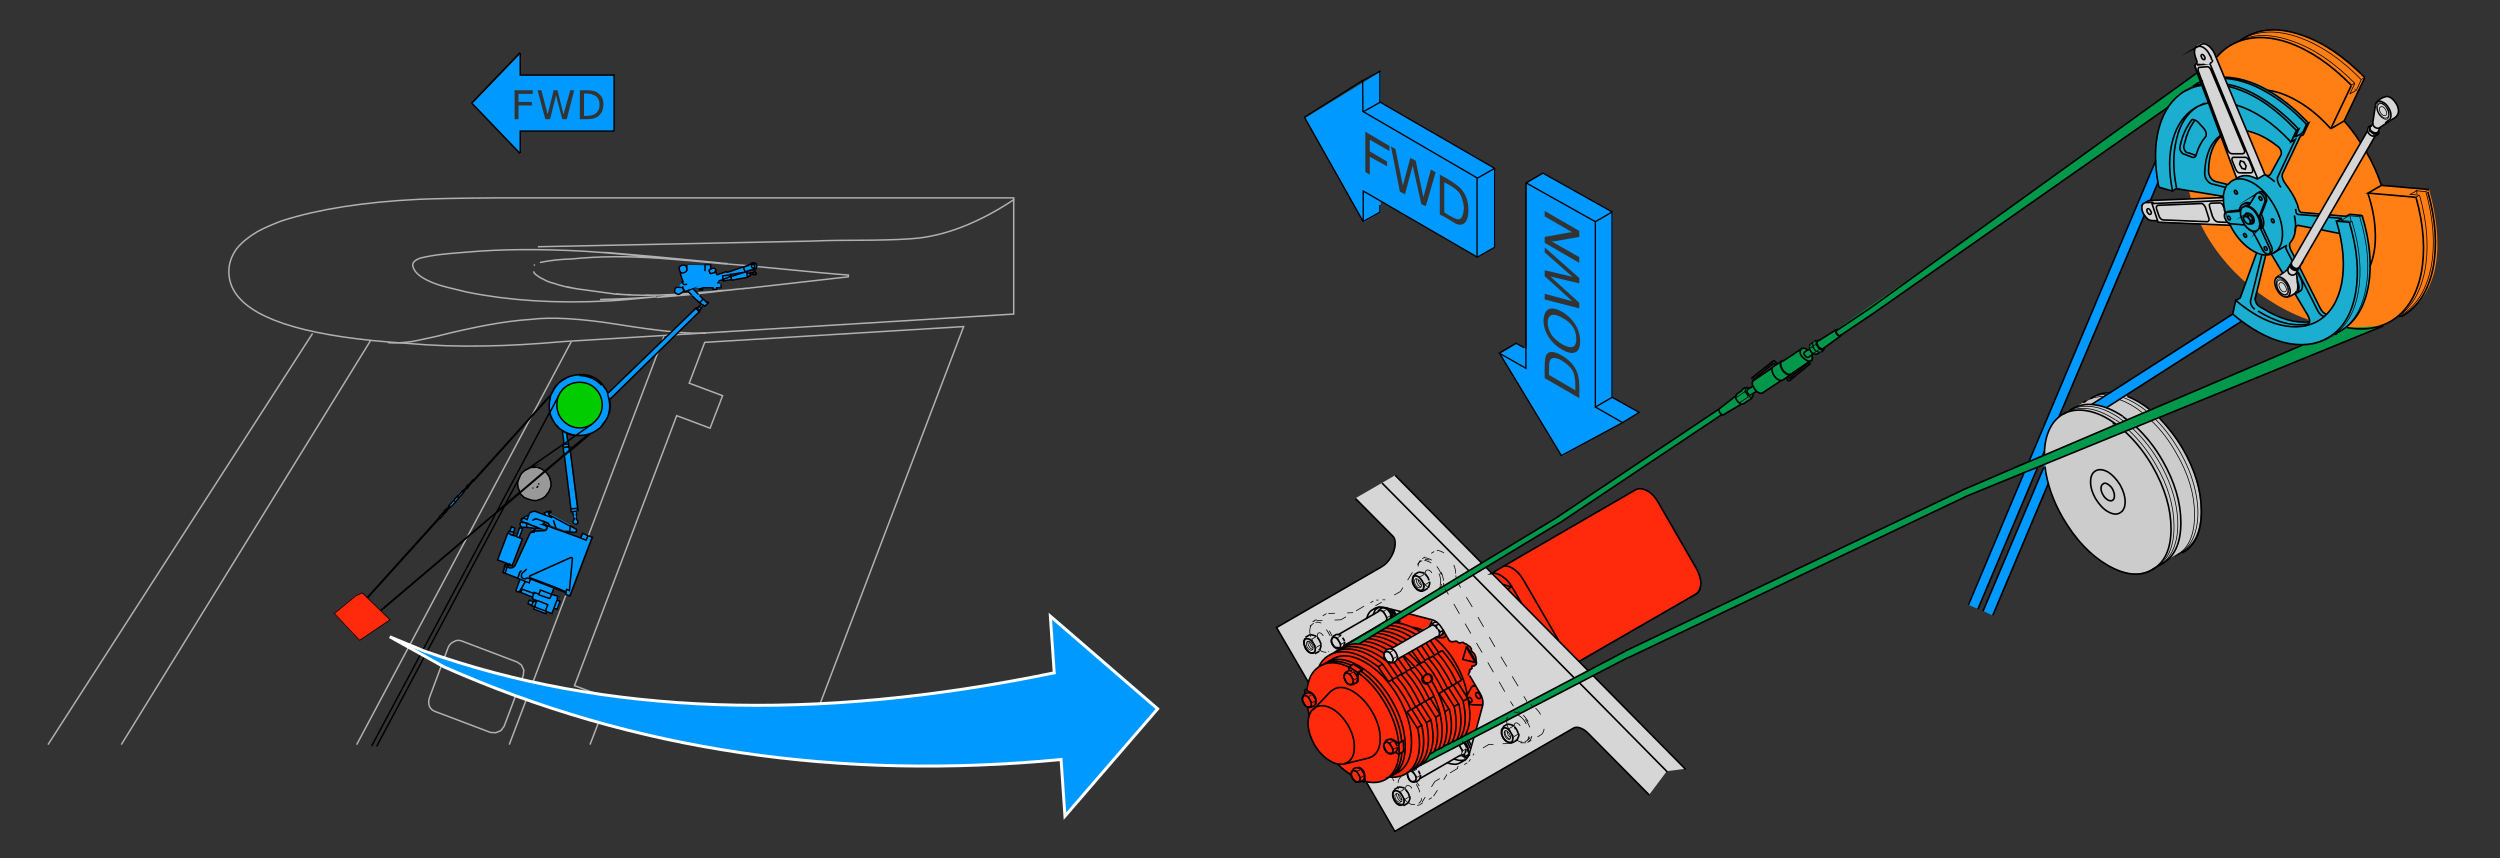 <?xml version="1.0" encoding="utf-8"?>
<!-- Generator: Adobe Illustrator 24.2.1, SVG Export Plug-In . SVG Version: 6.00 Build 0)  -->
<svg version="1.1" id="Ebene_1" xmlns="http://www.w3.org/2000/svg" xmlns:xlink="http://www.w3.org/1999/xlink" x="0px" y="0px"
	 viewBox="0 0 839 288" style="enable-background:new 0 0 839 288;" xml:space="preserve">
<rect x="0" y="0" width="839" height="288" fill="#333333" stroke="none"/>
<style type="text/css">
	.st0{fill:none;stroke:#B1B1B1;stroke-width:0.5;stroke-miterlimit:5;}
	.st1{fill:#0099FF;}
	.st2{fill:#FF2A0C;}
	.st3{fill:#999999;}
	.st4{fill:none;stroke:#000000;stroke-width:0.5;stroke-miterlimit:60;}
	.st5{fill:none;stroke:#000000;stroke-width:0.2;stroke-miterlimit:5;}
	.st6{fill:none;stroke:#000000;stroke-width:0.25;stroke-miterlimit:5;}
	.st7{fill:#00CC00;}
	.st8{fill:none;stroke:#000000;stroke-width:0.5;stroke-miterlimit:5;}
	.st9{fill:#CCCCCC;}
	.st10{fill:#FF7F15;}
	.st11{fill:#D6D6D6;}
	.st12{fill:#1CAED0;}
	.st13{fill:#00984A;}
	.st14{fill:none;stroke:#000000;stroke-width:0.55;stroke-miterlimit:5;}
	.st15{fill:none;stroke:#000000;stroke-width:0.55;stroke-miterlimit:60;}
	.st16{fill:none;stroke:#000000;stroke-width:0.25;stroke-miterlimit:60;}
	.st17{fill:none;stroke:#000000;stroke-width:0.45;stroke-miterlimit:5;}
	.st18{fill:none;stroke:#FFFFFF;stroke-miterlimit:5;}
</style>
<path id="Layer0_0_MEMBER_0_1_STROKES" class="st0" d="M179,91.1c0.1,0.1,0.2,0.3,0.3,0.5l0.1,0.1l0.1,0.1v0.1
	c0.2,0.2,0.5,0.4,0.8,0.6c0.6,0.5,1.4,0.9,2.4,1.4c0.4,0.2,0.8,0.4,1.2,0.6c0.4,0.1,0.8,0.2,1.2,0.4l0.2,0c0.2,0.1,0.4,0.2,0.6,0.2
	c0.4,0.1,0.8,0.2,1.2,0.4l3,0.8c1.1,0.2,2.2,0.4,3.3,0.6l13.2,1.8c1.6,0.1,3.2,0.2,5,0.3l5,0.1c5,0,10.6-0.3,16.7-0.7
	c1.2-0.1,2.5-0.2,3.8-0.2c1.7-0.2,3.5-0.4,5.4-0.6l0.8-0.1c0.4,0,0.8-0.1,1.2-0.1l6.2-0.7c0.2,0,0.5,0,0.7,0
	c0.5-0.1,1.1-0.2,1.6-0.2c8.1-0.9,18.6-2.1,31.7-3.6v-0.6c-2.1-0.1-13.3-1.1-33.4-3.1l-7.1-0.6h-0.5c-9.4-0.9-16.8-1.5-22-1.9
	c-11.1-0.8-21-0.7-29.7,0.2c-3.9,0.1-7.5,0.5-10.8,1.2 M243.7,88.5c-0.1-0.1-0.3-0.1-0.5-0.1h-0.1l-1.9-0.2c-0.3,0-0.6,0-0.9-0.1
	c-15.2-1.4-28.1-2.5-38.8-3.4l-5.6-0.4c-14.9-0.8-27.9-0.7-39,0.3c-5,0.4-7.6,0.6-8,0.7c-3.1,0.3-5.7,0.8-7.8,1.3
	c-2,0.7-2.9,1.7-2.5,2.9c0.6,2.3,3.3,4.2,8,5.9c1.4,0.5,4.8,1.4,10,2.6c14.2,2.9,30,3.9,47.4,3c2.7-0.1,8.1-0.6,16.3-1.4
	c-7,0.5-13.3,0.8-18.9,0.9 M243.2,88.4c0.3,0,0.6,0,1,0.1 M237.5,98c-0.2,0-0.4,0-0.5,0c-0.4,0-0.9,0.1-1.3,0.1
	C236.3,98.1,237,98,237.5,98l4.5-0.5c0.1,0,0.3,0,0.4-0.1 M233.3,98.3L233.3,98.3c0.8,0,1.6-0.1,2.4-0.2c-0.8,0.1-1.5,0.2-2.2,0.3
	l0.2,0.2c3-0.3,6.2-0.7,9.5-1.1c0.6-0.1,1.1-0.1,1.8-0.2c-1,0.1-1.9,0.2-2.8,0.2 M233.4,98.4L233.4,98.4c-4.8,0.5-9.2,0.9-13,1.4
	c4.1-0.3,8.5-0.7,13.2-1.1 M216.6,99c1.6,0.1,3.3,0.1,5.1,0c3.3-0.1,7.2-0.3,11.7-0.6 M244.9,97.3l1.8-0.2c0.9-0.1,1.8-0.2,2.8-0.2
	c0.7-0.1,1.3-0.2,2-0.2 M180.5,82.8l92.1-1.9c4.4-0.2,11-0.3,20-0.3c6.8-0.1,12.1-0.3,15.7-0.7c10.1-1.2,20.8-5.5,32.1-13
	 M198,249.9l6-15.6l-11.2-4.2l34.3-90.6l11.2,4.2l4.2-10.9l-11.2-4.2l5.2-13.7l86.9-5.3L270,249.9 M130.2,115c2.5,0.2,5.2,0,8.2-0.4
	c1.6-0.3,4.3-0.9,8-1.7c13-3.3,23.5-5.2,31.6-5.7c7.1-0.9,17-0.3,29.5,1.7c13.7,2.2,23.5,3.2,29.5,2.9 M241.3,88.2
	c-16-1.6-28.3-2.7-37-3.4c-0.9,0-1.8-0.1-2.6-0.1 M179.4,91.7c0,0,0.1,0.1,0.1,0.1 M179.2,89.1l0.3-0.3 M190.2,96.2l1.7,0.4h0
	c0.5,0.1,1.1,0.2,1.6,0.3 M206.7,98.6c0.7,0.1,1.3,0.1,2,0.2c0.9,0.1,1.9,0.1,3,0.1 M152.4,215.3c-1,0.4-1.6,1.1-2,2l-6.3,16.9
	c-0.3,1-0.3,1.9,0,2.8c0.4,0.9,1.1,1.5,2,1.8l18.5,7l1.8,0.1l1.7-0.7l1.1-1.5l6.4-17l0.2-1.8l-0.8-1.7l-1.4-1l-18.7-7.1
	C154.1,214.8,153.2,214.8,152.4,215.3z M16.1,249.9l88.8-138 M40.7,249.9l83.6-135.5 M119.7,249.9l72-135.2 M170.9,249.9l51.9-137"
	/>
<path id="Layer0_0_MEMBER_1_1_STROKES" class="st0" d="M340.2,66.4l-170.6,0c-0.9,0-1.7,0-2.5,0c-13.7,0.1-22.6,0.3-26.7,0.5
	c-18.3,0.9-33.6,3.3-45.8,7.2c-3.4,1.3-6.2,2.5-8.3,3.7c-2.9,1.7-5.2,3.6-6.9,5.7c-1.7,2.4-2.6,4.9-2.6,7.7c0,2.8,0.9,5.4,2.6,7.7
	c6.6,8.9,25.5,14.3,56.8,16.3c9,0.8,17.9,1.1,26.7,0.9c7.5-0.1,16.3-0.6,26.6-1.5c33.5-2,83.7-5.1,150.7-9.2V66.4z"/>
<path class="st1" d="M186.9,201.4L186.9,201.4l-1,2.7l1.1,0.4v-0.1l0.1-0.1l0.9-2.3v-0.1l0-0.1L186.9,201.4 M181.4,198.2l-0.6,1.3
	l3.4,1.2h0.2l0.2-0.1c0.3-0.7,0.5-1.1,0.6-1.1l-3.8-1.5V198.2 M179.5,203.6v-0.1c0,0.1-0.1,0.3-0.2,0.7l-0.1,0.1l3.9,1.5h0.2
	c0-0.1,0.1-0.3,0.2-0.6l-3.7-1.4l0-0.1L179.5,203.6 M179.1,201.6l-0.1,0.2l-0.5,1.3l-0.1,0.1l0.8,0.4l0.1-0.2l0.5-1.5L179.1,201.6
	 M180.1,201.5l-0.2,0.4l-0.5,1.5v0.1l0,0v0.1l0.2,0.1l0,0.1l3.7,1.4l0.1,0l-0.3-0.3v-0.3l0.6-1.5l-0.2-0.3L180.1,201.5 M178.8,200.5
	l0,0.2h-0.1v0.2l1.5,0.6l3.4,1.3l0.2,0.3l0.1-0.4l-0.1,0.4l-0.6,1.5v0.3l0.3,0.3l1.7,0.6v-0.1l0.2-0.4l0.5-1.3l1-2.7l0.2-0.7
	l0.1-0.2v-0.1l0-0.1v0c-0.8-0.3-1.4-0.5-1.8-0.5l-0.2-0.1c-0.1,0-0.3,0.4-0.6,1.1l-0.2,0.1h-0.2l-3.4-1.2l-1.5-0.6l-0.1,0.4l-0.4,1
	V200.5L178.8,200.5 M186,197.4L186,197.4l-0.7,1.8L186,197.4 M196.6,181.2l0.6-1.5l-1.7-0.7l-0.6,1.5L196.6,181.2 M182.7,175.9
	c0.2,0,0.5,0.1,0.8,0.3l1,0.4l-0.4-0.8l-0.2-0.2l-0.2,0l-0.1-0.1l-1.2-0.5l-0.3,1C182.2,175.8,182.4,175.8,182.7,175.9 M182.1,175.9
	H182l0.6,0.2l0.2,0.1v0.1l0.4,0.1v-0.1l0.1-0.1h0.1c-0.3-0.2-0.6-0.3-0.8-0.3C182.4,175.8,182.2,175.8,182.1,175.9 M184,172.1
	L184,172.1l0.1,0.1L184,172.1 M184,171.9l0.1,0.1L184,171.9L184,171.9 M184.2,172.3L184.2,172.3v-0.1V172.3 M184.5,172L184.5,172
	v-0.1V172 M184.4,171.8v-0.1l-0.4,0.1l0,0.1v0.1l0.1,0.1l0,0.1l0.3-0.2V172l0,0L184.4,171.8L184.4,171.8 M184.8,171.5v-0.1l-0.4,0.2
	v0.1l0,0.1v0.1l0.1,0l0,0.1v0.1l0.1,0.1l0.3-0.2v-0.1l-0.1,0v-0.1L184.8,171.5L184.8,171.5 M193.4,177.6l-0.2-0.1l-1.8-1l-0.2,2
	l1.7,0.2l0.2-0.1h0.1l0-0.1l0.2,0v-0.1l0.1-0.2V178l0-0.1L193.4,177.6L193.4,177.6 M177.1,202.4L177.1,202.4l1.4,0.6l0.5-1.3
	l-1.5-0.5v0l-0.3,0.9L177.1,202.4 M174.9,198.7l-0.1,0.1h-0.1l4,1.6v-0.1l0.4-1l-4-1.5L174.9,198.7 M176.4,195.1l-2-0.8l-1.3,3.6
	l0,0.2l0.1,0.2l0.2,0.2l0.3,0l0.2,0l0.3-0.2l0.2-0.1l0.2-0.4L176.4,195.1 M174.4,192.1l-0.1,0.4c0.1-0.3,0.3-0.5,0.4-0.7
	L174.4,192.1 M174.3,192.5c0,0.1-0.1,0.1-0.1,0.2l-0.2,0.7L174.3,192.5L174.3,192.5 M177.9,194.6l0,0.1l-0.3,0.8l0,0.1l-1.1-0.4
	l-1.7,2.9l0.2,0.1v0.1l-0.2,0.1v0.1l0,0.1v0.1h0.2l0.3-0.9l4,1.5l0.1-0.4l1.5,0.6l0.6-1.3v-0.1l3.8,1.5l0.2,0.1
	c0.3,0,0.9,0.2,1.8,0.5v0l0,0.1v0.1l-0.1,0.2l-0.2,0.7h0l1-1.2l-2.7-1l0.7-1.8l-7.5-2.9h-0.2L177.9,194.6 M177.9,193.4l-0.1,0.1v0.2
	l0.2,0.2l8.2,3.1l3.9,1.5l0.3-0.8l0.9,0.4V198l1-10.6v-0.2c-0.2-0.2-0.4-0.2-0.5-0.2l-13.8,6.2l0,0V193.4 M171,189.4L171,189.4
	l-0.2-0.1L171,189.4 M170.5,189.6L170.5,189.6l-0.2-0.1l-0.3-0.1v0l-0.4,0.9v0.1l-0.1,0l-0.3,1l-0.2,0.4v0.2h0v0.1l-0.1,0.1v0.1
	l0.3,0.1l0.3,0.1h0v-0.1l0-0.2v0l0.1-0.2l0.4-1l0.1-0.2l0.1-0.1v-0.2L170.5,189.6 M178.4,178.7H178l-5.2,11.2l-0.1,0.1l-0.2,0.2
	l-0.2,0.1l-0.1,0l-0.2,0.1l0,0.1l-0.3,0.1H171l-0.3-0.1l-0.1-0.1l0.1-0.6l0.1-0.1l0.2-0.5l-0.2-0.1l-1-0.4l-0.2,0.5l-0.1,0.1v0
	l-0.3,1.8l0.3-1l0.1,0v-0.1l0.4-0.9v0l0.3,0.1l0.3,0l-0.1,0.1l-0.3,0.9v0.2l-0.1,0.1L170,191l-0.4,1l-0.1,0.2v0l0,0.2l4.2,1.6
	l0.3-0.6l0.2-0.7c0-0.1,0.1-0.2,0.1-0.2l0.1-0.4l0.3-0.4c0.1,0,0.1,0,0.1,0c0.1-0.1,0.2-0.2,0.2-0.2c-0.1,0-0.1,0.1-0.2,0.2
	c0,0,0,0-0.1,0c-0.1,0.2-0.3,0.4-0.4,0.7v0l-0.3,0.9l-0.3,0.6l0.8,0.3l2,0.8l1.1,0.4l0-0.1l0.3-0.8l0-0.1l0.2-0.1h0.2l-1.3-0.4
	l-0.2,0l-0.2,0.1l-0.1,0.1l-0.3,0.1l-0.3-0.1h-0.1l-0.3-0.1v0l-0.3-0.2l0,0l-0.2-0.2v-0.1l0-0.4c0-0.5,0.2-0.9,0.6-1.2
	c0.5-0.3,0.9-0.7,1.1-1.1c-0.2,0.4-0.6,0.8-1.1,1.1c-0.4,0.3-0.6,0.7-0.6,1.2l0,0.4v0.1l0.2,0.2l0,0l0.3,0.2v0l0.3,0.1h0.1l0.3,0.1
	l0.3-0.1l0.1-0.1l0.2-0.1l0.2,0l1.3,0.4l7.5,2.9h0l0.2-0.4l-8.2-3.1l-0.2-0.2v-0.2l0.1-0.1v-0.1l0,0l13.8-6.2c0.2,0,0.4,0,0.5,0.2
	v0.2l-1,10.6v0.1l-0.9-0.4l-0.3,0.8l-3.9-1.5l-0.2,0.4l4,1.5l-0.2,0.6l1.5,0.5l7.5-19.7l-1.5-0.5l-0.6,1.5l-1.7-0.7l-5.4-2l-2.9-1
	l-2.1-0.8l-1-0.4h-0.1l-0.1,0.1v0.1l0.1,0.3v0.4l-0.1,0.2l-0.1,0.1l-0.2,0.2l0,0.2l-0.7,0.1l-3.8,0.2L178.4,178.7l1.2-0.1
	L178.4,178.7 M175.4,177.3L175.4,177.3l-0.7-0.2l-0.2-0.1h-0.1l-1.1,3c0.3,0.1,0.7,0.2,1,0.4L175.4,177.3 M177.2,175.9l-0.2-0.1h0
	l-0.1-0.1h0l-0.1,0l-0.1,1.2h0.5l2.7,0.4l1.5,0.1L177.2,175.9 M176.8,175.7l-0.5-0.2h-0.7l-0.5-0.2c-0.3,0.1-0.5,0.4-0.5,0.8
	c0,0.2,0.2,0.5,0.5,0.8l0.2,0.1h0.1l1.4,0.1L176.8,175.7 M176.9,174.1l-0.8-0.4h-0.6v0l-0.2,0.1l-0.1,0.1l-0.1,0.1v0.1l0,0.1l-0.1,0
	v0.2l0.1,0.2l0.1,0.2l0.1,0l0.2,0.1l0.7,0.2l0.5,0.2l0.1,0h0l0.1,0.1h0l0.2,0.1l4,1.5l-1.5-0.1l-1.2,0.9l3.8-0.2l0.7-0.1l0-0.2
	l0.2-0.2l0.1-0.1l0.1-0.2v-0.4l-0.1-0.3l-0.4-0.1v-0.1l-0.2-0.1l-0.6-0.2h0.1l0.3-1l-2.4-0.9c-0.3,0-0.6,0-0.8,0
	c-0.1,0.1-0.2,0.1-0.3,0.2c-0.2,0.1-0.4,0.2-0.6,0.2c0.2-0.1,0.5-0.2,0.6-0.2c0.1-0.1,0.2-0.1,0.3-0.2c0.2-0.1,0.4-0.1,0.8,0
	l2.4,0.9l1.2,0.5l0.1,0.1l0.2,0l0.2,0.2l0.4,0.8l2.1,0.8v-0.2l-0.1-0.3l-0.8-2.4l0.8,2.4l0.1,0.3v0.2l2.9,1l1.7,0l0.2-2h-0.1v0h-0.1
	l-6.7-3.6l-0.1-0.1h0l-0.2-0.4h0v-0.1l-0.1-0.1v-0.1V172l-0.1-0.1h0l-0.1-0.3l-1.2,0.5l0.3,0.8l1.7,0.6l0.3,0.1h0l0.3,0.2l-0.3-0.2
	h0l-0.3-0.1l-1.7-0.6l-3.4-1.3h-0.4l-0.8,0.2l-0.9,0.5L176.9,174.1 M176.2,173.7l0.8,0.4l0.6-1.7l-2.2,1.2l-0.3,0.2l0,0.1l0,0.2
	l-0.1,0.1v0.5l0.1,0.2v0.1l0.1,0.2v0.1l0.5,0.2h0.7l-0.7-0.2l-0.2-0.1l-0.1,0l-0.1-0.2l-0.1-0.2v-0.2l0.1,0l0-0.1v-0.1l0.1-0.1
	l0.1-0.1l0.2-0.1v0H176.2 M172.4,178.7l-0.2-0.1l0.1,0.1H172.4 M172,178.5l-0.2,0l0.4,0.1L172,178.5 M171.8,178.5l-0.2-0.1l-0.4-0.1
	l-0.2-0.1l-0.3,0.8c0.2,0.1,0.4,0.1,0.6,0.2l1,0.4l0.4-0.9l-0.2-0.1h-0.1l-0.1-0.1L171.8,178.5 M171.3,178.3h-0.2l0.4,0.1
	L171.3,178.3 M173,177.3L173,177.3l-0.2-0.1l-0.2-0.1l-0.2-0.1l-0.5-0.1h0l-0.1-0.1l-0.5,1.5h0.2l0.2,0.1l0.2,0.1l0.2,0l0.2,0.1
	l0.2,0.1L173,177.3 M170.6,179c0,0-0.1-0.1-0.2-0.1l-3.4,9l2.7,1l1,0.4l0.2,0.1v0l1,0.4h0l3.4-8.9c-0.4-0.2-0.7-0.3-1.1-0.5
	c-0.4-0.1-0.7-0.2-1-0.4c-0.8-0.3-1.4-0.5-2-0.8C171,179.1,170.8,179.1,170.6,179 M251.8,91.5v0.2h0.2v-0.2H251.8 M192.7,174.3v-0.2
	l-0.1-0.4L192.7,174.3 M193.5,172.1l-0.1,1v0.6v0.6L193.5,172.1 M192.2,171.8L192.2,171.8l0,0.4l0.2,0.9l0.1,0.5L192.2,171.8
	 M192.2,171.8l0-0.1L192.2,171.8L192.2,171.8 M193.5,171.6c-0.1,0-0.2,0-0.3,0c-0.4,0-0.8,0.1-1,0.2l0.3,1.8v0.1l0.1,0.4v0.2v0.1
	l-0.2,0.4c-0.1,0.2-0.2,0.3-0.2,0.4c-0.1,0.3,0,0.5,0.4,0.8c0.5,0.3,0.9,0.2,1.2-0.3l0-0.2l0.1-0.1l-0.1-0.2v-0.2l-0.5-0.6v-0.6
	v-0.6l0.1-1L193.5,171.6 M192.5,171.7l0.2-0.1L192.5,171.7L192.5,171.7 M192.7,171.7l-0.2,0.1h-0.1h-0.2l0,0.1
	c0.2-0.1,0.5-0.1,1-0.2c0.1,0,0.2,0,0.3,0L192.7,171.7 M193.6,170.8l-0.1,0.9l0.2,0L193.6,170.8 M193.6,170.8v-0.1
	c-0.9,0.1-1.5,0.1-2,0.2l0.1,1c0.1,0,0.3,0,0.5,0v-0.1h0.2l0.3-0.1l0.8,0L193.6,170.8 M147.7,173.8l-0.2-0.1l-24.3,27l0.1,0.1
	L147.7,173.8 M147.5,173.6L147.5,173.6l0.2,0.2l0,0.1l0.2-0.1l-0.2-0.1H147.5l0-0.2L147.5,173.6 M149.5,172L149.5,172L149.5,172
	L149.5,172 M149.2,171.7L149.2,171.7l-1.7,1.8l0,0.1l0.2,0.1l0.2,0.1l1.5-1.8h0.1v-0.1h-0.1l-0.2,0L149.2,171.7L149.2,171.7
	L149.2,171.7 M149.2,171.6H149H149.2L149.2,171.6 M150,171.5l-0.1-0.1l-0.4,0.5v0.1h0v0L150,171.5 M149.7,171.2l-0.1-0.1l-0.5,0.5
	h0.1v0.1h0L149.7,171.2 M149.7,171.2l0.2,0.2l0.1,0.1l-0.1-0.1v0l1-1l-0.2-0.2L149.7,171.2l-0.1-0.1L149.7,171.2 M149.9,171.4
	l-0.2-0.2l-0.5,0.5v0.1l0,0.1l0.2,0h0.1L149.9,171.4 M151.2,170.2l-0.5-0.5l-0.2,0.3l0.2,0.1l0.2,0.2l0,0
	C151.1,170.3,151.2,170.2,151.2,170.2 M152.9,168.5l-0.1-0.1h0l-0.3-0.3h0l-0.1,0v-0.2l-0.1,0.2l-1.5,1.6l0.5,0.5
	C151.7,169.7,152.2,169.2,152.9,168.5 M166.4,172.3l0.2-0.4l-38.9,33l0.1,0L166.4,172.3 M169.3,169.9l0.2-0.5l-2.9,2.5l-0.2,0.4
	L169.3,169.9 M174.6,165.4l-0.1-0.2l-5,4.2l-0.2,0.5L174.6,165.4 M174.4,159.9L174,161v0.1L174.4,159.9 M176.2,157.8L176.2,157.8
	l1.3-0.7l-0.8,0.3L176.2,157.8 M158.9,161.5L158.9,161.5l-0.2-0.1l-0.2-0.1l-0.1,0.1h0.1l0.2,0.1l0,0.1h0L158.9,161.5 M153.7,166.8
	L153.7,166.8l-0.1,0v-0.1h-0.1l-1.2,1.3v0.2l0.1,0h0l0.3,0.3h0l0.1,0.1c0.3-0.4,0.7-0.9,1.1-1.4v0l-0.2-0.2L153.7,166.8
	 M155.6,165.4l-0.6-0.5l-1.4,1.7l-0.2,0h0.1v0.1l0.1,0h0l0.1,0.1l0.2,0.2v0C154.5,166.6,155,166,155.6,165.4 M155.3,164.7l-0.3,0.2
	l0.6,0.5l0.2-0.3h-0.1l0-0.1l-0.2-0.2L155.3,164.7L155.3,164.7 M156.7,163.9L156.7,163.9l0.1,0l0.4-0.4l0-0.1v0L156.7,163.9
	 M156.5,163.7L156.5,163.7l0.1,0.2l0.1,0l0.5-0.5H157l-0.2-0.2L156.5,163.7 M156.4,163.7L156.4,163.7l-0.9,1.1l0.2,0.2l0.9-1.1h0.2
	l0,0l-0.1,0L156.4,163.7L156.4,163.7L156.4,163.7 M156.8,163.1L156.8,163.1l0.2,0.3h0.1v0l0,0.1v-0.1l1.5-1.8h0l0-0.1l-0.2-0.1h-0.1
	l-1.5,1.7H156.8 M156.8,163.1L156.8,163.1l-0.4,0.5v0.1h0.1L156.8,163.1L156.8,163.1 M183,158.3l-0.2-0.1l-8.3,7.1l0.1,0.2
	L183,158.3 M191.2,151.4l-1.8,1.5l2.2,18c0.5-0.1,1.1-0.1,2-0.2L191.2,151.4 M188.9,149.2L188.9,149.2L188.9,149.2L188.9,149.2
	 M191,150L191,150h0.2H191 M190.3,150.1H190l-0.5,0.1h-0.3l0,0.1l1.9-0.2v0h-0.4L190.3,150.1 M190,150.1h0.3l0.3-0.1h0.4l-0.1-1
	l-1.3,0.1l-0.3,0.1H189l0,0l0.4,3.4l1.9-1.6l-0.2-1l-1.9,0.2l0-0.1h0.3L190,150.1 M193.3,146.2c0,0,0.1,0,0.1,0c0.3,0,0.5,0,0.8,0
	c-0.3,0-0.5,0-0.8,0L193.3,146.2 M190.6,148.4l-0.1-0.3l-1.5,1.1h0.3l0.3-0.1l1.3-0.1l0-0.2L190.6,148.4 M188.6,144.5v-0.1
	c-0.7-0.4-1.2-1-1.8-1.5l-0.1-0.1C187.3,143.4,187.9,144,188.6,144.5 M190.1,145.4c-0.5-0.2-1-0.5-1.5-0.9l0.5,3.6l-0.2,1v0.1h0
	l1.5-1.1l0-0.1L190.1,145.4 M188.6,144.5c0.5,0.3,1,0.6,1.5,0.9c1,0.4,2,0.7,3.2,0.8l0.1,0c-1.9-0.2-3.5-0.8-4.8-1.8V144.5
	 M197.6,145.7c-0.1,0-0.2,0-0.2,0.1l-6.2,5.2l-1.9,1.6l-6.5,5.5l0.2,0.1l6.4-5.4l1.8-1.5l7-5.9C197.9,145.5,197.7,145.6,197.6,145.7
	 M195.4,146.2c0.7-0.1,1.3-0.2,2-0.3c0-0.1,0.1-0.1,0.2-0.1c0.1-0.1,0.3-0.2,0.5-0.2c0.4-0.1,0.7-0.3,1-0.5c0.6-0.3,1.2-0.7,1.7-1.1
	c-1.7,1.4-3.9,2.2-6.5,2.3c0.2,0,0.4,0,0.5,0C195,146.2,195.2,146.2,195.4,146.2 M185.7,141.1c-0.5-0.9-0.9-1.7-1.1-2.5
	c0.3,1.2,0.8,2.3,1.5,3.3C185.9,141.6,185.8,141.4,185.7,141.1 M184.3,136.1c0-1,0.1-1.9,0.4-2.8c-0.4,1.4-0.5,2.8-0.3,4.2
	c0,0.3,0.1,0.5,0.1,0.8c0-0.3-0.1-0.5-0.1-0.8C184.3,137.1,184.3,136.6,184.3,136.1 M184.9,132.5c0-0.1,0-0.2,0.1-0.4l-26.3,29.2
	l0.2,0.1l26-28.9V132.5 M189.6,127.2c0.2-0.1,0.4-0.2,0.6-0.3c-1.3,0.5-2.5,1.3-3.4,2.4c-0.8,0.9-1.4,1.8-1.8,2.9
	c0.2-0.4,0.4-0.8,0.6-1.1l0.3-0.6C186.9,129,188.1,128,189.6,127.2 M194.4,126c0.2,0,0.5,0,0.6,0.1h0.4c2.7,0.3,4.9,1.4,6.5,3.2
	C200.1,127,197.5,125.9,194.4,126 M203.2,141.1l-0.4,0.5c-0.2,0.3-0.4,0.6-0.7,0.9c0.8-0.9,1.4-1.8,1.8-2.9
	C203.7,140.2,203.4,140.6,203.2,141.1 M204.4,134.2c-0.1-0.4-0.2-0.9-0.4-1.2c0.3,1,0.5,2.1,0.5,3.2c0,0.5,0,1-0.1,1.5
	c-0.1,0.7-0.3,1.4-0.5,2.1c0.3-0.7,0.5-1.5,0.6-2.1C204.7,136.4,204.7,135.3,204.4,134.2 M202.2,129.6c-0.1-0.1-0.1-0.2-0.2-0.3
	c-1.7-1.8-3.9-2.9-6.5-3.2H195c-0.2,0-0.4-0.1-0.6-0.1c-0.3,0-0.7,0-1,0.1c-0.9,0.1-1.8,0.3-2.6,0.6c-0.2,0.1-0.4,0.1-0.5,0.2
	c-0.2,0.1-0.4,0.2-0.6,0.3c-1.5,0.8-2.7,1.9-3.6,3.2l-0.3,0.6c-0.2,0.4-0.4,0.8-0.6,1.1c-0.1,0.1-0.1,0.2-0.1,0.4v0.1
	c-0.1,0.2-0.2,0.5-0.2,0.8c-0.2,0.9-0.4,1.8-0.4,2.8c0,0.5,0,1,0.1,1.5c0,0.2,0.1,0.5,0.1,0.8l3.1-5.9l-3.1,5.9c0,0.1,0,0.1,0,0.2
	c0.2,0.8,0.6,1.7,1.1,2.5c0.1,0.3,0.2,0.5,0.4,0.8l0.3,0.4c0.1,0.1,0.1,0.2,0.2,0.3c0,0.1,0.1,0.1,0.1,0.1c0,0,0,0.1,0,0.1l0.1,0.1
	c0.5,0.6,1.1,1.1,1.8,1.5c1.3,0.9,2.9,1.5,4.8,1.8l5.4-3.8l-5.4,3.8c0.2,0,0.5,0,0.8,0c0.1,0,0.1,0,0.2,0c2.6-0.1,4.8-0.9,6.5-2.3
	l0.5-0.4c0.1-0.2,0.3-0.3,0.4-0.5c0-0.1,0.1-0.1,0.2-0.2c0-0.1,0.1-0.1,0.1-0.2c0,0,0.1,0,0.1,0c0.3-0.3,0.5-0.6,0.7-0.9l0.4-0.5
	c0.3-0.5,0.5-0.9,0.8-1.4c0.2-0.7,0.4-1.4,0.5-2.1c0.1-0.5,0.1-1,0.1-1.5c0-1.1-0.2-2.2-0.5-3.2l-0.1-0.4c0-0.1-0.1-0.1-0.2-0.2
	l-0.4-0.9c-0.1-0.1-0.1-0.3-0.2-0.4C202.8,130.5,202.5,130,202.2,129.6 M194.4,134.2c1.2,0.1,1.8,0.7,1.8,1.9c0,0.7-0.2,1.2-0.7,1.5
	c-0.3,0.2-0.7,0.3-1.1,0.3c-0.4,0-0.7-0.1-1-0.3c-0.5-0.3-0.7-0.8-0.7-1.5C192.6,135,193.2,134.4,194.4,134.2 M196.2,136.1
	c0-1.1-0.6-1.8-1.8-1.9c-1.2,0.2-1.8,0.8-1.7,1.9c0,0.7,0.2,1.2,0.7,1.5c0.3,0.2,0.6,0.3,1,0.3c0.5,0,0.8-0.1,1.1-0.3
	C196,137.3,196.2,136.8,196.2,136.1 M242.8,93.9L242.8,93.9l-0.7,0.2l0.7,0V93.9 M244.6,93l-0.3,0.2l-1.6,0.6l0,0.1v0.2v0.2l0,0.1
	l2.7-0.5c-0.1-0.4-0.1-0.7-0.1-1L244.6,93 M234.5,104.8l-1-1.2l-29.7,28.7c0.1,0.1,0.1,0.2,0.2,0.2l0.1,0.4c0.1,0.4,0.3,0.8,0.4,1.2
	L234.5,104.8 M236.1,102.6L236.1,102.6l-0.5-0.5l-0.8,0.8c0.1,0.1,0.3,0.3,0.5,0.5l0.7-0.7L236.1,102.6 M234.7,101.6
	c0,0,0.1-0.1,0.1-0.1l-1.2-1L234.7,101.6 M235.8,100.5c0-0.1,0.1-0.1,0.2-0.2h-0.1L235.8,100.5 M237.7,101.9l-0.2-0.1l0-0.1
	l-0.1-0.1l-1.4-1.2h0v0c-0.1,0-0.1,0.1-0.2,0.2c-0.4,0.4-0.7,0.8-1,0.9l0.2,0.2l0.6,0.4l0.5,0.5l0.3,0.3L237.7,101.9 M234,103.4
	h-0.1l0.8,1v-0.2l0.6-0.6c0-0.1-0.1-0.1-0.1-0.2c-0.2-0.2-0.3-0.4-0.5-0.5c0,0-0.1-0.1-0.1-0.1h0L234,103.4 M233.8,103.4
	L233.8,103.4l0.1,0.1L233.8,103.4 M229.5,97.4L229.5,97.4l-0.1,0.2h0v0.2h0.1l0-0.1L229.5,97.4 M235.8,97.3v-0.7h0l-0.2,0.1
	l-0.1,0.2H235l-0.3,0.1v0.4H235.8 M229,89c-0.9,0.2-1.2,0.7-1,1.6c0.1,0.3,0.2,0.5,0.3,0.6c0.3,0.4,0.8,0.5,1.4,0.3
	c0.8-0.2,1.1-0.8,0.9-1.7c0-0.1,0-0.1,0-0.1C230.2,89,229.7,88.8,229,89 M253,90.5L253,90.5h0.2H253 M253.2,90.5l0.1-0.1l-0.2-0.5
	L253,90h-0.2l0.2,0.5H253.2 M250.6,91.7c0,0.1,0,0.2,0.1,0.4v0.4l0,0.2l0.4-0.1v-0.1l0.6-0.1l-0.1-0.9L250.6,91.7 M250.5,91.2
	l-0.8,0.2l-4.3,1.4l0,0.2v0.2l0,0.3v0.2l0.1,0.1V94l5.2-0.9l0-0.1v-0.3l0-0.2v-0.4c-0.1-0.2-0.1-0.4-0.1-0.4
	C250.6,91.4,250.5,91.2,250.5,91.2 M253.1,89.9L253.1,89.9L253,90L253.1,89.9 M253.9,89.1L253.9,89.1V89V89.1 M254,89.4L254,89.4
	l-0.1,0.2L254,89.4 M253.6,88.5l-0.1-0.1l-0.3-0.1L253.6,88.5 M253.6,88.5l0.1,0.2h0l0-0.1L253.6,88.5 M252,88.5l0.1-0.1l-0.4,0.2
	L252,88.5 M252.2,88.4L252.2,88.4l-0.2,0.1L252.2,88.4 M252.2,88.4L252.2,88.4L252.2,88.4L252.2,88.4 M252.2,88.4L252.2,88.4
	L252.2,88.4L252.2,88.4 M252.4,88.8L252.4,88.8l-0.2-0.5l-0.1,0.1l-0.2,0.1l-0.2,0.2l-0.5,0.2l-0.1,0.2l-1.5,0.5h-0.1v0.1l-0.1,0.1
	c0.1,0.3,0.3,0.8,0.6,1.4h0.1l1.7-0.6h0.9h0.2v-0.1l-0.2-0.5c-0.2,0-0.4-0.1-0.5-0.2c0-0.1-0.1-0.1-0.1-0.2
	C252.1,89.2,252.2,89,252.4,88.8 M252.8,88.8L252.8,88.8h-0.2l-0.2,0.1h0c-0.2,0.2-0.3,0.4-0.2,0.7c0,0.1,0.1,0.1,0.1,0.2
	c0.1,0.2,0.3,0.2,0.5,0.2h0.2l0.2-0.1l0.1-0.2l0.1-0.3l-0.1-0.4l-0.2-0.1L252.8,88.8 M253,88.2h-0.2l0.4,0.1L253,88.2 M252.2,88.3
	L252.2,88.3L252.2,88.3L252.2,88.3 M252.6,88.2v0.1l0.1,0.5h0l0.2,0.1l0.2,0.1l0.1,0.4l-0.1,0.3l-0.1,0.2l0,0l0.2,0.5l-0.1,0.1
	l0.3-0.1l0.2-0.3l0.2-0.7l0-0.1v0.1v0l-0.1,0.2l0.1-0.3v-0.1v-0.1l-0.1-0.1V89l-0.1-0.1v-0.1h0l-0.1-0.2l-0.5-0.2l-0.4-0.1H252.6
	 M252.5,88.3h0.2v-0.1h-0.2l-0.2,0.2L252.5,88.3 M252.6,88.3h-0.2l-0.2,0.1l0.2,0.5l0.2-0.1h0.1L252.6,88.3 M245.4,92.8L245.4,92.8
	c0,0.4,0,0.7,0.1,1.1l0.1,0.1l-0.1-0.1v-0.2l0-0.3V93L245.4,92.8 M245.4,92.8c0-0.1-0.1-0.2-0.1-0.3s0-0.2,0-0.3v-0.1l-2.8,0.4
	l0.1,0.8v0.3l0,0.1l1.6-0.6l0.3-0.2L245.4,92.8 M245.3,92.5l0.1,0.2l4.3-1.4l-4.5,0.7l0.1,0.1v0.1v0.1
	C245.3,92.3,245.3,92.4,245.3,92.5 M245.4,92.8l-0.1-0.2C245.3,92.6,245.3,92.7,245.4,92.8L245.4,92.8 M240.4,92.1l-0.3-1.1
	c0,0.1-0.1,0.1-0.1,0.1l-0.1,0.2l-0.2,0.2l-0.2,0.1h-0.1l-0.9,0.2h-0.1l-0.1-0.1l-0.1-0.1v-0.1l0-0.2l-0.2-0.2l0-0.2v-0.3
	c0.1-0.1,0.3-0.2,0.4-0.3l0-1.5h-1.8c0,0.2,0,1,0,2.2c0-1.2,0-2,0-2.2l-6.1-0.1l0,0.9c0,0,0,0.1,0,0.1c0.2,0.9-0.1,1.4-0.9,1.7
	c-0.6,0.2-1,0.1-1.4-0.3l0.2,1.4l0.1,0.1v0.1l0.5,1.4l0.2,0.6l-0.2-0.6l-0.2,0.4l0.1,0.3l0.2,0.3l0.2,0.2l0.4,0.1l0.8-0.1l-0.8,0.1
	l-0.4-0.1l-0.2-0.2l-0.2-0.3l-0.1-0.3l0.2-0.4l-1.6,2.2l1.2,0.1l-1.2-0.1l-0.2,0.1l-0.2,0.1l-0.2,0.1l-0.4,0.7V98l0.3,0.4l0.2,0.2
	l0.2,0.1l0.5,0.2h0.2l0.4-0.2l1.2-0.8v-0.2h0v-0.1l0.1-0.1l0.3-0.2l-0.3,0.2l0,0.4l0,0.1l0.5-0.1l1.2-0.4c0.1-0.1,0.2-0.2,0.3-0.3
	c-0.1,0.1-0.2,0.2-0.3,0.3c-0.2,0.1-0.3,0.2-0.4,0.3l1.4,1.4l0.1,0.1l0.1,0.1l0.1,0.1l1.1,1.1l1.2,1c0.3-0.2,0.6-0.5,1-0.9l0.1-0.2
	h0.1l-1.2-1.2l-0.1-0.1l-0.1-0.1l0-0.1h0l-1.8-1.9l2.9-0.2l0.2-0.1h0h3.5v0.5h1.2v-0.5h1.5v-1.1l-0.8-0.9v0.2l-0.1,0.1l-0.3,0.1
	l0.3-0.1l0.1-0.1v-0.2l0.1-0.2l0.2-0.1l0.6-0.2l0.7-0.2l0-0.1v-0.3l-0.1-0.8l2.8-0.4v-0.1l-0.1-0.1l4.5-0.7l2.2-0.8l0.9-0.1h-0.9
	l-1.7,0.6h-0.1c-0.2-0.6-0.4-1.1-0.6-1.4l0.1-0.1v-0.1h0.1l1.5-0.5l0.1-0.2l0.5-0.2l0.2-0.2l-0.3,0.1l-0.4,0.2l-0.2,0.1l-7.1,2.4
	h-0.1l-0.2-0.2h-0.1l-3,1L240.4,92.1 M229.2,96.8L229.2,96.8h0.5H229.2L229.2,96.8v-0.1l0-0.1v-0.1l-0.1-0.1v-0.1l0.4-0.2l-0.4,0.2
	v0.1l0.1,0.1v0.1l0,0.1V96.8 M240.1,91c0.1-0.3,0-0.5-0.2-0.8c-0.3-0.3-0.6-0.3-1-0.1c0,0-0.2,0.1-0.5,0.2c-0.1,0.1-0.3,0.2-0.4,0.3
	V91l0,0.2l0.2,0.2l0,0.2v0.1l0.1,0.1l0.1,0.1h0.1l0.9-0.2h0.1l0.2-0.1l0.2-0.2l0.1-0.2C240,91.1,240.1,91.1,240.1,91z"/>
<path class="st2" d="M127.7,204.9l-4.4-4.2l-0.1-0.1l-1.7-1.6l-2.1,0.9l-7.3,6l8.5,9l10.2-6.9L127.7,204.9L127.7,204.9z"/>
<path class="st3" d="M181.4,157.3l-1.3-0.4L178,157l-0.5,0.2l-1.4,0.8l-0.9,0.8l-0.4,0.5l-0.3,0.6l0,0.1l-0.5,1.2l-0.2,1.2l0.2,1.4
	l0.6,1.5l8.3-7.1L181.4,157.3 M184.3,160l-0.8-1.1l-0.5-0.6l-8.4,7.1l0,0.2l0.4,0.5l1,0.9l1.2,0.6l1.3,0.4l1.4,0.1l0.6-0.2l1.2-0.4
	l1.2-0.8l1.2-1.6l0.5-1.2l0.2-0.6v-1.4L184.3,160 M178.7,163.8l0.3,0L178.7,163.8 M180.8,162.2v0.4V162.2 M180.1,163.7l0.5-0.6
	L180.1,163.7z"/>
<path d="M237.5,101.7L237.5,101.7l-0.1-0.1L237.5,101.7L237.5,101.7 M237.5,101.7c0.1,0,0.2-0.1,0.2-0.1c0-0.1-0.1-0.2-0.2-0.2
	c-0.1,0-0.1,0.1-0.1,0.2l0.1,0.1L237.5,101.7L237.5,101.7z"/>
<path id="Layer0_0_MEMBER_2_1_STROKES" class="st4" d="M236.7,88.8h1.8l0,1.5c0.3-0.2,0.5-0.2,0.5-0.2c0.4-0.2,0.7-0.2,1,0.1
	c0.2,0.3,0.3,0.5,0.2,0.8l0.3,1.1l0.2,0.1l3-1h0.1l0.2,0.2h0.1l7.1-2.4l0.2-0.1l0.4-0.2l0.4-0.2l0,0v-0.1h0.1l0.2-0.2h0.2h0.2h0.2
	l0.2,0.1l0.3,0.1l0.1,0.1l0.1,0.1l0,0.1v0.1l0.1,0.1l0.1,0.2v0.1l0,0.1l-0.2,0.7l-0.2,0.3l-0.3,0.1l-0.2,0.1h-0.2l-0.9,0.1l-2.2,0.8
	l0.8-0.2c0,0,0,0.2,0.1,0.6l1-0.1l0.1,0.9l-0.6,0.1v0.1l-0.4,0.1V93l0,0.1l-5.2,0.9v-0.1l-0.1-0.1l-2.7,0.5l0-0.1v-0.2l-0.7,0
	l-0.6,0.2l-0.2,0.1l-0.1,0.2 M242,95.5v1.1h-1.5v0.5h-1.2v-0.5h-3.5v0.7h-1.1V97l0.3-0.1h0.4l0.1-0.2 M232.6,96.9l1.8,1.9
	 M234.8,99.2l1.2,1.2v0h0l1.4,1.2v-0.1c0-0.1,0-0.2,0.1-0.2c0.1,0,0.2,0.1,0.2,0.2c0,0.1-0.1,0.1-0.2,0.1l0.2,0.1l-1.2,1.1l-0.3-0.3
	h0l-0.2,0.1l-0.7,0.7c0,0,0.1,0.1,0.1,0.2l-0.6,0.6v0.2l-0.8-1h-0.1l-0.2,0.2v0h-0.1l1,1.2l-30,29.4c0.3,1.1,0.3,2.3,0.1,3.4
	c-0.1,0.7-0.3,1.4-0.6,2.1c-0.4,1-1,2-1.8,2.9c0,0,0,0,0,0c0,0.1-0.1,0.1-0.1,0.2c-0.1,0.1-0.1,0.1-0.2,0.2
	c-0.2,0.1-0.3,0.3-0.4,0.5l-0.5,0.4c-0.5,0.4-1.1,0.8-1.7,1.1c-0.3,0.2-0.7,0.4-1,0.5l-7,5.9l2.5,19.2v0.1l0.1,0.8l-0.2,0
	 M193.4,174.2l0.5,0.6v0.2l0.1,0.2l-0.1,0.1l0,0.2c-0.3,0.5-0.7,0.6-1.2,0.3c-0.3-0.2-0.4-0.5-0.4-0.8c0-0.1,0.1-0.3,0.2-0.4
	l0.2-0.4v-0.1 M192.5,173.1l-0.2-0.9 M192.2,171.8c-0.2,0-0.4,0-0.5,0l-0.1-1l-2.2-18l-6.4,5.4l0.5,0.6l0.8,1.1l0.6,1.9v1.4
	l-0.2,0.6l-0.5,1.2l-1.2,1.6l-1.2,0.8l-1.2,0.4l-0.6,0.2l-1.4-0.1l-1.3-0.4L176,167l-1-0.9l-0.4-0.5l0-0.2l-5.3,4.5l-42.9,80.6
	 M240.1,91c0,0.1-0.1,0.1-0.1,0.1l-0.1,0.2l-0.2,0.2l-0.2,0.1h-0.1l-0.9,0.2h-0.1l-0.1-0.1l-0.1-0.1v-0.1l0-0.2l-0.2-0.2l0-0.2v-0.3
	c0.1-0.1,0.3-0.2,0.4-0.3 M245.4,92.8l-0.1-0.2C245.3,92.6,245.3,92.7,245.4,92.8L245.4,92.8l4.3-1.4l-4.5,0.7l0.1,0.1v0.1v0.1
	c0,0.1,0,0.2,0,0.3 M245.3,92.2l-2.8,0.4l0.1,0.8v0.3l0,0.1l1.6-0.6l0.3-0.2l0.8-0.2c0,0.3,0.1,0.6,0.1,1 M252.6,88.3h-0.2l-0.2,0.1
	l0.2,0.5l0.2-0.1h0.1L252.6,88.3v-0.1 M252.8,88.8L252.8,88.8l0.2,0.1l0.2,0.1l0.1,0.4l-0.1,0.3l-0.1,0.2l0,0l0.2,0.5l-0.1,0.1H253
	v0.1 M252.5,88.8L252.5,88.8c-0.3,0.2-0.4,0.4-0.3,0.7c0,0.1,0.1,0.1,0.1,0.2c0.1,0.2,0.3,0.2,0.5,0.2h0.2l0.2-0.1 M252.2,88.4
	L252.2,88.4L252.2,88.4l-0.1,0.1l-0.3,0.2l-0.5,0.2l-0.1,0.2l-1.5,0.5h-0.1v0.1l-0.1,0.1c0.1,0.3,0.3,0.8,0.6,1.4h0.1l1.7-0.6h0.9
	 M252.2,88.4L252.2,88.4l-0.1,0.1l-0.3,0.1 M253.8,88.8L253.8,88.8l-0.2-0.2l-0.5-0.2l-0.4-0.1 M254,89.2v0.1v0l-0.1,0.2l0.1-0.3
	 M254,89.2L254,89.2l-0.1-0.2 M252,91.7h-0.2v-0.2h0.2V91.7c0.3,0,0.6-0.1,0.7-0.2c0.2-0.2,0.3-0.3,0.5-0.3c0.3,0,0.5,0.2,0.6,0.4
	v0.2l-0.1,0.3l-0.2,0.1h-0.2c-0.2,0-0.3,0-0.5-0.1c-0.2-0.1-0.4-0.1-0.7,0l0.1,0.2 M250.6,91.7c0,0.1,0,0.2,0.1,0.4v0.4l0,0.2
	 M253,90.5l-0.2-0.5 M253,90l0.2-0.1 M229.1,94.2l-0.5-1.4v-0.1l-0.1-0.1l-0.2-1.4c-0.1-0.2-0.2-0.4-0.3-0.6c-0.2-0.9,0.1-1.4,1-1.6
	c0.7-0.2,1.2,0.1,1.5,0.8l0-0.9 M236.6,91c0-1.2,0-2,0-2.2 M230.5,89.7c0,0,0,0.1,0,0.1c0.2,0.9-0.1,1.4-0.9,1.7
	c-0.6,0.2-1,0.1-1.4-0.3 M235.5,96.7l0.2-0.1h0 M229.3,94.8l-0.2-0.6l-0.2,0.4l0.1,0.3l0.2,0.3l0.2,0.2l0.4,0.1l0.8-0.1 M231.2,97.4
	c0.1-0.1,0.2-0.2,0.3-0.3 M229.4,97.8v-0.2h0v-0.1l0.1-0.1l0.3-0.2 M229.4,96.2l-0.4,0.2v0.1l0.1,0.1v0.1l0,0.1v0.1l0.1,0.1l0.4-0.1
	 M229.5,97.4l0,0.4l0,0.1l0.5-0.1l1.2-0.4c-0.2,0.1-0.3,0.2-0.4,0.3l1.4,1.4 M232.4,99.3l-0.1-0.1 M233.5,100.5l-1.1-1.1
	 M234.8,101.5c0.3-0.2,0.6-0.5,1-0.9l0.1-0.2h0.1c-0.1,0-0.1,0.1-0.2,0.2 M229.5,97.8h-0.1l-1.2,0.8l-0.4,0.2h-0.2l-0.5-0.2
	l-0.2-0.1l-0.2-0.2l-0.3-0.4v-0.6l0.4-0.7l0.2-0.1l0.2-0.1l0.2-0.1 M233.8,103.4L233.8,103.4h0.1h0.1l0.6-0.6h0
	c0.1,0.1,0.1,0.1,0.1,0.1l0.8-0.8l-0.6-0.4 M234.8,101.5c-0.1,0-0.1,0.1-0.1,0.1l-1.1-1.1 M237.5,101.7L237.5,101.7l0-0.1l-0.1-0.1
	 M237.4,101.6L237.4,101.6 M235.2,103.4c-0.2-0.2-0.3-0.4-0.5-0.5 M236.2,102.6l-0.5-0.5 M227.5,96.4l1.2,0.1 M245.4,92.8l0,0.2v0.2
	l0,0.3v0.2l0.1,0.1 M242.7,93.8L242.7,93.8l0,0.3 M242,94.1l0.7-0.2 M241.1,94.6v0.2l-0.1,0.1l-0.3,0.1 M123.2,200.6l24.3-27l0-0.1
	l0-0.2l1.7-1.7v-0.1l-0.1-0.1l0.5-0.5h0.2l1-1l-0.2-0.1l0.2-0.3l1.5-1.6l0.1-0.2l1.2-1.3l0.2,0l1.4-1.7l0.3-0.2h0.1l0.1,0l0.9-1
	v-0.1v-0.1l0.3-0.5h0.1h0.2l1.5-1.7l0.1-0.1l0.2,0.1l26.3-29.2c0.4-1,1-2,1.8-2.9c0.9-1.1,2.1-1.9,3.4-2.4c0.2-0.1,0.3-0.1,0.5-0.2
	c0.8-0.3,1.7-0.5,2.6-0.6c0.3,0,0.6-0.1,1-0.1c3.2-0.1,5.7,1,7.6,3.3c0.1,0.1,0.2,0.2,0.2,0.3c0.3,0.4,0.6,0.9,1,1.4
	c0.1,0.1,0.1,0.2,0.2,0.4l0.4,0.9l29.7-28.7 M203.8,132.3c0.1,0.1,0.1,0.2,0.2,0.2l0.1,0.4c0.1,0.4,0.3,0.8,0.4,1.2 M202.1,142.6
	c0.2-0.3,0.5-0.6,0.7-0.9l0.4-0.5c0.3-0.5,0.5-0.9,0.8-1.4c0.2-0.7,0.4-1.4,0.5-2.1c0.1-0.5,0.1-1,0.1-1.5c0-1.1-0.2-2.2-0.5-3.2
	 M194.4,126c0.2,0,0.5,0,0.6,0.1h0.4c2.7,0.3,4.9,1.4,6.5,3.2 M185,132.1c0.2-0.4,0.4-0.8,0.6-1.1l0.3-0.6c0.9-1.4,2.1-2.4,3.6-3.2
	c0.2-0.1,0.4-0.2,0.6-0.3 M185,132.1c-0.1,0.1-0.1,0.2-0.1,0.4v0.1c-0.1,0.2-0.2,0.5-0.2,0.8c-0.2,0.9-0.4,1.8-0.4,2.8
	c0,0.5,0,1,0.1,1.5c0,0.2,0.1,0.5,0.1,0.8l3.1-5.9 M184.5,138.3c0,0.1,0,0.1,0,0.2c0.2,0.8,0.6,1.7,1.1,2.5c0.1,0.3,0.3,0.5,0.4,0.8
	l0.3,0.4c0.1,0.1,0.1,0.2,0.2,0.3c0,0.1,0.1,0.1,0.1,0.1c0,0,0,0.1,0,0.1l0.1,0.1c0.5,0.6,1.1,1.1,1.8,1.5c1.3,0.9,2.9,1.5,4.8,1.8
	l5.4-3.8 M184.5,138.3c-0.1-0.2-0.1-0.5-0.1-0.8c-0.2-1.4-0.1-2.8,0.3-4.2 M186.1,141.9c-0.8-1-1.3-2.1-1.5-3.3 M196.2,136.1
	c0-1.1-0.6-1.8-1.8-1.9c-1.2,0.2-1.8,0.8-1.7,1.9c0,0.7,0.2,1.2,0.7,1.5c0.3,0.2,0.6,0.3,1,0.3c0.5,0,0.8-0.1,1.1-0.3
	C196,137.3,196.2,136.8,196.2,136.1z M190.5,148.1l0.1,0.3l0.2,0.4l0,0.2l0.1,1h0.2l-0.2,0l0.2,1l6.2-5.2c-0.7,0.1-1.3,0.2-2,0.3
	c-0.2,0-0.4,0-0.5,0c-0.2,0-0.3,0-0.5,0c-0.1,0-0.1,0-0.2,0c-0.2,0-0.5,0-0.8,0c0,0-0.1,0-0.1,0L190.5,148.1l0-0.1l-0.3-2.6
	c-0.5-0.2-1-0.5-1.5-0.9l0.5,3.6l-0.2,1v0.1h0L190.5,148.1z M197.4,145.8c0-0.1,0.1-0.1,0.2-0.1c0.1-0.1,0.3-0.2,0.5-0.2
	 M188.6,144.4v0.1c-0.7-0.5-1.3-1.1-1.8-1.8 M193.3,146.2l0.1,0c0.2,0,0.5,0,0.8,0 M190.1,145.4c1,0.4,2,0.7,3.2,0.8 M191,150
	l-1.9,0.2l0-0.1h0.3l0.5-0.1h0.3l0.3-0.1L191,150L191,150z M188.9,149.3L188.9,149.3 M189,149.2h0.3l0.3-0.1l1.3-0.1 M188.9,149.3
	L188.9,149.3 M191.2,151.4l-1.8,1.5 M191.2,151l-1.9,1.6l-6.5,5.5l0.2,0.1l-8.4,7.1l-0.1-0.2l-5,4.2l-0.2,0.5l-2.9,2.5l-41.7,78.1
	 M189.3,152.6l-0.4-3.4l-11.4,7.9l0.5-0.2l2.1-0.1l1.3,0.4l1.4,0.9l-8.3,7.1l-0.6-1.5l-0.2-1.4l0.2-1.2l-4.4,8.2l-2.9,2.5l-0.2,0.4
	L127.8,205 M123.3,200.7l24.4-27l-0.2-0.1 M178.7,163.8l0.3,0 M180.8,162.2v0.4 M180.1,163.7l0.5-0.6 M194.4,146.2
	c2.6-0.1,4.8-0.9,6.5-2.3 M156.8,163.1L156.8,163.1l0.2,0.3h0.1v0l0,0.1v-0.1l1.5-1.8h0l0-0.1l-0.2-0.1h-0.1 M156.7,163.9
	L156.7,163.9l-0.2-0.1l-0.1-0.1v-0.1h-0.1 M157.2,163.5l-0.4,0.4h-0.1h-0.2l-0.9,1.1l0,0.1h0.1l-0.2,0.3c-0.6,0.7-1.1,1.2-1.6,1.8
	c-0.4,0.5-0.8,0.9-1.1,1.4c-0.7,0.7-1.2,1.3-1.7,1.7c-0.1,0-0.2,0.1-0.3,0.2l0,0l-1,1v0l0.1,0.1l-0.5,0.5l0,0h-0.1l-1.5,1.8
	l-0.2,0.1l0-0.1 M156.9,163.2l-0.4,0.5 M156.7,163.9l0.5-0.5 M155,164.9l0.6,0.5 M155.7,165l-0.2-0.2 M154,167.1L154,167.1l-0.2-0.2
	l-0.1-0.1h0l-0.1,0v-0.1h-0.1 M184.9,132.6l-26,28.9h0l-0.2,0.1 M158.7,161.3l0.2,0.1 M176.1,157.9L176.1,157.9l0.6-0.4l0.8-0.3
	L176.1,157.9l-0.9,0.8l-0.4,0.5l-0.3,0.6l0,0.1l-0.5,1.2V161l0.5-1.1 M170.6,179c0,0-0.1-0.1-0.2-0.1l-3.4,9l2.7,1l1,0.4l0.2,0.1v0
	l1,0.4h0l3.4-8.9c-0.4-0.2-0.7-0.3-1.1-0.5c-0.4-0.1-0.7-0.2-1-0.4c-0.8-0.3-1.4-0.5-2-0.8C171,179.1,170.8,179.1,170.6,179l0.3-0.8
	l0.2,0.1l0.5-1.5l0.1,0.1h0l0.5,0.1l0.2,0.1l0.2,0.1h0.1l0.1,0.1l-0.5,1.4l0.2,0.1l-0.4,0.9l-1-0.4 M171.1,178.3h0.2l0.2,0.1
	l0.2,0.1l0.2,0l0.2,0.1l0.2,0.1h-0.1l-0.1-0.1l-0.4-0.1 M171.5,178.4l-0.4-0.1 M175,175.2l0.5,0.2h0.7l-0.7-0.2l-0.2-0.1l-0.1,0
	l-0.1-0.2l-0.1-0.2v-0.2l0.1,0l0-0.1v-0.1l0.1-0.1l0.1-0.1l0.2-0.1v0h0.6l0.8,0.4l0.6-1.7l-2.2,1.2l-0.3,0.2l0,0.1l0,0.2l-0.1,0.1
	v0.5l0.1,0.2v0.1L175,175.2L175,175.2c-0.3,0.1-0.5,0.4-0.5,0.8c0,0.2,0.2,0.5,0.5,0.8l0.2,0.1h0.1l1.4,0.1l0.1-1.2l-0.5-0.2
	 M179.8,177.3l1.5,0.1l-4-1.5l-0.2-0.1h0l-0.1-0.1h0l-0.1,0 M174.3,180.4l1.1-3h0l-0.7-0.2l-0.2-0.1h-0.1l-1.1,3 M176.7,177h0.5
	l2.7,0.4l-1.2,0.9l3.8-0.2l0.7-0.1l0-0.2l0.2-0.2l0.1-0.1l0.1-0.2v-0.4l-0.1-0.3l-0.4-0.1v-0.1l-0.2-0.1l-0.6-0.2h0.1l0.3-1
	l-2.4-0.9c-0.3,0-0.6,0-0.8,0c-0.1,0.1-0.2,0.1-0.3,0.2c-0.2,0.1-0.4,0.2-0.6,0.2 M178.4,178.7H178l-5.2,11.2l-0.1,0.1l-0.2,0.2
	l-0.2,0.1l-0.1,0l-0.2,0.1l0,0.1l-0.3,0.1H171l-0.3-0.1l-0.1-0.1l0.1-0.6l0.1-0.1l0.2-0.5l-0.2-0.1 M169.1,191.3l0.3-1l0.1,0v-0.1
	l0.4-0.9v0l0.3,0.1l0.3,0l-0.1,0.1l-0.3,0.9v0.2l-0.1,0.1L170,191l-0.4,1l-0.1,0.2v0l0,0.2l4.2,1.6l0.3-0.6l0.2-0.7
	c0-0.1,0.1-0.2,0.1-0.2l0.1-0.4l0.3-0.4c0.1,0,0.1,0,0.1,0c0.1-0.1,0.2-0.2,0.2-0.2 M169.7,188.9l-0.2,0.5l-0.1,0.1v0l-0.3,1.8
	l-0.2,0.4v0.2h0v0.1l-0.1,0.1v0.1l0.3,0.1l0.3,0.1h0v-0.1 M152.9,168.5l-0.1-0.1h0l-0.3-0.3h0l-0.1,0v-0.2 M151.2,170.2l-0.5-0.5
	 M149.9,171.4l-0.2-0.2l-0.5,0.5v0.1l0,0.1l0.2,0h0.1L149.9,171.4l0.1,0.1 M149.7,171.2l-0.1-0.1 M149,171.6h0.1v0.1h0 M149.5,171.9
	v0.1h0v0 M150.9,170.3l-0.2-0.2 M147.9,173.7l-0.2-0.1l-0.2-0.1l0-0.1 M186.1,197l-8.2-3.1l-0.2-0.2v-0.2l0.1-0.1v-0.1l0,0l13.8-6.2
	c0.2,0,0.4,0,0.5,0.2v0.2l-1,10.6v0.1l-0.9-0.4l-0.3,0.8L186.1,197z M186,197.4l4,1.5l-0.2,0.6l1.5,0.5l7.5-19.7l-1.5-0.5l-0.6,1.5
	l-1.7-0.7l-5.4-2l-2.9-1l-2.1-0.8l-1-0.4h-0.1l-0.1,0.1v0.1 M176.7,190.9c-0.2,0.4-0.6,0.8-1.1,1.1c-0.4,0.3-0.6,0.7-0.6,1.2l0,0.4
	v0.1l0.2,0.2l0,0l0.3,0.2v0l0.3,0.1h0.1l0.3,0.1l0.3-0.1l0.1-0.1l0.2-0.1l0.2,0l1.3,0.4l7.5,2.9h0 M186.9,201.4l1,0.4l0,0.1v0.1
	l-0.9,2.3l-0.1,0.1v0.1 M174.5,194.4l2,0.8l1.1,0.4l0-0.1l0.3-0.8l0-0.1l0.2-0.1h0.2 M174.7,191.8c-0.1,0.2-0.3,0.4-0.4,0.7v0
	l-0.3,0.9 M173.7,194.1l0.8,0.3l-1.3,3.6l0,0.2l0.1,0.2l0.2,0.2l0.3,0l0.2,0l0.3-0.2l0.2-0.1l0.2-0.4l1.7-2.9 M174.7,198l0.2,0.1
	v0.1l-0.2,0.1v0.1l0,0.1v0.1h0.2l0.3-0.9l4,1.5l0.1-0.4l1.5,0.6l0.6-1.3v-0.1l3.8,1.5l0.2,0.1c0.3,0,0.9,0.2,1.8,0.5v0l0,0.1v0.1
	l-0.1,0.2l-0.2,0.7h0 M174.9,198.7l-0.1,0.1h-0.1l4,1.6v-0.1l0.4-1 M187,204.5l-1.1-0.4l-0.5,1.3l-0.2,0.4v0.1l-1.7-0.6l-0.1,0
	c-0.1,0.3-0.2,0.5-0.2,0.6H183l-3.9-1.5l0.1-0.1c0.2-0.4,0.2-0.6,0.2-0.7l0,0v-0.1l-0.1,0.2l-0.8-0.4l0.1-0.1l-1.4-0.6v0l0.1-0.3
	l0.3-0.9v0l1.5,0.5l0.1-0.2l0.8,0.3l0.2-0.4l-1.5-0.6v-0.2h0.1l0-0.2v-0.1 M193.5,171.6c-0.1,0-0.2,0-0.3,0c-0.4,0-0.8,0.1-1,0.2
	 M193.5,171.6l-0.8,0l-0.2,0.1h-0.1h-0.2 M192.2,171.8L192.2,171.8l0-0.1 M193.5,172.1l-0.1,1 M193.4,173.7v0.6 M192.4,171.7
	l0.3-0.1 M191.6,170.8c0.5-0.1,1.1-0.1,2-0.2 M192.7,174.3v-0.2l-0.1-0.4 M191.4,176.5L191.4,176.5L191.4,176.5l-0.2,0l-6.7-3.6
	l-0.1-0.1h0l-0.2-0.4h0v-0.1l-0.1-0.1v-0.1V172l-0.1-0.1h0l-0.1-0.3l-1.2,0.5l0.3,0.8l1.7,0.6l0.3,0.1h0l0.3,0.2 M191.2,178.5
	l1.7,0.2l0.2-0.1h0.1l0-0.1l0.2,0v-0.1l0.1-0.2V178l0-0.1l-0.1-0.3h0l-0.2-0.1l-1.8-1L191.2,178.5l-1.7,0 M184.5,172.1l0.1,0.1
	l0.3-0.2v-0.1l-0.1,0v-0.1l0-0.1l-0.1-0.1v-0.1l-0.4,0.2v0.1l0,0.1v0.1l0.1,0L184.5,172.1L184.5,172.1l-0.3,0.2l0-0.1l-0.1-0.1
	 M184.5,172L184.5,172l0-0.1 M184,172l0-0.1l0.4-0.1 M183,172.9l-3.4-1.3h-0.4l-0.8,0.2l-0.9,0.5 M182.1,175.9
	c0.1-0.1,0.3-0.1,0.6,0c0.2,0,0.5,0.1,0.8,0.3 M184.5,176.6l-0.4-0.8l-0.2-0.2l-0.2,0l-0.1-0.1l-1.2-0.5 M185.7,174.6l0.8,2.4
	l0.1,0.3v0.2 M197.2,179.7l-1.7-0.7l-0.6,1.5 M183.4,205.2l-3.7-1.4l0-0.1l-0.2-0.1v-0.1 M178.5,203.1l0.5-1.3 M180,201.9l-0.5,1.5
	 M185.2,199.6c-0.1,0-0.3,0.4-0.6,1.1l-0.2,0.1h-0.2l-3.4-1.2 M183.5,205.2l-0.3-0.3v-0.3l0.6-1.5l-0.2-0.3l-3.4-1.3 M183.9,202.7
	l-0.1,0.4 M186.9,201.4l-1,2.7 M185.2,199.2l0.7-1.8 M166.6,171.9l17.9-33.6 M178.5,178.2l-0.2,0.5l1.2-0.1 M127.7,204.9l38.9-33
	 M252.2,88.4L252.2,88.4"/>
<path id="Layer0_0_MEMBER_2_2_STROKES" class="st5" d="M241.1,94.6l0.8,0.9 M235.5,96.7l-2.9,0.2 M193.5,171.6l0,0.5l-0.1,2.1
	 M192.7,174.3l-0.1-0.5v-0.1l-0.1-0.5 M192.3,172.2l-0.1-0.4 M230.5,88.8l6.1,0.1 M234.8,101.5l-1.2-1 M227.5,96.4l1.6-2.2
	 M235,101.7l-0.2-0.2 M186.1,197l-0.2,0.4l-0.7,1.8l2.7,1l-1,1.2 M187,204.5h0.4 M193.6,170.8l-0.1,0.9 M192.5,173.6l-0.3-1.8l0-0.1
	 M193.4,173.1v0.6"/>
<path id="Layer0_0_MEMBER_2_3_STROKES" class="st6" d="M127.8,205l3.1,3l-10.2,6.9l-8.5-9l7.3-6l2.1-0.9l1.7,1.6l0.1,0.1L127.8,205
	L127.8,205z"/>
<path class="st7" d="M199.9,130.4c-1.4-1.4-3.2-2.1-5.3-2.1c-2.1,0-3.9,0.7-5.4,2.1c-1.5,1.5-2.2,3.4-2.2,5.5s0.7,3.9,2.2,5.4
	c1.5,1.5,3.3,2.3,5.4,2.3c2.1,0,3.9-0.8,5.3-2.3c1.5-1.5,2.3-3.2,2.3-5.4S201.4,131.9,199.9,130.4z"/>
<path id="Layer0_0_MEMBER_2_MEMBER_0_1_STROKES" class="st8" d="M194.5,128.3c2.1,0,3.9,0.7,5.3,2.1c1.5,1.5,2.3,3.4,2.3,5.5
	s-0.8,3.9-2.3,5.4c-1.4,1.5-3.2,2.3-5.3,2.3c-2.1,0-3.9-0.8-5.4-2.3c-1.5-1.5-2.2-3.2-2.2-5.4s0.7-3.9,2.2-5.5
	C190.6,129,192.5,128.3,194.5,128.3z"/>
<path class="st9" d="M686.5,158.5c0.2,1.2,0.5,2.4,0.8,3.6c1,3.9,2.7,7.7,4.9,11.5c4.1,7.2,9.1,12.5,15,15.9
	c5.9,3.4,10.9,3.9,15,1.4h0l9.8-5.8c0.1-0.1,0.2-0.1,0.3-0.2c4.2-2.3,6.3-6.9,6.2-13.7c0-6.8-2.1-13.8-6.2-20.9
	c-2.3-3.9-5-7.4-8-10.4l-37.9,15.5l-0.1,0.1L686.5,158.5 M692.3,139c-0.5,0.3-0.9,0.6-1.3,0.9c-1.4,1.1-2.5,2.6-3.3,4.4
	c-1,2.1-1.5,4.5-1.6,7.2l0.1,1.1l28.2-12l0.2-0.1l6.9-2.9c-2.5-2.1-5-3.6-7.5-4.6l-0.5-0.4l-6.6,4.2c-1.2-0.5-2.4-0.8-3.5-1
	c-0.5-0.1-0.9-0.1-1.4-0.1l6.1-4c-2.1,0-3.9,0.5-5.6,1.4l-8.5,5c-0.1,0.1-0.2,0.1-0.3,0.2c-0.1,0-0.1,0-0.1,0l0,0.1
	c-0.2,0.1-0.4,0.1-0.6,0.2C692.6,138.8,692.4,138.9,692.3,139L692.3,139z"/>
<path class="st1" d="M686.4,155.7l-0.6,1L665.4,205l3.2,1.5l18.7-44.4c-0.3-1.2-0.6-2.5-0.8-3.6L686.4,155.7 M683.9,156.6l-4.7,1.9
	l-18.8,44.4l3.3,1.4L683.9,156.6 M749.3,105.4L749.3,105.4L708,131.8l-6.1,4c0.4,0,0.9,0.1,1.4,0.1c1.2,0.2,2.3,0.5,3.5,1l6.6-4.2
	l38.8-24.9c-0.6-0.4-1.1-0.8-1.6-1.2l-0.3-0.2C749.9,105.9,749.6,105.7,749.3,105.4 M724.1,61.3c-0.4-2.6-0.7-5-0.8-7.4l-42.5,100.9
	l4.5-2l0.7-1.4c0.1-2.7,0.6-5.1,1.6-7.2c0.8-1.8,1.9-3.3,3.3-4.4l28.7-67.8c-0.1-0.1-0.1-0.1-0.2-0.2c-0.2-0.3-0.3-0.6-0.4-0.8
	c-0.1-0.1-0.1-0.2-0.2-0.4c-0.4-1.1-0.3-1.8,0.2-2.3c0.1-0.1,0.2-0.2,0.3-0.3l1.2-0.6c0.2-0.1,0.3-0.2,0.5-0.2h0.5L724.1,61.3z"/>
<path class="st10" d="M816.8,91.8c2-7.5,1.5-16.9-1.6-28.3l-16.1-1.3c-2.5-7.7-6.6-14.9-12.5-21.6l6.9-14.5
	c-5.2-5.5-10.7-9.7-16.4-12.5c-7.1-3.5-13.9-4.4-20.2-2.7l-2.5,1l-2.5,1.5c-3.3,1.6-6,3.6-8.2,6l2.7,6.5c-7.8,8.1-12,17.2-12.6,27.2
	c-0.5,9,1.9,17.9,7.2,26.7c5,8.2,11.7,15.1,20.1,20.7c8.6,5.6,17.3,8.8,26.3,9.5c6.8,1.3,12.8,0,17.9-4
	C811.1,103.4,814.9,98.7,816.8,91.8z"/>
<path class="st11" d="M798.8,33.2l-1,0.7l-0.6,1l-0.9,6.1l-1.6,2l-0.4,1.3l-16.9,29.3l-7-1.2l-10.3-13.7L743,17.5l-1.9-2.5l-1.3-0.5
	l-1.1,0l-1.5,0.9l-0.7,1.2l0,1.4l0.9,2.7l-0.1,0.4l-0.5,0.6l14,37.9l-4.6,6.6l-25.2,1.1l-1.4,0.7c-0.8,0.5-1,1.3-0.6,2.6
	c0.4,1.2,1.3,2.3,2.6,3.3l2.5,0.1l0.3,0.5l23.8,1l22.4-1.4l5.4,1.6l-8.3,14.4l-4,2.9c-0.6,1-0.6,2.2,0,3.7c0.7,1.6,1.8,2.6,3.3,3
	l1.5-0.5l1.7-1.1L771,97l-0.5-5.4L797,45.9l1.1-1.3l0.8-2l5.1-3.5l0.8-1.3c0.1-1.3-0.2-2.4-0.8-3.4c-0.7-1.1-1.7-1.8-3-2l-1.1,0.2
	L798.8,33.2z"/>
<path class="st12" d="M746.5,25.9L754,44c3.8,0.8,7.2,2.4,10.1,5c0.7,0.3,1.1,0.8,1.4,1.6c0.3,0.7,0.2,1.2-0.1,1.5l-3.5,6.4
	c-0.7,0.7-1.4,0.7-2,0l-2.3,1.5c-2.1-1.5-4.4-1.5-7-0.3c-1.2,0.5-2.3,1.3-3.2,2.3l-4-1c-1.4-0.6-2.1-1.8-2.3-3.6
	c0.3-5.8,1.8-9.7,4.3-11.8l-6.6-17.9C726,32.3,721.2,44,724.5,62.8l4.5,1.3l1.4-0.8l15.8,2.7c0,1.7,0.2,3.6,0.7,5.6
	c-0.5,1.2-0.2,2.3,1.1,3.3c1.9,4.4,5,7.8,9.3,10l-5.5,15.1l-1.4,0.8l-1.1,4.6c6.3,5.2,12.3,8.4,18,9.7c5.3,1.2,9.9,0.7,14-1.6
	c7.1-2.9,11.6-8,13.3-15.3c1.6-6.7,1-15.4-2-26l-4.3-0.3l-1.1,0.6l-5.3-0.4l-3,5l6.2,1.3c2.4,12.5,1,21.5-4.3,27l-1-0.3l-0.9-1
	l-7.4-14.4l-0.2,0.3l-0.8,2l0.5,5.8l-1.1,0.5l4.5,7.9l0.4,1l0,0.7c-5.7,0.2-11.3-1.5-16.8-5.1l-0.8-0.7l-0.5-1l-0.1-1l3.6-14.6
	l1.9-0.1l3.7,6.3l0.8-0.5l1.1-1l2.3-4.1l-1.5-2.6l-0.3-1.5l0.5-1.1c0.9-1.3,1.4-2.9,1.5-4.7l0.5-0.6l0.6-0.1l4.3,0.8l2.6-4.6l-6-0.5
	c-0.6-0.3-1.1-1-1.3-2.3c-0.9-2.5-2.2-4.8-3.9-6.9c-1-1.1-1.4-2.5-1.2-4l8.7-16.9C765.4,31,756,25.9,746.5,25.9z"/>
<path class="st11" d="M468.2,159.5l-13.3,7.7l12.4,12.5c1.9,3.5,0.7,7-3.7,10.5l-35.3,20.4L468,279l59.9-34.6c1.9-0.5,3.5,0,4.8,1.5
	l20.7,20.9l6-8l6.2-0.8L468.2,159.5z"/>
<path class="st13" d="M787.4,110l-3.3,2c-3.3,2.6-7.2,4-11.9,4l-112.7,48.2l-114.1,54.4l-65.5,34.3l-2.1,3.5l68.7-35.6L660,166.5
	l139.7-57.1L787.4,110z"/>
<path class="st13" d="M610.5,114.2l-1,0l-2,1.3l-0.3,1.4l-0.6,0.4l-1-0.5l-1,0l-16.2,10.9l-0.4,0.9l0.2,1.1l-1.1,0.7l-1.7-0.2
	l-8.7,7.2l-54.6,36.5l-70.3,42.3l4.2,0l67-40.5l54.8-36.6l10-5.5l0.4-1.3l1.2-1l1.3,0.6l0.9-0.4l8-5l8.3-6l-0.1-1.5l0.7-0.5l1.3,0.4
	l2-1.3l0.3-0.9L727,36.3c2.5-3.6,5.6-6.1,9.1-7.5l2.7-0.7l-1.3-4l-91.7,66l-29.5,20.5L610.5,114.2z"/>
<path class="st2" d="M569.2,190.6l-13.6-23.8c-2.3-2.5-4.5-3.3-6.6-2.5l-48.5,28l29.3,29.6l39.4-22.8
	C571.1,196.8,571.1,194,569.2,190.6z"/>
<path class="st2" d="M442.5,223.8c-2.3,2.2-3.6,4.9-4,8c-0.1,0.4-0.2,0.7-0.4,0.9c-0.4,0.3-0.7,0.6-0.8,0.8
	c-0.4,0.6-0.3,1.4,0.1,2.4c0.5,0.9,0.9,1.3,1.3,1.2l0.5,2.6c-0.9,7.8,2.4,13.5,9.8,16.9c1.5,1.3,2.9,2.4,4.2,3.3
	c0.2,0.4,0.6,1,1,1.8c0.4,0.5,1,0.7,1.6,0.6c1-0.2,1.6-0.3,1.7-0.3c3.1,1,5.9,0.6,8.3-1.1c2.5,0.2,4.8-0.4,6.9-1.8l4.7-2.7l1.5-1.9
	l0.8-1.5l15.8-8.3l1.9-7.5l0-2.2l-0.9-2.5l-3.2-5.5l-0.2-0.7l0.5-1l0.1-0.7l0.5-0.6v-0.5l0.5-0.1l0.8-0.5l0-0.8l-0.4-2.2l-0.5-0.8
	l-0.6-0.6l-0.2-0.8l-0.6-0.8l-1.2-0.9l-1-0.5l-1.1,0.1l-0.8-0.2l-0.5-0.3l-2.3-0.1l-1.7-2.9l-2,1.4l-13.5,7.4l-0.8,0.9l-0.9,0.5
	l-1,0.2l-1.5-1l-0.8-1.5l0.6-1.6l1.2-0.7l1.2-0.3l12.5-7.5l0.8-2l-7.5-1.9l-16.7,9.9l-4.7,0.7l-5,2.9
	C444.7,220.5,443.3,221.9,442.5,223.8z"/>
<path id="Layer0_1_MEMBER_9_MEMBER_0_1_STROKES" class="st6" d="M706.2,133.1c-2.2-0.1-4.2,0.4-6,1.4 M719,138.5
	c-2.5-2-5.1-3.5-7.7-4.4 M730.3,186.5c4.2-2.4,6.2-7,6.2-13.8c0-6.8-2.1-13.8-6.3-20.9c-2.3-4.1-5.1-7.7-8.3-10.7"/>
<path id="Layer0_1_MEMBER_9_MEMBER_1_1_STROKES" class="st14" d="M700.2,134.5l-1.1,0.6 M730,186.8L730,186.8L730,186.8L730,186.8
	l0.2-0.1v0"/>
<path id="Layer0_1_MEMBER_9_MEMBER_2_1_STROKES" class="st6" d="M707.3,132.4c-2.2-0.1-4.2,0.4-5.8,1.4 M720.3,137.9
	c-2.5-2-5.1-3.5-7.7-4.5 M731.4,185.9c2.9-1.8,4.8-4.6,5.7-8.7c0.7-3.2,0.7-6.8,0-10.7c-0.8-4.7-2.5-9.4-5-14
	c-2.5-4.5-5.4-8.5-8.9-12"/>
<path id="Layer0_1_MEMBER_9_MEMBER_3_1_STROKES" class="st14" d="M710.3,142.5c-3.3-2.5-6.5-4-9.7-4.6c-3.2-0.6-6-0.2-8.3,1.1
	c-2,1.2-3.5,2.9-4.6,5.3c-1.1,2.4-1.6,5.2-1.6,8.4 M708.2,131.8c-2.1,0-4,0.4-5.7,1.4l-1,0.6 M721.4,137.4c-2.4-1.9-4.9-3.4-7.5-4.4
	 M730.9,186.1L730.9,186.1L730.9,186.1l0.2,0v0h0.1v0h0v0h0.1v0 M732.1,185.5L732.1,185.5L732.1,185.5L732.1,185.5l0.2-0.1v0h0v0
	h0.1v0h0.1v0h0.1c4.2-2.4,6.2-7,6.2-13.8c0-6.8-2.1-13.8-6.2-20.9c-2.3-3.9-5-7.4-8-10.5 M686.3,156.6c0.7,5.8,2.7,11.5,6,17.2
	c4.2,7.2,9.2,12.5,15,15.9c5.9,3.4,10.9,3.9,15,1.5c4.2-2.4,6.3-7,6.3-13.7c0-6.8-2.1-13.8-6.2-21c-2.6-4.5-5.7-8.4-9.3-11.7"/>
<path id="Layer0_1_MEMBER_9_MEMBER_4_1_STROKES" class="st6" d="M709.9,140.9c-3.1-2-6-3.3-8.9-3.7s-5.4,0-7.6,1.2 M723.4,190.5
	c4.2-2.4,6.2-7,6.2-13.8c0-6.8-2-13.8-6.2-20.9c-2.6-4.5-5.7-8.4-9.2-11.6"/>
<path id="Layer0_1_MEMBER_9_MEMBER_5_1_STROKES" class="st14" d="M693.4,138.4l-1,0.6 M723.4,190.5l-1,0.6"/>
<path id="Layer0_1_MEMBER_9_MEMBER_6_1_STROKES" class="st6" d="M711.3,140.3c-3.1-2.1-6.1-3.4-9-3.8c-2.9-0.4-5.5,0-7.6,1.2
	 M724.6,189.8c3-1.7,4.9-4.7,5.8-8.9c0.7-3.3,0.6-7-0.1-11c-0.9-4.8-2.7-9.6-5.3-14.2c-2.6-4.6-5.7-8.6-9.4-12"/>
<path id="Layer0_1_MEMBER_9_MEMBER_7_1_STROKES" class="st14" d="M712.4,139.7c-3.2-2.1-6.2-3.4-9.1-3.8c-2.9-0.5-5.5,0-7.7,1.2
	l-1.1,0.6 M710,142.3L710,142.3L710,142.3L710,142.3l-0.1-0.1h0v0h0l0,0h0v0h0v0h-0.1v0h0v0h-0.1v0h0l0,0v0h-0.1v0h0l0,0h0v0H709v0
	h0v0 M724.6,189.8l1.1-0.6c4.1-2.4,6.2-7,6.2-13.8s-2.1-13.8-6.2-20.9c-2.5-4.4-5.5-8.1-8.9-11.3 M707.4,162.5
	c0.6,0.4,1.2,0.9,1.6,1.7c0.4,0.8,0.6,1.5,0.6,2.2c0,0.7-0.2,1.2-0.6,1.5c-0.5,0.3-1,0.2-1.6-0.1c-0.6-0.4-1.2-0.9-1.6-1.7
	c-0.5-0.8-0.7-1.5-0.7-2.2c0-0.7,0.2-1.2,0.7-1.5C706.2,162,706.7,162.1,707.4,162.5z M707.4,158.4c-1.6-0.9-3-1-4.1-0.4
	c-1.2,0.7-1.7,1.9-1.7,3.8c0,1.8,0.6,3.7,1.7,5.6c1.2,1.9,2.5,3.4,4.1,4.3c1.6,0.9,2.9,1.1,4.1,0.4c1.1-0.6,1.7-1.9,1.7-3.7
	c0-1.8-0.6-3.7-1.7-5.7C710.3,160.8,708.9,159.3,707.4,158.4z"/>
<path id="Layer0_1_MEMBER_9_MEMBER_8_1_STROKES" class="st6" d="M711.6,142l-1.6-1.1 M712.8,141.4l-1.5-1"/>
<path id="Layer0_1_MEMBER_9_MEMBER_9_1_STROKES" class="st14" d="M727.7,35.9l-99.2,69.4l-11,7.4 M737.5,24.3l-110,79.2l-11.2,7.5
	 M686.1,151.5l-0.6,1.5l28.4-12.1l-1.5-1.1 M719.7,72.1L691,139.9 M749.3,105.4L702,135.7 M752.3,107.8l-45.5,29.1 M772.7,115.8
	l-58.8,25.1 M546.5,220.7L660,166.5l19.3-7.9l4.7-1.9l115.8-47.3 M545.4,218.5l113.6-54.2l21.9-9.4l42.6-101.1 M687.5,162.1
	l-18.7,44.4 M685.9,156.8l-20.4,48.3 M683.9,156.7l-20.1,47.7 M660.6,203l18.7-44.4 M685.5,153l-4.7,2 M577.9,139.1l-54.8,36.6
	 M576.7,137.4l-54.6,36.5"/>
<path id="Layer0_1_MEMBER_9_MEMBER_10_1_STROKES" class="st6" d="M609.7,117.8l0.8-0.5"/>
<path id="Layer0_1_MEMBER_9_MEMBER_11_1_STROKES" class="st14" d="M601.2,125.6c-0.1,0.1-0.2,0.1-0.2,0.1l-2.6,1.8
	c-0.2,0.1-0.4,0.2-0.6,0.2l-6.2,4.1c-0.4,0.3-0.8,0.3-1.3,0c-0.3-0.1-0.5-0.3-0.8-0.5l-1.9,1.2v0c-0.3,0.2-0.7,0-1-0.5
	c-0.2-0.2-0.3-0.4-0.3-0.7c0-0.2,0-0.4,0.1-0.5l1.9-1.2c-0.1-0.2-0.2-0.5-0.2-0.7c-0.1-0.6,0.1-1,0.4-1.2l0,0l6.2-4.2
	c0.1-0.2,0.2-0.3,0.3-0.4l2.6-1.7c0-0.1,0.1-0.1,0.2-0.2c0,0,0,0,0.1,0c0.2-0.1,0.4-0.1,0.6-0.1l6.2-4.1c0.5-0.3,1.2-0.2,2,0.5
	l0.6-0.4 M597.9,121.1l-0.2,0.2c-0.2,0.3-0.3,0.7-0.2,1.2c0.1,0.6,0.4,1.3,0.8,1.9c0.5,0.6,1,1,1.6,1.3c0.4,0.2,0.8,0.2,1.2,0.1
	l0.2-0.1c0.1-0.1,0.2-0.2,0.4-0.5l-0.5,0.3c-0.3,0.2-0.8,0.2-1.3,0c-0.5-0.2-1-0.6-1.5-1.2c-0.4-0.6-0.7-1.2-0.8-1.8
	c-0.1-0.6,0.1-1,0.4-1.2l0.5-0.4 M604.7,116.8C604.7,116.8,604.6,116.8,604.7,116.8L604.7,116.8c-1.1,1.4-0.6,2.7,1.4,4
	c0.6,0.4,1.1,0.5,1.5,0.4l0.3-0.1c0.4-0.3,0.5-1,0.2-2l-1.2,0.8c-0.3,0.2-0.7,0-1.1-0.5c-0.5-0.5-0.5-1-0.2-1.2h0l1.1-0.8
	 M607.5,121.2c0.1,0,0.1,0,0.2-0.1c0,0,0,0,0.1,0 M608.6,118.6L608,119 M589.5,131.3c-0.2-0.2-0.4-0.4-0.6-0.7
	c-0.2-0.3-0.4-0.6-0.5-1 M597.8,127.7c-0.2,0-0.5-0.1-0.8-0.2c-0.6-0.2-1.1-0.7-1.5-1.3c-0.5-0.6-0.7-1.2-0.8-1.9
	c-0.1-0.4,0-0.7,0.1-0.9 M607.5,121.2l-6,4"/>
<path id="Layer0_1_MEMBER_9_MEMBER_12_1_STROKES" class="st6" d="M608.5,115.5c-0.1,0.5,0,1,0.4,1.6c0.4,0.6,0.8,0.9,1.4,1"/>
<path id="Layer0_1_MEMBER_9_MEMBER_13_1_STROKES" class="st14" d="M608.8,114.7l0.8-0.5"/>
<path id="Layer0_1_MEMBER_9_MEMBER_14_1_STROKES" class="st6" d="M609.3,115.6c0.3-0.5,0.4-0.9,0.3-1.4"/>
<path id="Layer0_1_MEMBER_9_MEMBER_15_1_STROKES" class="st6" d="M610.5,117.3l-0.4-0.9c-0.3-0.4-0.5-0.6-0.7-0.8"/>
<path id="Layer0_1_MEMBER_9_MEMBER_16_1_STROKES" class="st6" d="M610.5,117.3c0.7,0,1.2,0.1,1.4,0.3"/>
<path id="Layer0_1_MEMBER_9_MEMBER_17_1_STROKES" class="st14" d="M612.2,116.8l-0.3,0.8"/>
<path id="Layer0_1_MEMBER_9_MEMBER_18_1_STROKES" class="st6" d="M610.3,118.1l0.8,0"/>
<path id="Layer0_1_MEMBER_9_MEMBER_19_1_STROKES" class="st14" d="M610,114.5c-0.2,0.2-0.3,0.4-0.2,0.7c0,0.3,0.2,0.7,0.4,1
	c0.2,0.3,0.5,0.6,0.8,0.7c0.3,0.2,0.6,0.2,0.8,0 M610.5,114.2c-0.2,0-0.4,0-0.5,0.1c-0.2,0.2-0.4,0.4-0.4,0.9c0,0.4,0.2,0.8,0.5,1.2
	c0.3,0.4,0.6,0.7,1,0.9c0.4,0.2,0.7,0.2,0.9,0v0h0l0,0h0v-0.1h0 M616.7,110.7c-0.1,0-0.2,0-0.3,0c-0.2,0.1-0.2,0.3-0.2,0.5
	c0,0.3,0.1,0.5,0.3,0.8c0.4,0.6,0.8,0.8,1.1,0.6l0.1-0.2 M611.1,118.2l0.8-0.5"/>
<path id="Layer0_1_MEMBER_9_MEMBER_20_1_STROKES" class="st6" d="M607.3,116.9l0.9-0.5 M608.5,118.6l0.8-0.5"/>
<path id="Layer0_1_MEMBER_9_MEMBER_21_1_STROKES" class="st14" d="M607.6,115.5l0.9-0.6 M607.3,116.3c-0.1,0.5,0,1,0.4,1.6
	c0.4,0.6,0.8,0.9,1.3,1"/>
<path id="Layer0_1_MEMBER_9_MEMBER_22_1_STROKES" class="st6" d="M609.3,118c-0.1-0.3-0.3-0.6-0.5-0.9c-0.2-0.3-0.4-0.5-0.7-0.7
	c0.3-0.6,0.4-1.1,0.3-1.5"/>
<path id="Layer0_1_MEMBER_9_MEMBER_23_1_STROKES" class="st6" d="M609.3,118.1c0.2-0.1,0.4-0.1,0.7,0c0.4,0.1,0.6,0.2,0.7,0.3"/>
<path id="Layer0_1_MEMBER_9_MEMBER_24_1_STROKES" class="st14" d="M609.1,118.8c0.3,0.1,0.5,0.1,0.8,0l0.8-0.5 M607.4,116.1
	L607.4,116.1l0-0.2l0-0.1l0-0.1l0.1-0.1"/>
<path id="Layer0_1_MEMBER_9_MEMBER_25_1_STROKES" class="st6" d="M608.5,116.2l0.8-0.6"/>
<path id="Layer0_1_MEMBER_9_MEMBER_26_1_STROKES" class="st14" d="M584.6,130.8l1.2-0.8 M582.5,132.8c-0.1,0.5,0,1,0.4,1.6
	c0.4,0.6,0.8,0.9,1.3,1"/>
<path id="Layer0_1_MEMBER_9_MEMBER_27_1_STROKES" class="st6" d="M585.5,131.5c0.3-0.7,0.4-1.2,0.3-1.5"/>
<path id="Layer0_1_MEMBER_9_MEMBER_28_1_STROKES" class="st14" d="M586.9,130.3c-0.2-0.1-0.3-0.1-0.4-0.1 M588.3,132.7v-0.4"/>
<path id="Layer0_1_MEMBER_9_MEMBER_29_1_STROKES" class="st6" d="M586.6,133.2c-0.1-0.4-0.2-0.7-0.5-1c-0.2-0.3-0.4-0.6-0.7-0.8"/>
<path id="Layer0_1_MEMBER_9_MEMBER_30_1_STROKES" class="st14" d="M586.6,130.1l-0.8,0"/>
<path id="Layer0_1_MEMBER_9_MEMBER_31_1_STROKES" class="st6" d="M586.6,133.2c0.7,0,1.1,0.1,1.4,0.4"/>
<path id="Layer0_1_MEMBER_9_MEMBER_32_1_STROKES" class="st14" d="M588.3,132.7c0,0.1-0.1,0.4-0.3,0.8"/>
<path id="Layer0_1_MEMBER_9_MEMBER_33_1_STROKES" class="st6" d="M586,130.2c-0.2,0.2-0.3,0.4-0.3,0.8c0,0.4,0.2,0.8,0.5,1.2
	c0.3,0.4,0.6,0.7,1,0.9s0.7,0.2,0.9,0c0.3-0.2,0.4-0.6,0.2-1.1"/>
<path id="Layer0_1_MEMBER_9_MEMBER_34_1_STROKES" class="st14" d="M587.2,134.1l0.8-0.5 M587.1,130.4c-0.5-0.3-0.8-0.4-1.1-0.2"/>
<path id="Layer0_1_MEMBER_9_MEMBER_35_1_STROKES" class="st6" d="M582.5,133.5l3-2 M583.7,135.2l3-2"/>
<path id="Layer0_1_MEMBER_9_MEMBER_36_1_STROKES" class="st14" d="M798.8,42.7l4.6-3 M587.2,134.1l-2.1,1.5c-0.1,0-0.4,0-0.7,0
	l-5.9,3.6c-0.4,0.2-0.8,0-1.3-0.7c-0.4-0.7-0.5-1.2-0.1-1.4c0,0,0,0,0,0l5.4-4.2l0.2-0.2v-0.1l0-0.1l0.1-0.1v-0.1l0.1-0.1v0l1.8-1.2
	 M616.8,110.6c-0.2-0.1-0.4-0.1-0.5,0c-0.2,0.1-0.3,0.3-0.2,0.6c0,0.3,0.1,0.6,0.3,0.9c0.2,0.3,0.4,0.5,0.7,0.6
	c0.2,0.2,0.5,0.2,0.6,0c0.2-0.1,0.2-0.2,0.2-0.5 M610.1,114.5l6.2-3.9 M611.8,117l6-4.3 M770.3,77.6c0.2-1.7,0.1-3.4-0.3-5.3
	 M768.7,88.7l-1,1.5"/>
<path id="Layer0_1_MEMBER_9_MEMBER_37_1_STROKES" class="st6" d="M785.6,74l3.6,0.3"/>
<path id="Layer0_1_MEMBER_9_MEMBER_38_1_STROKES" class="st15" d="M787.5,109.9c5.6,1.1,10.5,0.4,14.7-2c5.3-3.1,8.7-8.4,10.3-15.9
	c1.5-7.6,1-16.2-1.7-25.8 M789.1,28.6c-7-7.1-14.1-11.9-21.4-14.4c-7.3-2.4-13.6-2.1-18.9,0.9l-0.1,0c-1.8,1.1-3.5,2.5-4.8,4.1
	 M736.7,28.6L736.7,28.6L736.7,28.6L736.7,28.6l-0.1,0.1v0h0l0,0h0l0,0h0v0h-0.1v0h-0.1v0l0,0h0v0h-0.1v0h-0.1v0l0,0h0l0,0h0v0h0v0
	c0.1-0.1,0.3-0.1,0.4-0.2l0.8-0.5l0.4-0.2l0.4-0.2l1.1-0.6l-1.5,0.8 M735.5,29.3C735.6,29.3,735.6,29.3,735.5,29.3L735.5,29.3
	L735.5,29.3z M735.5,29.3C735.5,29.3,735.5,29.3,735.5,29.3 M735.5,29.4L735.5,29.4c-0.5,0.2-0.9,0.4-1.3,0.7
	c1.6-0.8,3.2-1.3,4.9-1.5 M735.5,29.3L735.5,29.3L735.5,29.3C735.5,29.4,735.5,29.4,735.5,29.3 M734.1,30.1c-0.1,0-0.2,0.1-0.2,0.1
	c-0.2,0.1-0.4,0.2-0.6,0.3h0c-4.2,2.5-7.1,6.6-8.7,12.3c-1.6,5.8-1.6,12.4-0.1,20 M736,29.1c1-0.4,1.9-0.7,2.9-0.9 M792.2,47.9
	c-1.8-2.8-3.6-5.2-5.5-7.3 M774.7,41.3c-4.5-4.8-9.3-8.6-14.2-11.3c-4.9-2.7-9.6-4-14-4.1 M774,41.7c-4.4-4.7-8.9-8.3-13.7-11
	c-4.7-2.7-9.3-4.1-13.6-4.4 M771.3,43.2c-3.8-4-7.7-7.3-11.8-9.9c-4.1-2.6-8-4.3-12-5 M770.6,43.7c-3.6-3.8-7.3-7-11.2-9.6
	c-3.9-2.5-7.8-4.2-11.5-5.1 M749.3,105.4c5.8,4.9,11.5,8.1,17.1,9.5c5.7,1.4,10.6,0.9,14.8-1.5c4.9-2.8,8-7.8,9.3-14.9
	c1.3-7.1,0.6-15.1-2.1-24 M799.2,62.2c-1.3-3.9-3-7.7-5.1-11.3 M735.5,29.3L735.5,29.3"/>
<path id="Layer0_1_MEMBER_9_MEMBER_39_1_STROKES" class="st6" d="M803.4,107.2c5.3-3.1,8.7-8.4,10.3-15.9c1.5-7.6,1-16.2-1.7-25.8
	 M790.2,27.9c-7-7.1-14.2-11.9-21.5-14.3c-7.3-2.5-13.6-2.2-18.9,0.9"/>
<path id="Layer0_1_MEMBER_9_MEMBER_40_1_STROKES" class="st14" d="M802.9,107.4L802.9,107.4L802.9,107.4"/>
<path id="Layer0_1_MEMBER_9_MEMBER_41_1_STROKES" class="st6" d="M806.1,105.6c5.1-3.2,8.3-8.6,9.8-16c1.4-7.5,0.8-15.9-1.8-25.4
	 M792.4,26.7c-6.8-7-13.9-11.7-21-14.2c-7.2-2.5-13.4-2.3-18.8,0.5"/>
<path id="Layer0_1_MEMBER_9_MEMBER_42_1_STROKES" class="st15" d="M805.1,106.1L805.1,106.1L805.1,106.1l0.1,0v0h0.1l0,0h0l0,0h0.1
	v0h0.1v0h0.1v0h0.1v0h0.1v0h0.1v0h0v0h0.1l0,0h0v0h0.1l0,0h0l0,0h0v0h0.1v0h0l0,0h0c5.3-3.1,8.7-8.4,10.3-15.9
	c1.5-7.6,1-16.2-1.7-25.8 M793.6,26c-7-7.1-14.1-11.9-21.4-14.3c-7.3-2.5-13.6-2.2-18.9,0.9l-1.6,1 M741.8,21.7L741.8,21.7L757.7,60
	l2.4-1.4l0,0L754,43.9l-3.6-8.6l-7.2-17.3l0,0l-0.4-0.8c-0.6-0.9-1.3-1.7-2-2.1c-0.8-0.5-1.5-0.5-2.1-0.2l-1.3,0.8
	c0.6-0.3,1.3-0.2,2,0.2c0.8,0.5,1.5,1.2,2,2.2l0.4,0.8 M742.3,20.8c0.2-0.1,0.2-0.2,0.2-0.5l0-0.2 M741.8,21.8l-0.1-0.2
	c0-0.2,0.1-0.4,0.2-0.5l0.4-0.2 M741.8,18.7l0.5,1.4 M737.3,15.5C737.3,15.5,737.3,15.5,737.3,15.5c-0.5,0.3-0.7,0.7-0.8,1.4
	c-0.1,0.7,0,1.4,0.3,2.3l0.5,1.4l0,0.3c0,0.2-0.1,0.4-0.2,0.5l-0.3,0.2c-0.1,0.1-0.2,0.3-0.2,0.5l0,0.3l4.6,12.2l4,10.8l0.1,0.2
	l5.3,14.2l0.4-0.2c1.8-1,4-0.9,6.5,0.5 M738.9,19.4c0.3,0.5,0.6,0.7,0.9,0.6c0.3-0.2,0.3-0.6,0-1.1c-0.3-0.5-0.6-0.7-0.9-0.6
	C738.6,18.4,738.6,18.8,738.9,19.4z M738.6,21.7l-1.1-0.1l0,0.2L738.6,21.7z M738.6,21.7l1.2-0.1 M738,22.6
	c-0.4,0.3-0.4,0.7-0.2,1.4l9.8,26.2l0.2,0.5c0.4,0.6,0.8,0.9,1.3,0.9h3.5l0.3-0.1c0.5-0.2,0.5-0.7,0.2-1.4l-11.2-26.8
	c-0.4-0.7-0.8-1-1.3-0.9l-2.4,0.2L738,22.6z M737.2,35.9c-0.2,0.1-0.3,0.2-0.5,0.3c-3.6,2.2-6.1,5.7-7.5,10.7
	c-1.4,5-1.4,10.7-0.1,17.2l0.9-0.6c0.1-0.1,0.3-0.1,0.5-0.1c-1.3-6.4-1.3-12,0-16.9C731.6,41.7,733.9,38.2,737.2,35.9z M737.2,35.9
	c1.2-0.6,2.6-1.1,4.1-1.4 M736.6,40.3c0.3,0.1,0.6,0.3,1,0.6c0,0,0,0,0,0l2,2.2l0.4,0.6c0.2,0.4,0.4,0.8,0.4,1.2c0,0.4,0,0.7-0.2,1
	l-0.1,0.1l0,0c-1.3,1.5-2.2,3.3-2.9,5.4l-0.2,0.7c-0.1,0.3-0.2,0.5-0.5,0.6c-0.2,0.2-0.6,0.2-1,0l-2.6-1c-0.4-0.1-0.7-0.4-1-0.9
	c-0.3-0.5-0.4-1-0.3-1.4l0.2-1.1c0.6-2.6,1.6-4.8,2.8-6.7l0.9-1.3l0.2-0.2C736.2,40.2,736.4,40.2,736.6,40.3z M736.6,40.3l-0.6,0.9
	c-1.3,1.9-2.2,4.1-2.8,6.7 M732.9,49c-0.1,0.4,0,0.8,0.3,1.4c0.2,0.5,0.5,0.8,1,0.9 M749.4,52.8c-0.4,0.2-0.5,0.7-0.2,1.3l1,2.5l0,0
	l0.2,0.4c0.3,0.6,0.7,1,1.2,1h3.8c0.1,0,0.2,0,0.3-0.1c0.2-0.1,0.3-0.3,0.3-0.5c0-0.3,0-0.6-0.1-0.9l-1-2.5l0,0l-0.2-0.3
	c-0.4-0.6-0.8-0.9-1.2-0.9h-3.6L749.4,52.8z M745.4,45.3c-1.7,1.2-3,2.8-4,5c-0.9,2.2-1.4,4.7-1.5,7.5v0.5c0,0.5,0.1,1.1,0.5,1.8
	c0.5,0.8,1.1,1.4,1.8,1.6l4.7,1.2c0.2-0.4,0.4-0.7,0.6-1l-4-1c-0.7-0.2-1.3-0.7-1.8-1.5c-0.3-0.6-0.5-1.2-0.5-1.8v-0.5
	c0.1-5.1,1.5-8.9,4.2-11.5 M771.2,69.1c-0.5-1.3-1.1-2.7-1.9-4c-0.7-1.1-1.3-2.1-2-3l-0.7-1c-0.7-1.2-0.9-2.2-0.5-3l5.9-12.4l1-0.5
	l1.8-3.9l-0.7,0.4l-1.1,2.4l-0.3,0.4c-0.1,0.1-0.2,0.2-0.3,0.3l-1.8,1c-0.2,0.1-0.3,0.1-0.3,0.1h0l0.1-0.2l1.1-2.4l-0.8,0.4
	l-1.8,3.9l1.4-0.8l-5.8,12.4c-0.4,0.8-0.2,1.8,0.5,3l0.5,0.7 M760.1,58.5l0.3,0.2c0,0,0,0,0,0c0.5,0.3,0.9,0.3,1.2,0.1
	c0.2-0.1,0.3-0.2,0.4-0.4l3.5-6.4c0.2-0.5,0.2-1.2-0.3-2c-0.2-0.4-0.5-0.7-0.8-0.9l-0.3-0.2c-3.4-2.7-6.8-4.3-10.1-5 M768.7,47.5
	c-5.9-6.3-12-10.4-18.3-12.3 M722.5,68l-0.2,0.2l0,0v0c0,0,0.2,0.1,0.4,0.1l23.5-1c0-0.3,0-0.7,0-1l-24.9,1c-0.2,0-0.4,0.1-0.5,0.2
	l-1.1,0.6h0c0.1-0.1,0.3-0.1,0.5-0.1l2.1-0.1L722.5,68z M719.5,68.2c-0.5,0.3-0.7,0.8-0.7,1.5c0,0.8,0.2,1.5,0.7,2.3
	c0.8,1.3,1.6,2,2.6,2l2,0.1l-1.9-5.8 M720.7,71.3c-0.2-0.2-0.2-0.5-0.2-0.7c0-0.2,0-0.4,0.2-0.5c0.4-0.2,0.7,0.1,1,0.6
	c0.4,0.6,0.4,1,0,1.2C721.4,72.1,721.1,71.9,720.7,71.3z M749.3,105.4l1-4.6c5,4.2,9.9,7,14.8,8.2c4.9,1.2,9.1,0.8,12.7-1.2
	c4.2-2.5,6.9-6.7,8.1-12.9c1.1-6.1,0.5-13-1.8-20.7l4.3,0.4 M763.4,61c-1.2-1.1-2.3-1.8-3.3-2.4 M758.9,71.9L758.9,71.9l1.7-4.3
	c0.2-0.5,0.1-1.2-0.3-2c-0.3-0.5-0.7-0.8-1-1.1c-0.4-0.2-0.8-0.3-1-0.1l-0.7,0.4c0.3-0.2,0.7-0.1,1.1,0.1c0.4,0.2,0.7,0.6,1,1.1
	c0.5,0.8,0.6,1.5,0.3,2l-1.7,4.4L758.9,71.9z M758.9,71.9c0.9,1.8,1,3.3,0.5,4.5l2.9,6.3c0.2,0.5,0.3,0.9,0.3,1.3
	c-0.1,0.4-0.2,0.7-0.5,0.8l-0.4,0.2c-0.1,0.1-0.1,0.1-0.2,0.2c0,0,0,0,0,0c-0.3,0.2-0.7,0.1-1-0.1c-0.4-0.2-0.8-0.6-1.1-1.1
	l-3.3-6.2c-1-0.4-1.9-1.1-2.8-2.3l-4.6-0.4c-0.2,0-0.4-0.1-0.6-0.2l0.4,0.7l0.6,1.2c1.9,3.3,4.3,5.8,7,7.4c2.7,1.6,5,1.8,7,0.7l0,0
	c1.9-1.1,2.9-3.2,2.9-6.4c0-3.2-1-6.4-2.9-9.7c-1.9-3.3-4.3-5.8-7-7.4c-2.7-1.5-5-1.8-6.9-0.8l-0.1,0.1h0c-0.6,0.3-1,0.8-1.4,1.3
	 M763.1,74.7c0.2-0.2,0.2-0.4,0-0.8c-0.2-0.4-0.5-0.5-0.7-0.4c-0.2,0.2-0.2,0.5,0,0.8C762.6,74.7,762.8,74.8,763.1,74.7z
	 M760.7,83.2c-0.2-0.4-0.4-0.5-0.7-0.4c-0.2,0.2-0.2,0.4,0,0.8c0.2,0.4,0.5,0.6,0.7,0.4C761,83.8,761,83.5,760.7,83.2z M759.3,76.4
	l-0.6,0.4l2.9,6.3l0,0c0.4,0.9,0.4,1.6,0.1,2 M750.7,65.1c0.3-0.1,0.3-0.4,0-0.8c-0.2-0.4-0.5-0.5-0.7-0.4c-0.2,0.1-0.2,0.4,0,0.8
	C750.2,65.1,750.4,65.2,750.7,65.1z M759,66.4c0.2,0.4,0.2,0.7,0,0.8c-0.2,0.2-0.4,0.1-0.7-0.4c-0.3-0.4-0.3-0.6,0-0.8
	C758.5,65.8,758.7,66,759,66.4z M757.5,64.8C757.5,64.8,757.5,64.8,757.5,64.8l-0.3,0.2l-2,3.2l-0.3,0.5c-0.9-0.4-1.7-0.5-2.3-0.1
	c-0.6,0.4-0.9,1-1.1,1.9c0,0.1,0,0.2,0,0.4l-4.3,0.4l-0.2,0l-0.1,0.1c-0.1,0-0.2,0.1-0.2,0.2c-0.2,0.2-0.2,0.4-0.2,0.8
	c0,0.5,0.2,1,0.5,1.5c0.1,0.2,0.3,0.4,0.4,0.6c0.2,0.2,0.4,0.4,0.6,0.5 M746.9,63c-0.3,0.6-0.5,1.2-0.6,1.9c-0.1,0.3-0.1,0.7-0.2,1
	c0,0.1,0,0.2,0,0.4 M747.4,74.4c0,0.1-0.1,0.2-0.2,0.2l-0.3,0l-2.5-0.1c-0.7-0.1-1.2-0.5-1.6-1.3l-0.3-0.6l-0.9-3
	c-0.2-0.7-0.2-1.1,0.2-1.3c0.1-0.1,0.1-0.1,0.2-0.1l2.9-0.1c0.5,0,0.9,0.3,1.2,1l0.2,0.5l0.2,0.5c-0.2-0.9-0.3-1.9-0.3-2.7
	 M747.1,71.3l-0.1,0v0 M748.4,73c0.2,0.4,0.2,0.7,0,0.8c-0.2,0.1-0.5,0-0.7-0.4c-0.3-0.4-0.3-0.7,0-0.8
	C747.9,72.4,748.2,72.6,748.4,73z M751.6,70.5l-3.6,0.4l-0.4,0.1l-0.5,0.3 M746.8,71.6c-0.1-0.5-0.3-1-0.4-1.5 M741,74.3
	c0.4-0.2,0.5-0.7,0.2-1.3l-1-3.2l-0.2-0.5c-0.4-0.6-0.8-1-1.2-1l-14.5,0.6L724,69h0c-0.4,0.2-0.4,0.7-0.2,1.3l0.7,2l0.2,0.5
	c0.3,0.6,0.7,0.9,1.2,1l14.8,0.6C740.8,74.4,740.9,74.4,741,74.3z M756.1,75C756.1,75.1,756.1,75.1,756.1,75L756.1,75
	c0.2-0.1,0.4-0.4,0.4-0.9c0-0.5-0.1-0.9-0.4-1.4c-0.3-0.5-0.6-0.8-1-1c-0.4-0.2-0.7-0.3-1-0.1c0.2-0.1,0.5,0,0.8,0.2
	c0.4,0.2,0.7,0.6,1,1c0.3,0.5,0.4,1,0.4,1.4C756.3,74.6,756.3,74.9,756.1,75z M756.1,75l-0.2,0.1c-0.1,0.1-0.3,0.1-0.5,0l-0.2,0.1
	l-0.4,0c-0.1,0-0.1,0-0.2,0c-0.4-0.1-0.8-0.3-1.2-0.9c-0.4-0.5-0.5-1-0.4-1.5c0-0.1,0.1-0.1,0.1-0.2v0v-0.1l0-0.1v0l0-0.1v0l0.4-0.3
	c0.1-0.3,0.2-0.4,0.4-0.5c0.1,0,0.1-0.1,0.2-0.1 M757.9,77c0.4-0.4,0.7-1,0.7-1.9c0-1-0.3-2.1-1-3.2c-0.6-1.1-1.4-1.9-2.3-2.4
	c-0.9-0.5-1.7-0.6-2.3-0.2l-0.1,0.1c0.6-0.3,1.3-0.2,2.2,0.3c0.9,0.5,1.7,1.3,2.3,2.4c0.7,1.1,1,2.2,1,3.2
	C758.3,76,758.2,76.6,757.9,77z M757.9,77c-0.1,0.2-0.3,0.3-0.4,0.4c0,0,0,0,0,0c-0.6,0.3-1.4,0.3-2.3-0.2c-0.9-0.5-1.7-1.3-2.3-2.5
	c-0.6-1.1-1-2.2-1-3.2c0-1,0.3-1.7,0.9-2.1c0,0,0,0,0,0c0,0,0.1,0,0.1,0l-0.1,0.1 M755.3,68.2c-0.8-0.3-1.4-0.3-2,0l-0.6,0.4
	 M753,72.8C753,72.8,753.1,72.8,753,72.8l0.1-0.1c0.2-0.1,0.5-0.1,0.8,0c0.3,0.1,0.6,0.4,0.8,0.6l-0.3-0.7h-0.5
	c-0.4-0.1-0.6-0.1-0.7-0.2 M752.9,73L752.9,73L752.9,73l0.1-0.2 M754.3,72.7l0.8-0.5l-1.2-0.3l-0.4,0.2 M753.1,78.4
	c-0.2,0.2-0.3,0.4,0,0.8s0.4,0.5,0.7,0.4c0.2-0.1,0.3-0.4,0-0.8C753.5,78.4,753.3,78.3,753.1,78.4z M754.7,73.4
	C754.7,73.4,754.7,73.4,754.7,73.4c0.1,0.1,0.1,0.2,0.2,0.2l0.5,0.5l0.7-0.5l-1-1.4 M754.7,75.3c0.1,0,0.1-0.1,0.2-0.1
	c0.1,0,0.1-0.1,0.2-0.2c0-0.2,0-0.5,0.1-0.7c-0.1-0.3-0.2-0.5-0.3-0.8l-0.1-0.1l-0.1-0.1 M755.4,74.1L755.4,74.1
	c-0.1,0.1-0.1,0.2-0.2,0.3c0,0,0,0.1,0,0.1c0,0.2,0,0.4-0.1,0.6c0,0.1,0,0.2,0,0.3 M755.3,75.2l0.5-0.4l0.2-1.2 M757.9,77
	c-0.1,0.1-0.2,0.1-0.3,0.2l-0.2,0.2 M749.1,60.7l1.7-0.9 M746.1,65.9L731,63.4h-0.3c-0.1,0-0.2,0-0.2,0 M729,64.1l-4.5-1.3
	 M724.1,74.1l0.1,0.4l0,0c0,0.1,0.2,0.1,0.5,0.1l23.7,1 M758.3,72.3c0.8,1.8,1,3.3,0.5,4.5 M722.5,68L722.5,68"/>
<path id="Layer0_1_MEMBER_9_MEMBER_43_1_STROKES" class="st14" d="M734.2,51.2l2.6,0.9 M733.2,47.9l-0.3,1.1"/>
<path id="Layer0_1_MEMBER_9_MEMBER_44_1_STROKES" class="st6" d="M789.3,74.3l-0.8,0.5 M792.6,72.3l-0.7,0.5"/>
<path id="Layer0_1_MEMBER_9_MEMBER_45_1_STROKES" class="st14" d="M787.3,72.6l1.1-0.6 M784.2,74.3l1.8-1"/>
<path id="Layer0_1_MEMBER_9_MEMBER_46_1_STROKES" class="st6" d="M782.1,113.1c4.9-2.8,8-7.8,9.3-14.9c1.3-7.1,0.6-15.1-2.1-24"/>
<path id="Layer0_1_MEMBER_9_MEMBER_47_1_STROKES" class="st14" d="M783.5,112.3L783.5,112.3L783.5,112.3L783.5,112.3l0.2-0.1
	l0.1-0.1h0v0h0.1v0h0.1l0.1,0l0,0h0v0h0.1v0h0.1v0h0.1v0h0v0"/>
<path id="Layer0_1_MEMBER_9_MEMBER_48_1_STROKES" class="st6" d="M784.7,111.6c4.9-2.8,8-7.8,9.3-14.9c1.3-7.1,0.6-15.1-2.1-24"/>
<path id="Layer0_1_MEMBER_9_MEMBER_49_1_STROKES" class="st14" d="M783.7,112l1.7-0.9c4.9-2.8,8-7.8,9.4-14.9
	c1.3-7.1,0.6-15.1-2.1-24"/>
<path id="Layer0_1_MEMBER_9_MEMBER_50_1_STROKES" class="st6" d="M788.3,72.4l3.6,0.3"/>
<path id="Layer0_1_MEMBER_9_MEMBER_51_1_STROKES" class="st14" d="M788.4,71.9l4.3,0.4"/>
<path id="Layer0_1_MEMBER_9_MEMBER_52_1_STROKES" class="st6" d="M785.6,74l2.6-1.5"/>
<path id="Layer0_1_MEMBER_9_MEMBER_53_1_STROKES" class="st6" d="M789.1,74.3l-0.5-1.9"/>
<path id="Layer0_1_MEMBER_9_MEMBER_54_1_STROKES" class="st14" d="M768.7,81.3c0.8-0.9,1.4-2.2,1.6-3.8 M750.4,100.8l1.4-0.8
	l5.5-15.1 M757.8,104.4c6.1,3.8,11.8,5.3,17,4.3"/>
<path id="Layer0_1_MEMBER_9_MEMBER_55_1_STROKES" class="st6" d="M814,64.3l1.2-0.7 M810.7,66.2l1.2-0.7 M792.4,26.7l1.2-0.7
	 M789.1,28.6l1.2-0.7"/>
<path id="Layer0_1_MEMBER_9_MEMBER_56_1_STROKES" class="st14" d="M782.2,43.2l6.9-14.5"/>
<path id="Layer0_1_MEMBER_9_MEMBER_57_1_STROKES" class="st6" d="M788.6,31.5l1.7-3.5"/>
<path id="Layer0_1_MEMBER_9_MEMBER_58_1_STROKES" class="st14" d="M786.7,40.6l6.9-14.5"/>
<path id="Layer0_1_MEMBER_9_MEMBER_59_1_STROKES" class="st6" d="M788.6,31.5l2.2-1.2l1.6-3.5"/>
<path id="Layer0_1_MEMBER_9_MEMBER_60_1_STROKES" class="st14" d="M786.7,40.6l-4.5,2.6"/>
<path id="Layer0_1_MEMBER_9_MEMBER_61_1_STROKES" class="st6" d="M790.5,30.1L790.5,30.1L790.5,30.1L790.5,30.1L790.5,30.1l-0.1-0.1
	l-0.1-0.1l-0.1-0.1h0v0h0v0h0v0h0v0h0v0h0v0l0,0h0v0"/>
<path id="Layer0_1_MEMBER_9_MEMBER_62_1_STROKES" class="st14" d="M799.2,62.2l16,1.4 M782.2,43.2c-3.3-3.7-6.8-6.7-10.5-8.9
	c-3.7-2.2-7.2-3.6-10.6-4 M795.3,89.5c1.5-3.5,2.1-7.6,1.8-12.4c-0.2-3.9-1-8-2.5-12.4"/>
<path id="Layer0_1_MEMBER_9_MEMBER_63_1_STROKES" class="st6" d="M810.7,64l3.3,0.3 M808.6,65.2l3.3,0.3"/>
<path id="Layer0_1_MEMBER_9_MEMBER_64_1_STROKES" class="st14" d="M799.2,62.2l-4.5,2.6l16,1.4"/>
<path id="Layer0_1_MEMBER_9_MEMBER_65_1_STROKES" class="st6" d="M811.1,65.2L811.1,65.2l0-0.2h0v-0.2l0,0v-0.1l0,0v-0.1l0,0v-0.1h0
	v-0.1l0-0.1V64l-2.2,1.2"/>
<path id="Layer0_1_MEMBER_9_MEMBER_66_1_STROKES" class="st14" d="M781.4,72.9l4.6,0.4 M781.8,72.1l5.5,0.5 M779,77.1l6.3,1.3
	 M770.4,70.1l0.1,0.7c0,0.2,0,0.3,0.1,0.6c0.2,0.4,0.5,0.6,0.9,0.6l6.5,0.5 M771.1,69.1l0.4,1.3l0.1,0.3c0.3,0.4,0.5,0.6,0.8,0.6
	l6,0.5 M775.7,76.5l-4.1-0.8c-0.2-0.1-0.5-0.1-0.8,0.1c-0.3,0.2-0.4,0.4-0.5,0.9l-0.1,0.9 M768.7,81.3c-0.5,0.6-0.4,1.5,0.1,2.6
	l1.3,2.5 M762.9,84.9l4.6-2.6c-0.5,0.3-0.5,0.8-0.1,1.6l1.9,3.7 M767.8,95.3c0.5,0.9,0.8,1.7,0.8,2.5s-0.3,1.4-0.8,1.7
	c-0.5,0.3-1.1,0.2-1.8-0.2c-0.7-0.4-1.3-1.1-1.8-2c-0.5-0.8-0.7-1.7-0.8-2.5c0-0.8,0.2-1.4,0.7-1.7c0.5-0.3,1.1-0.2,1.8,0.2
	C766.7,93.8,767.4,94.5,767.8,95.3z M771,94.3c0.4,0.9,0.6,1.8,0.5,2.5c-0.1,0.8-0.3,1.3-0.8,1.6l1.1-0.6c0.6-0.3,0.9-1,0.9-1.9
	c0-0.9-0.3-1.9-0.8-2.9l-1-1.8 M769.9,98.7c0.1,0,0.2,0,0.3,0c0.2,0,0.3-0.1,0.5-0.2l0,0 M770.9,97.5c0.2-0.4,0.3-1,0.2-1.6
	 M762.2,85.2l3.9,6.5 M759.1,85.4l-3.8,15.5c-0.1,0.5,0,1.1,0.4,1.8c0.3,0.5,0.6,0.8,1,1.1 M760.4,85.5l-3.5,14.5
	c-0.2,0.5,0,1.1,0.4,1.8c0.2,0.5,0.6,0.8,1,1.1l1.1,0.6c5.6,3.5,10.8,5,15.7,4.5c0-0.1,0-0.1,0-0.2c0-0.6-0.2-1.2-0.6-2l-4.3-7.2
	 M771.2,91.2l6.7,13.2c0.6,1.1,1.4,1.7,2.2,1.9 M771.7,89.6l7,13.9l0.1,0.2c0.5,0.9,1.2,1.5,1.9,1.8 M773.3,109.3l1.2-0.3
	c0.3-0.2,0.5-0.5,0.5-1"/>
<path id="Layer0_1_MEMBER_9_MEMBER_67_1_STROKES" class="st6" d="M765.2,94.9c0.2-0.1,0.5-0.1,0.9,0.1c0.3,0.2,0.6,0.5,0.8,0.9
	c0.2,0.4,0.4,0.8,0.4,1.2s-0.1,0.7-0.4,0.8c-0.2,0.1-0.5,0.1-0.9-0.1c-0.3-0.2-0.6-0.5-0.8-0.9c-0.2-0.4-0.4-0.8-0.4-1.2
	C764.8,95.3,765,95,765.2,94.9z M764.7,94.1c0.4-0.2,0.8-0.2,1.3,0.1c0.5,0.3,1,0.8,1.3,1.4c0.4,0.6,0.5,1.3,0.5,1.9
	c0,0.6-0.2,1-0.5,1.2c-0.4,0.2-0.8,0.2-1.3-0.1c-0.5-0.3-1-0.8-1.3-1.4c-0.4-0.6-0.5-1.2-0.5-1.8C764.1,94.7,764.3,94.3,764.7,94.1z
	 M764.5,93.7c0.4-0.2,0.9-0.2,1.5,0.1s1.1,0.9,1.5,1.6c0.4,0.7,0.6,1.4,0.6,2.1c0,0.7-0.2,1.1-0.6,1.4s-0.9,0.2-1.5-0.1
	c-0.6-0.3-1.1-0.9-1.5-1.6c-0.4-0.7-0.6-1.4-0.6-2C763.9,94.4,764.1,94,764.5,93.7z"/>
<path id="Layer0_1_MEMBER_9_MEMBER_68_1_STROKES" class="st15" d="M769,88.1c-0.1,0.1-0.1,0.2-0.1,0.3c-0.1,0.2,0,0.5,0,0.7
	c0.1,0.4,0.3,0.7,0.7,0.9c0.4,0.2,0.7,0.3,1.1,0.3c0.4-0.1,0.7-0.3,0.9-0.6c-0.2,0.2-0.4,0.3-0.7,0.4c-0.4,0.1-0.8,0-1.1-0.2
	c-0.4-0.2-0.6-0.5-0.7-0.9C768.9,88.7,769,88.4,769,88.1l0.2-0.3 M768.9,88.4c0,0.1-0.1,0.1-0.1,0.2c-0.1,0.2-0.1,0.5,0,0.8
	c0.1,0.4,0.4,0.7,0.7,0.9s0.7,0.3,1.1,0.2c0.3,0,0.5-0.2,0.7-0.3c0,0,0,0,0.1-0.1c0,0,0,0,0,0h0 M771.5,90.1
	C771.5,90,771.5,90,771.5,90.1 M768.8,88.6l-0.1,0.1c-0.2,0.3-0.2,0.7,0,1c0.2,0.4,0.4,0.6,0.8,0.8c0.4,0.2,0.8,0.3,1.2,0.2
	c0.3-0.1,0.5-0.2,0.6-0.4l0.1-0.2 M771.5,90.1C771.5,90.1,771.5,90.1,771.5,90.1 M771.9,89.3l-0.1,0.2c-0.1,0.1-0.1,0.2-0.2,0.3
	 M764.9,92.4c-0.6,0.4-1,0.8-1.2,1.3 M771.2,96l-0.5-4.5l-0.1,0.2v0c-0.2,0.3-0.5,0.5-0.9,0.6c-0.4,0.1-0.8,0-1.1-0.2
	c-0.4-0.2-0.6-0.5-0.7-0.9c-0.2-0.4-0.1-0.7,0-1l-1.1,1 M771.5,90.1c0,0.1-0.1,0.2-0.2,0.2l-0.6,1.1 M767.4,99.7
	c0.3,0,0.7-0.1,1.2-0.3c1.1-0.5,1.8-1,2.2-1.8 M771.5,90.1L771.5,90.1 M771.5,90.1L771.5,90.1 M771.5,90.1L771.5,90.1"/>
<path id="Layer0_1_MEMBER_9_MEMBER_69_1_STROKES" class="st6" d="M769.2,87.8c-0.4,0.8-0.1,1.5,0.8,2c0.9,0.5,1.5,0.3,2-0.5"/>
<path id="Layer0_1_MEMBER_9_MEMBER_70_1_STROKES" class="st14" d="M769.2,87.8l25.4-44c0-0.1,0-0.4,0.1-0.9 M797.2,45.5l-25.3,43.8"
	/>
<path id="Layer0_1_MEMBER_9_MEMBER_71_1_STROKES" class="st6" d="M796.4,45.6l0.4-0.6l-0.7-0.6l-0.8-0.5c0,0,0,0,0,0l-0.4,0.6
	 M795.2,43.9c0-0.1,0-0.4,0-0.7c0-0.4,0-0.7-0.1-0.8"/>
<path id="Layer0_1_MEMBER_9_MEMBER_72_1_STROKES" class="st14" d="M794.7,42.9l0.4-0.5l0.7-0.3"/>
<path id="Layer0_1_MEMBER_9_MEMBER_73_1_STROKES" class="st6" d="M797.1,44.8l0.4-0.1l0.2-0.1l0.2,0h0.3"/>
<path id="Layer0_1_MEMBER_9_MEMBER_74_1_STROKES" class="st15" d="M804.6,38.5c0.3-0.4,0.4-1,0.3-1.7c-0.1-0.7-0.3-1.4-0.8-2.1
	c-0.5-0.8-1-1.4-1.6-1.8c-0.6-0.4-1.2-0.6-1.7-0.5 M801.8,40.3c0.4-0.3,0.6-0.9,0.6-1.7c0-0.8-0.3-1.6-0.8-2.4
	c-0.5-0.9-1.1-1.5-1.9-1.9c-0.7-0.4-1.3-0.5-1.8-0.2c-0.4,0.2-0.6,0.6-0.7,1.2 M794.6,43.9c0,0.5,0.3,1,0.9,1.4
	c0.5,0.4,1,0.5,1.6,0.3c0.1,0,0.4-0.1,0.8-0.4l0.4-0.5c0-0.3,0.1-0.5,0.1-0.6c0,0.1-0.1,0.3-0.2,0.4c-0.2,0.3-0.5,0.5-0.9,0.5
	c-0.4,0-0.8-0.1-1.2-0.4c-0.4-0.3-0.7-0.6-0.8-1c-0.1-0.4-0.1-0.7,0.1-1l0.3-0.2l0.7-1.2 M795.7,42.1l-0.2,0.3
	c-0.2,0.3-0.2,0.6-0.1,0.9c0.1,0.4,0.3,0.7,0.7,0.9c0.3,0.2,0.7,0.4,1.1,0.4c0.4,0,0.7-0.1,0.9-0.4l0,0l0.2-0.5l0.6-1.1 M798.3,43.7
	c0,0.1,0,0.2,0,0.2 M798.3,43.7L798.3,43.7"/>
<path id="Layer0_1_MEMBER_9_MEMBER_75_1_STROKES" class="st6" d="M801,37.9c0,0.4-0.1,0.7-0.4,0.8c-0.2,0.2-0.5,0.1-0.8,0
	c-0.4-0.2-0.7-0.5-0.9-0.9c-0.2-0.4-0.4-0.8-0.4-1.1c0-0.4,0.1-0.7,0.4-0.8c0.2-0.2,0.5-0.1,0.9,0c0.3,0.2,0.6,0.5,0.8,0.9
	C800.8,37.1,800.9,37.5,801,37.9z M801.1,39.5c-0.4,0.2-0.8,0.2-1.3-0.1c-0.5-0.3-1-0.8-1.4-1.4c-0.4-0.6-0.5-1.3-0.5-1.9
	c0-0.6,0.2-1,0.5-1.2c0.4-0.2,0.8-0.2,1.3,0.1c0.5,0.3,1,0.7,1.3,1.4c0.4,0.6,0.6,1.3,0.6,1.9C801.7,38.9,801.5,39.2,801.1,39.5z
	 M801.8,38.5c0,0.7-0.2,1.2-0.6,1.4c-0.4,0.2-0.9,0.2-1.5-0.2c-0.6-0.4-1.1-0.9-1.5-1.6c-0.4-0.7-0.6-1.4-0.6-2.1
	c0-0.7,0.2-1.2,0.6-1.4c0.4-0.2,0.9-0.2,1.5,0.1c0.5,0.4,1,0.9,1.5,1.6S801.9,37.8,801.8,38.5z"/>
<path id="Layer0_1_MEMBER_9_MEMBER_76_1_STROKES" class="st15" d="M801.7,40.2l-1.2,1.1 M797.2,35.3l-0.9,5.9
	c-0.1,0.6,0.2,1.1,0.7,1.5c0.6,0.4,1.2,0.5,1.7,0.1 M800.8,32.4l-1,0.3c-1.2,0.5-2,1.2-2.4,2 M803.4,39.7c0.6-0.3,1-0.7,1.2-1.2
	 M751.6,55.1l0.8,1.4l1.1,0.3l0.3-1.1l-0.8-1.4l-1.1-0.3L751.6,55.1z M765,92.4l1.8-1.2 M724.2,61.3l-2.5,6 M452.7,223.9
	c-3.3-1.6-6.2-1.9-8.6-0.9c-0.2,0.1-0.4,0.2-0.6,0.3l-0.4,0.2l0,0c-0.2,0.1-0.3,0.2-0.5,0.3c-2.3,1.5-3.6,4.1-4,7.9 M462.4,223.7
	c-3.2-2.5-6.2-4-9.2-4.7c-2.7-0.5-5.1-0.3-7,0.8l-0.1,0.1c-0.2,0.1-0.3,0.2-0.5,0.3c-1.3,0.8-2.3,2-3,3.6 M443.5,223.3l1.7-1
	l0.2-0.1l1.8-1c3-1.8,6.7-1.4,11,1.1c4.3,2.5,7.9,6.3,11,11.5c3,5.2,4.5,10.3,4.5,15.3c0,5-1.5,8.3-4.5,10.1l-1.7,0.9l-0.4,0.2
	l-0.2,0.1c-0.2,0.2-0.4,0.3-0.7,0.4c2.3,0.2,4.3-0.2,6-1.4l0,0c1.9-1.3,3.2-3.3,3.8-6c0.6-2.7,0.5-5.8-0.3-9.3 M464.5,219.2
	c-2.7-1.7-5.3-2.7-7.9-3c-2.1-0.3-3.9,0-5.5,0.8l-1,0.5l-0.1,0.1h0.1 M464,222.8c-3.2-2.5-6.2-4.1-9.2-4.7c-2.4-0.5-4.6-0.4-6.4,0.5
	c-0.1,0-0.2,0.1-0.3,0.2l-1.9,1.1 M448.7,218.4l-0.7,0.4 M449.6,217.8l-0.9,0.5 M449.9,217.7l-0.3,0.2 M449.9,217.6L449.9,217.6
	 M449.9,217.6L449.9,217.6L449.9,217.6L449.9,217.6L449.9,217.6L449.9,217.6L449.9,217.6z M449.9,217.7c1.2-0.5,2.6-0.8,4-0.7
	c2.1,0.1,4.3,0.7,6.6,1.8c1.6,0.8,3.2,1.8,4.9,3.1 M449.9,217.7L449.9,217.7c-0.1,0.1-0.2,0.1-0.3,0.2 M448.7,218.4l-0.2,0.1
	l-0.1,0.1 M451.1,256.4l8.2-2c0.5-0.2,0.9-0.4,1.2-0.5c1.8-1.1,2.7-3.1,2.7-6c0-2.9-0.9-6-2.7-9c-1.8-3.1-4-5.4-6.5-6.9
	c-2.6-1.5-4.8-1.7-6.5-0.6c-0.3,0.2-0.6,0.4-1,0.7l-5.9,6.2 M453.6,223.3c-3.8-1.7-6.9-1.8-9.6-0.3 M445.4,222.2
	c3-1.6,6.5-1.1,10.7,1.3c4.3,2.5,7.9,6.3,11,11.6c3,5.2,4.5,10.3,4.5,15.3c0,4.7-1.4,8-4.2,9.8 M481.7,213.9l2.3,0.1
	c0.3,0,0.5,0,0.7-0.1c0.2-0.1,0.3-0.2,0.4-0.4c0.1-0.1,0.2-0.2,0.2-0.4 M469.6,208c0.2,0.5,0.2,0.8,0.1,1.2c1.3,0.2,2.7,0.7,4.2,1.3
	c1.3,0.2,2.5,0.5,3.6,1.1 M469.3,209.1c-0.4-0.1-0.9-0.1-1.3-0.1 M469.3,209.1c0-0.2-0.1-0.4-0.2-0.8 M467.5,204.6l1.1,1.7
	 M469.7,209.2c-0.1,0-0.3,0-0.4-0.1 M466.7,204.4l1.5,2.3 M473.6,213.8c-3-1.9-5.9-2.9-8.6-3 M476.6,212c-0.9-0.6-1.9-1.1-2.8-1.5
	 M480.6,208.3l-1,2.1 M475.1,212.9c-3-1.8-5.9-2.8-8.6-3 M485.8,231c-0.9-1.9-2-3.9-3.3-6c-1-1.5-2-2.8-3.1-4 M473.5,238.2
	c-0.9-2-2-4-3.3-5.9c-0.9-1.5-2-2.8-3.1-4.1 M475.1,237.3c-0.9-1.9-2-3.9-3.3-6c-0.9-1.4-2-2.8-3.1-4.1 M476.6,236.3
	c-0.9-1.9-2-3.9-3.3-6c-1-1.5-2-2.8-3.1-4 M478.2,235.4c-1-2.2-2.2-4.2-3.4-6c-0.9-1.4-2-2.7-3.1-4 M479.7,234.6
	c-0.9-1.9-2-3.9-3.3-6c-1-1.5-2-2.8-3.1-4 M477.6,227.4c-1.8-2.7-4-5.2-6.6-7.4 M479.1,226.4c-1.9-2.7-4-5.1-6.5-7.3 M484.3,231.9
	c-0.9-1.9-2-3.9-3.3-6c-1-1.5-2-2.8-3.1-4 M486.5,215.2l0.4,0.1l0.5,0.1l1.1-0.2l0.4,0l0.3,0.3l0.6,0.3l0.8-0.2l0.5,0l0.4,0.4
	l0.5,0.1l1.4,1l0.4,0.7l0,0.5l0.2,0.4l0.4,0.3l0.5,0.6l0.4,1l0.1,1.3l0.1,0.6l-0.1,0.5l-0.7,0.5l-0.7,0.1l-0.1,0.3l0.1,0.4l-0.3,0.3
	l-0.5,0.1c0,0.7,0,1.1-0.2,1.2s-0.2,0.4-0.2,0.8 M490.5,228.3c-1-2.1-2.1-4.1-3.4-6c-0.9-1.3-2-2.7-3.1-4 M495.2,230.2
	c-0.4,0-0.7,0-1,0.1l0,0c-0.2,0.2-0.4,0.3-0.5,0.5l-1.3,2.5l-0.1,0.2l-0.1,0.3 M494.2,230.3l0.5-0.3l0.3-0.1 M496.8,233.4
	c0-0.1-0.1-0.2-0.2-0.4c-0.1-0.1-0.1-0.2-0.2-0.3l0.1,0.3L496.8,233.4z M496.8,233.4c0,0.1,0.1,0.3,0.1,0.5c0,0.3-0.1,0.5-0.2,0.5
	c-0.2,0.1-0.3,0.1-0.6,0c-0.2-0.1-0.4-0.3-0.6-0.6c-0.2-0.3-0.3-0.5-0.3-0.8c0-0.3,0.1-0.5,0.3-0.5c0.2-0.1,0.3-0.1,0.6,0
	c0.1,0.1,0.3,0.2,0.4,0.3 M491,235.4c1.2,5,0.9,9-0.8,12.2l1.5-0.8c1.6-2.8,2-6.5,1.2-10.9c-0.1-0.5-0.1-0.9-0.2-1.4c0,0,0,0,0,0
	c0-0.2,0.1-0.3,0.2-0.4c0.3-0.2,0.6,0,0.9,0.5c0.3,0.5,0.3,0.9,0,1c-0.3,0.2-0.6,0-0.9-0.5c-0.1-0.2-0.2-0.4-0.2-0.6 M487.4,230.2
	c-1-2.2-2.2-4.2-3.4-6c-0.9-1.5-2-2.8-3.1-4 M488.9,229.3c-0.9-2.2-2-4.1-3.3-6c-0.9-1.5-2-2.8-3.1-4.1 M492.4,233.3
	c-0.5-3.5-1.8-7.1-3.9-10.7c-2-3.5-4.4-6.3-7.1-8.5 M470.4,248.8c-0.4-4.4-1.9-8.8-4.5-13.2c-2.5-4.4-5.6-7.8-9.2-10.4 M465.5,218
	c-2.8-1.7-5.4-2.6-8-2.8 M467.4,217.3c-3-1.8-5.7-2.8-8.3-3 M469,216.4c-3-1.8-5.8-2.8-8.4-3 M470.5,215.5c-3-1.8-5.8-2.8-8.5-3
	 M472,214.7c-2.9-1.8-5.8-2.8-8.5-3 M458,262.2c2.7,0.7,5,0.5,7-0.6c0,0,0,0,0,0c0.2-0.1,0.4-0.3,0.7-0.4c0.1-0.1,0.2-0.1,0.2-0.2
	c1.2-1,2.1-2.3,2.8-4c0.8-2.2,1-4.7,0.7-7.6c-0.4-4.4-1.9-8.7-4.4-13.1c-2.6-4.5-5.6-8-9.2-10.5 M497.6,236.5
	c-0.1,0.1-0.3,0.1-0.6,0.1l-3.1-0.1c-0.4-0.1-0.7-0.3-1-0.6 M491.7,246.8l0.2-0.1l53.4-28.1 M487.3,249.1c1.6-3.1,1.8-7.1,0.7-12
	 M487.3,249.1l1.6-0.8c1.6-3.2,1.8-7.2,0.7-12 M480.3,228.2c2.5,4.1,4.1,8.1,4.9,12.2c0.7,4.1,0.4,7.5-0.9,10.2l1.5-0.8
	c1.5-3.1,1.7-7.1,0.6-11.9 M485.8,249.9l1.4-0.8 M493.5,251.2l-1.2-2.5 M493.8,250.2l-1-1.8 M490.6,253.5c0.7,0.6,1.3,0.8,1.8,0.8
	 M488.8,248.3l1.4-0.7 M472.1,259.5l0.3-0.2l1.2-0.7l0.1-0.1c0.1-0.1,0.2-0.1,0.3-0.2c1.7-1.3,2.8-3.2,3.4-5.7
	c0.6-2.7,0.5-5.8-0.3-9.3 M481.3,252.2c1.4-3.1,1.5-6.9,0.5-11.5 M481.3,252.2l1.5-0.8c1.2-2.7,1.5-6.1,0.8-10.2
	c-0.7-4.1-2.3-8.1-4.8-12.1 M480.2,241.6c0.8,3.5,1,6.6,0.3,9.3c-0.2,0.8-0.4,1.5-0.7,2.2l1.5-0.8 M479,251.7
	c0.6-2.7,0.5-5.8-0.3-9.3 M475.2,257.7c1.9-1.3,3.2-3.3,3.8-6 M474.8,258c0.1-0.1,0.2-0.1,0.3-0.2 M474.8,258l0.8-0.5l1.1-0.7
	c0.1-0.1,0.2-0.1,0.3-0.2c1.2-0.9,2.2-2.1,2.8-3.6 M474.1,258.4c0.2-0.1,0.3-0.1,0.5-0.2l0.2-0.1l0,0 M477,256.7L477,256.7
	L477,256.7l0.2,0 M477.3,256.6L477.3,256.6 M477.2,256.6L477.2,256.6 M477.2,256.6L477.2,256.6l-0.2,0.1l-0.3,0.2 M477,256.7
	L477,256.7 M473.8,258.6l0.8-0.5 M466.8,260.5l-0.8,0.4c0,0,0.1,0,0.1,0 M465.7,261.1l0.3-0.2c0,0-0.1,0-0.1,0 M482.8,251.5l1.5-0.8
	 M466.8,260.5c2.2-1.6,3.4-4.3,3.7-8 M448.8,256.3c1.4,1.5,3,2.7,4.7,3.8 M438.8,237.2c0.3,1.5,0.5,2.5,0.6,3 M504.3,196.1l3.1,0.9
	c-0.9-1.6-2-2.8-3.3-3.6c-1.3-0.9-2.5-1.2-3.5-1l3.2-1.9l0,0l0.3-0.2l44.9-26c1.1-0.5,2.3-0.4,3.8,0.4c1.5,0.8,2.7,2.1,3.7,3.9
	l12.7,22c1,1.8,1.6,3.5,1.6,5.2c0,1.7-0.5,2.8-1.5,3.5l-39.4,22.7 M523.1,215l-11.8-20.3c-1-1.8-2.3-3.1-3.7-4
	c-1.3-0.8-2.4-0.9-3.4-0.5 M510.6,202.4l-3.2-5.5l-1.4,0.8 M449.9,217.6L449.9,217.6 M477.2,256.6L477.2,256.6L477.2,256.6
	 M477.2,256.6L477.2,256.6L477.2,256.6"/>
<path id="Layer0_1_MEMBER_9_MEMBER_77_1_STROKES" class="st6" d="M453.3,226.4l0.5,1l0.1,0.1l0.3,0.4"/>
<path id="Layer0_1_MEMBER_9_MEMBER_78_1_STROKES" class="st14" d="M451.5,225.7l1.2-0.7 M453.9,229.8l1.2-0.7 M455.5,227.2l-0.4-0.8
	l-0.5-0.6c-0.1-0.2-0.2-0.3-0.3-0.3"/>
<path id="Layer0_1_MEMBER_9_MEMBER_79_1_STROKES" class="st6" d="M453.2,226.1l1.2-0.7 M454.4,228.2l1.2-0.7"/>
<path id="Layer0_1_MEMBER_9_MEMBER_80_1_STROKES" class="st14" d="M451.5,226c-0.6,0.5-0.6,1.2,0,2.4c0.6,1.1,1.3,1.6,2,1.3
	c0.8-0.4,0.8-1.2,0.2-2.4C453,226.1,452.3,225.7,451.5,226z"/>
<path id="Layer0_1_MEMBER_9_MEMBER_81_1_STROKES" class="st6" d="M454.4,228.3L454.4,228.3l-0.1,0.1l-0.3,0.7
	c-0.1,0.2-0.1,0.4-0.1,0.7 M453.2,226.1h-0.2l-0.7-0.2c-0.4-0.1-0.6-0.2-0.7-0.3"/>
<path id="Layer0_1_MEMBER_9_MEMBER_82_1_STROKES" class="st15" d="M437.9,231.7l0,1.3 M468.6,227.3l-1.1,0.6l-1.5,0.9l-3.5-5
	l1.5-0.9l3.5,5 M457.2,224.8v0.2l-1.4,0.8v2.3c0,0,0,0.1,0,0.1c0,0.4-0.1,0.7-0.5,0.9c-0.1,0.1-0.1,0.1-0.2,0.1l-0.1,0l-0.1,0
	 M455.6,225.7l1.5-0.9c-1-0.7-1.9-1.3-2.9-1.9l-1.5,0.9C453.6,224.3,454.6,224.9,455.6,225.7z M455.6,225.7L455.6,225.7l0,1.9v0.2
	v0.5c0,0.4-0.1,0.6-0.3,0.8 M452.7,223.8L452.7,223.8l0,1.2h0.2l0.9,0.2 M451.5,225.7L451.5,225.7l-0.1,0.1l-0.2,0.7
	c-0.1,0.2-0.1,0.5-0.1,0.8l0,0.1v0.1l0.4,0.9l0.2,0.4l0.1,0.1l0.2,0.3l0.2,0.2h0c0.1,0.2,0.3,0.3,0.7,0.3l1,0.1 M455.2,229.2
	c0.3-0.6,0.4-1,0.5-1.4 M480,214.9l2.8,4.1l1.2-0.7 M475.2,223.5l1.6-0.9l-2.9-4.1 M476.8,222.6l1.1-0.6 M477,216.6l2.8,4.2l1.2-0.7
	 M475.4,217.5l2.8,4.1l1.5-0.9 M482.9,219l-1.5,0.9l-2.8-4.1 M470.8,220.2l2.9,4.2l1.2-0.7 M467.9,222.3l2.7,3.9l1.1-0.7
	 M465.5,221.9l3.5,5.1l1.5-0.9 M480,234.4l1.2-0.7 M480,234.4l3.3,5.4l-1.5,0.9l-3.4-5.4L480,234.4z M476.8,236.2l3.4,5.4l-1.5,0.9
	l-3.4-5.4L476.8,236.2z M476.8,236.2l1.3-0.7 M473.6,224.4l-1.5,0.8l-2.9-4.1 M490.5,228.3l-1.3,0.7l3.4,5.4l-1.5,0.9l-3.4-5.4
	l1.5-0.9 M487.4,230.1l-1.3,0.7l3.4,5.4l-1.5,0.9l-3.4-5.4l1.6-0.9 M482.8,232.8l0.3-0.2l1.3-0.7 M484.8,238.9l1.5-0.9l-3.4-5.4
	 M475.1,237.3l-1.3,0.7l3.3,5.4l-1.5,0.9l-3.4-5.4l1.5-0.9 M457.1,224.8L457.1,224.8"/>
<path id="Layer0_1_MEMBER_9_MEMBER_83_1_STROKES" class="st6" d="M466.5,249.3L466.5,249.3l0.1,0.1v0.1c0.2,0.5,0.3,0.7,0.4,0.9
	c0.3,0.5,0.6,0.8,0.7,1"/>
<path id="Layer0_1_MEMBER_9_MEMBER_84_1_STROKES" class="st14" d="M467.3,253l1.2-0.7 M464.9,248.8l1.2-0.7 M468.9,250.4l-0.5-1
	l-0.3-0.5l-0.3-0.3"/>
<path id="Layer0_1_MEMBER_9_MEMBER_85_1_STROKES" class="st6" d="M466.5,249.3l1.2-0.7 M467.8,251.4l1.2-0.7"/>
<path id="Layer0_1_MEMBER_9_MEMBER_86_1_STROKES" class="st14" d="M464.9,249.2c-0.6,0.5-0.6,1.2,0,2.4c0.6,1.1,1.3,1.5,2,1.4
	c0.8-0.4,0.8-1.2,0.1-2.4C466.3,249.3,465.6,248.8,464.9,249.2z"/>
<path id="Layer0_1_MEMBER_9_MEMBER_87_1_STROKES" class="st6" d="M467.4,252.3c-0.1,0.2-0.1,0.4-0.1,0.7 M466.5,249.3
	c-0.8,0-1.3-0.2-1.6-0.5"/>
<path id="Layer0_1_MEMBER_9_MEMBER_88_1_STROKES" class="st15" d="M469,250.7c0.1,0.5-0.1,1.1-0.6,1.8l1,0.6l1.6-0.9
	c0.1-1.4,0-2.6-0.1-3.6l-1.5,0.9l-1.7-1h0l0,0l-0.2-0.1h-0.1l-0.1-0.1l-1-0.2h-0.2 M470.9,248.6l-0.1,0l-1.4,0.8l-2-1.2l0,0
	c-0.3-0.2-0.7-0.2-1-0.1l-0.1,0c0.3-0.1,0.6,0,0.9,0.1l0.2,0.1 M467.5,248.4L467.5,248.4l0.1,0.1l0.1,0 M464.9,248.8
	c-0.3,0.8-0.5,1.3-0.5,1.7l0,0v0.1l0.1,0.3l0.1,0.2l0,0.2l0.1,0.2l0.2,0.3l0.1,0.2l0.1,0.1l0.1,0.2l0.2,0.2l0.1,0v0h0v0
	c0.3,0.2,0.6,0.3,0.9,0.3l0.1,0h0.2l0.1,0h0.4 M467.5,248.4L467.5,248.4"/>
<path id="Layer0_1_MEMBER_9_MEMBER_89_1_STROKES" class="st6" d="M439.2,233.7c0.2,0.7,0.4,1,0.5,1.1l0.1,0.2l0.1,0.2l0.2,0.2
	c0.2,0.2,0.3,0.3,0.3,0.4"/>
<path id="Layer0_1_MEMBER_9_MEMBER_90_1_STROKES" class="st14" d="M437.5,233.2l1.2-0.7 M441.6,235.1c-0.1-0.6-0.5-1.3-1.2-2.1
	 M439.9,237.4l1.2-0.6"/>
<path id="Layer0_1_MEMBER_9_MEMBER_91_1_STROKES" class="st6" d="M439.2,233.7l1.2-0.7 M440.4,235.8l1.2-0.7"/>
<path id="Layer0_1_MEMBER_9_MEMBER_92_1_STROKES" class="st14" d="M437.5,233.6c-0.6,0.5-0.6,1.3,0,2.4c0.6,1.1,1.3,1.5,2,1.3
	c0.8-0.4,0.8-1.2,0.1-2.4C439,233.6,438.3,233.2,437.5,233.6z"/>
<path id="Layer0_1_MEMBER_9_MEMBER_93_1_STROKES" class="st6" d="M438.9,233.7l-0.7-0.1 M440.1,236.5c-0.2,0.3-0.2,0.6-0.1,0.9"/>
<path id="Layer0_1_MEMBER_9_MEMBER_94_1_STROKES" class="st14" d="M438.7,232.5c0.2,0,0.6,0,1,0.1l0.3,0.1l0.1,0l0.1,0l-0.6-0.4
	l-1.1-0.6l-0.5-0.2l0.6-0.4 M440.2,232.8L440.2,232.8 M437.5,233.2c-0.1,0.2-0.2,0.4-0.3,0.8c-0.1,0.3-0.1,0.6-0.1,0.9
	c0.2,0.6,0.4,1,0.5,1.1c0.1,0.3,0.4,0.6,0.7,1c0.1,0.1,0.4,0.2,0.9,0.4h0.1l0.1,0h0.4l0,0h0.1 M441.4,236.2L441.4,236.2l-0.1,0.2
	C441.3,236.3,441.4,236.3,441.4,236.2z M441.4,236.2c0.1-0.1,0.1-0.3,0.1-0.5c0-0.2,0.1-0.4,0.2-0.7c-0.1-0.4-0.2-0.9-0.5-1.3
	c-0.4-0.7-0.9-1.1-1.4-1.4l-1.3-0.5 M441.5,235.7c0,0.1,0,0.2,0,0.3l0,0.2l0,0 M441.7,235.1c0,0.1,0,0.3,0,0.4c0,0.5-0.1,0.8-0.4,1
	l-0.1,0.1 M441.3,236.5L441.3,236.5"/>
<path id="Layer0_1_MEMBER_9_MEMBER_95_1_STROKES" class="st6" d="M455.5,258.9L455.5,258.9l0,0.2l0.4,0.9c0.3,0.5,0.6,0.8,0.8,1"/>
<path id="Layer0_1_MEMBER_9_MEMBER_96_1_STROKES" class="st14" d="M456.3,262.5l1.1-0.7 M457.8,259.9c-0.2-0.5-0.3-0.8-0.4-0.9
	l-0.1-0.2l-0.2-0.3 M453.9,258.3l1.1-0.7"/>
<path id="Layer0_1_MEMBER_9_MEMBER_97_1_STROKES" class="st6" d="M455.5,258.8l1.2-0.6 M456.7,260.9l1.2-0.7"/>
<path id="Layer0_1_MEMBER_9_MEMBER_98_1_STROKES" class="st14" d="M453.9,258.7c-0.6,0.4-0.7,1.2-0.1,2.3c0.6,1.1,1.2,1.6,2,1.4
	c0.8-0.4,0.9-1.2,0.2-2.4C455.4,258.8,454.7,258.4,453.9,258.7z"/>
<path id="Layer0_1_MEMBER_9_MEMBER_99_1_STROKES" class="st6" d="M456.4,261.7c-0.1,0.4-0.1,0.7-0.1,0.9 M455.5,258.8
	c-0.2,0-0.6,0-1-0.1l-0.3-0.1l-0.2-0.1l-0.1-0.1"/>
<path id="Layer0_1_MEMBER_9_MEMBER_100_1_STROKES" class="st14" d="M461.9,204.7l-0.2-0.3l1.3-0.7 M463.4,204.3l-0.1-0.5
	 M482.8,213.7l1.2-0.7v0l0.1-0.1l0-0.1v-0.1l0.1-0.1c0.2-0.5,0.2-0.8,0.2-1l-1.2,0.5v0l0,0l0,0.1l0,0.1l0,0.1l-0.1,0.2
	c0,0.2-0.1,0.3-0.1,0.5v0.1l0,0.1L482.8,213.7L482.8,213.7z M482.8,213.7l-0.6,0l-13.5,7.7 M483.2,212L483.2,212L483.2,212l-0.1-0.1
	l0-0.1l-0.1-0.1l-0.4-0.6c0.3,0.5,0.5,1,0.5,1.4c0,0.1,0,0.1,0,0.2l0,0.1l-0.1,0.3v0.1c-0.1,0.1-0.2,0.3-0.3,0.3l-0.2,0.1
	 M467.4,207.1c0.1-0.6-0.1-1.2-0.5-1.9c-0.2-0.4-0.5-0.7-0.8-1 M467.1,207.2c0.1-0.5-0.1-1.2-0.5-1.9c-0.3-0.6-0.8-1.1-1.4-1.4
	 M466.7,217.8l13.7-7.9c0.3-0.2,0.7-0.1,1,0.1c0.4,0.2,0.7,0.6,1,1.1l-0.4-0.9v-0.1l0-0.1v-0.1l0,0h0l0,0h-0.1c-0.2,0-0.4,0-0.7-0.1
	l-0.3-0.1h-0.1l-0.1-0.1h0l-0.1-0.1h0v0l0,0l0,0.1v0 M480.3,209.5l1.2-0.7c0.3,0,0.5,0,0.8,0.1 M482,209.9l0.9-0.5 M479,229.5
	L479,229.5l-0.1,0 M480.5,228.6c0.2-0.2,0.2-0.5,0.2-0.8c0-0.5-0.2-0.9-0.5-1.2c-0.3-0.3-0.7-0.5-1.2-0.5 M477.4,227
	c-0.1,0.4-0.2,0.6-0.2,0.8c0,0.5,0.2,0.9,0.5,1.3c0.3,0.3,0.7,0.5,1.2,0.5 M495.1,222.3l0.3-0.1l-3-5.1l-0.3,0.1L495.1,222.3z
	 M495.1,222.3l-4.2-1l1.2-4.1 M455.5,257.7c0.1,0,0.3,0,0.4,0.1c0.5,0.1,0.7,0.2,0.8,0.3c-0.1-0.1-0.2-0.1-0.2-0.2
	C456.1,257.6,455.8,257.6,455.5,257.7z M455.5,257.7L455.5,257.7L455.5,257.7c-0.3,0-0.4-0.1-0.5,0 M455.5,257.7L455.5,257.7
	c0.3-0.2,0.7-0.2,1.1,0.1c0.4,0.2,0.7,0.6,1,1c0.1,0.3,0.3,0.5,0.3,0.8c0,0.2,0.1,0.3,0.1,0.5l0,0.1l0.1,2l0.2-0.1 M458,260.3
	l-0.2,0.7v1.4v0l0.2-0.1 M457.9,260.9L457.9,260.9l-0.1,0.2v0.1l0,0.2l-0.1,0.1l0,0.1l0,0.1l0,0 M456.3,262.5c-0.2,0-0.5,0-0.8,0
	l-0.3-0.1l-0.4-0.2h0l-0.1-0.1c-0.6-0.5-1-1.2-1.2-2.1h0c0-0.2,0-0.5,0.1-0.7l0.3-0.7 M457,262.2l0.8,0.2 M457.9,259.7l-0.5-0.7
	c-0.2-0.4-0.4-0.7-0.7-0.9"/>
<path id="Layer0_1_MEMBER_9_MEMBER_101_1_STROKES" class="st6" d="M466.5,218.9c0.2,0.6,0.4,1,0.5,1.1l0.1,0.2l0.1,0.1l0,0.2
	l0.5,0.5"/>
<path id="Layer0_1_MEMBER_9_MEMBER_102_1_STROKES" class="st14" d="M467.3,222.6l1.2-0.7 M464.9,218.4l1.2-0.7 M468.9,220.2l0-0.1
	V220c-0.2-0.5-0.3-0.7-0.4-0.9c-0.2-0.3-0.4-0.6-0.7-1"/>
<path id="Layer0_1_MEMBER_9_MEMBER_103_1_STROKES" class="st6" d="M466.5,218.9l1.2-0.7 M467.8,220.9l1.2-0.7"/>
<path id="Layer0_1_MEMBER_9_MEMBER_104_1_STROKES" class="st14" d="M464.9,218.8c-0.6,0.5-0.6,1.3,0,2.3c0.6,1.1,1.3,1.5,2,1.3
	c0.8-0.4,0.8-1.2,0.2-2.4C466.4,218.8,465.7,218.4,464.9,218.8z"/>
<path id="Layer0_1_MEMBER_9_MEMBER_105_1_STROKES" class="st6" d="M467.8,220.9c-0.4,0.6-0.5,1.1-0.5,1.7 M466.5,218.9l-1-0.1
	l-0.4-0.1l-0.1,0l-0.1-0.1"/>
<path id="Layer0_1_MEMBER_9_MEMBER_106_1_STROKES" class="st14" d="M464.9,218.4c-0.3,0.7-0.5,1.2-0.5,1.6l0,0v0.1l0.1,0.3l0.1,0.2
	l0,0.2l0.1,0.2l0.1,0.1c0.3,0.6,0.6,0.9,0.8,1v0l0,0l0.1,0h0l0.1,0l0.1,0l0.1,0l0.9,0.2h0.2 M484.8,212.3c-0.1,0.1-0.2,0.2-0.4,0.4
	l-0.1,0l-0.3,0.1c0.3-0.2,0.5-0.5,0.5-0.9 M466.1,217.7c0.7,0,1.2,0.2,1.7,0.5 M468.5,221.9c0.4-0.6,0.6-1.1,0.5-1.7 M491.7,252.9
	l-0.5,0.3l0.5,0.7l1.4-0.8l-0.5-1.2c0.1-0.6-0.1-1.2-0.5-1.9c-0.2-0.3-0.4-0.5-0.8-0.7c0.2,0.3,0.4,0.6,0.6,0.9l0.1,0.2l0.1,0.3
	l0.1,0.1v0.1l0,0.1 M489.8,250c0.2,0.6,0.5,1.2,1.1,1.9 M490.5,253.6l0.6-0.4 M493.2,252.6l-0.5-0.8c0.1-0.6-0.1-1.2-0.5-1.9
	l-0.6-0.9 M490.2,253.4l-13.7,7.9"/>
<path id="Layer0_1_MEMBER_9_MEMBER_107_1_STROKES" class="st6" d="M490.2,253.4c0.1-0.1,0.2-0.2,0.3-0.4c0-0.1,0.1-0.2,0.1-0.4
	c0-0.1,0-0.2,0-0.2c0-0.5-0.2-0.9-0.5-1.5c-0.2-0.3-0.4-0.6-0.7-0.8 M490.5,253c0,0.2-0.1,0.4,0,0.5 M492.1,251.3l-1.2,0.7
	c-0.1,0.3-0.2,0.5-0.3,0.7"/>
<path id="Layer0_1_MEMBER_9_MEMBER_108_1_STROKES" class="st14" d="M490.5,253.6l-0.6,0 M491.7,252.8l0.1-0.3l0-0.1v-0.1l0.1-0.1
	c0.1-0.3,0.1-0.6,0.1-0.9"/>
<path id="Layer0_1_MEMBER_9_MEMBER_109_1_STROKES" class="st6" d="M474.3,258.8v0.1l0.5,0.9c0.1,0.2,0.4,0.6,0.7,1"/>
<path id="Layer0_1_MEMBER_9_MEMBER_110_1_STROKES" class="st14" d="M475,262.5l1.2-0.7 M476.6,259.9c-0.2-0.5-0.3-0.7-0.4-0.9
	l-0.1-0.2l-0.1-0.1"/>
<path id="Layer0_1_MEMBER_9_MEMBER_111_1_STROKES" class="st6" d="M474.3,258.8l1.2-0.7 M475.5,260.9l1.2-0.7"/>
<path id="Layer0_1_MEMBER_9_MEMBER_112_1_STROKES" class="st14" d="M472.2,259.5c0.2,1.2,0.5,2,1.1,2.5c0.5,0.4,0.9,0.5,1.4,0.2
	c0.5-0.2,0.6-0.7,0.5-1.3c-0.1-0.7-0.7-1.5-1.6-2.2"/>
<path id="Layer0_1_MEMBER_9_MEMBER_113_1_STROKES" class="st6" d="M475.2,261.4l-0.1,0.4c-0.1,0.1-0.1,0.4-0.1,0.7 M474.3,258.7
	l-0.7-0.1"/>
<path id="Layer0_1_MEMBER_9_MEMBER_114_1_STROKES" class="st14" d="M462.8,205.1l-13.7,7.9 M463.2,209.7l-12.1,6.9 M475,257.8
	c0.3,0.1,0.4,0.2,0.4,0.2 M475,262.5l-1-0.1l-0.2-0.1l-0.1,0l-0.4-0.2c-0.1-0.1-0.2-0.2-0.3-0.4l-0.1-0.1l0-0.2l-0.1-0.1l-0.2-0.4
	l0-0.2l-0.2-0.4l0-0.1l0-0.1V260h0v0c0-0.3,0-0.4,0-0.5 M476.2,261.8c0.1-0.2,0.2-0.4,0.4-0.8s0.2-0.7,0.1-0.9"/>
<path id="Layer0_1_MEMBER_9_MEMBER_115_1_STROKES" class="st6" d="M464.4,205.1c0,0.2,0.2,0.6,0.5,1.1l0.1,0.2l0.2,0.3l0.1,0.1
	l0.1,0.1l0,0.1l0.1,0.1"/>
<path id="Layer0_1_MEMBER_9_MEMBER_116_1_STROKES" class="st14" d="M462.7,204.7l1.2-0.7 M466.8,206.4L466.8,206.4l-0.1-0.2
	c-0.1-0.4-0.2-0.6-0.4-0.8c-0.2-0.3-0.4-0.6-0.8-1"/>
<path id="Layer0_1_MEMBER_9_MEMBER_117_1_STROKES" class="st6" d="M465.6,207.2l1.2-0.7 M464.4,205.1l1.2-0.7"/>
<path id="Layer0_1_MEMBER_9_MEMBER_118_1_STROKES" class="st14" d="M465.1,208.5c0.5-0.6,0.3-1.5-0.4-2.5c-0.7-1.1-1.4-1.4-2-0.9"/>
<path id="Layer0_1_MEMBER_9_MEMBER_119_1_STROKES" class="st6" d="M464.4,205.1l-0.8-0.1l-0.6-0.2l0,0l-0.1,0 M465.6,207.2
	c-0.1,0.2-0.2,0.5-0.3,0.9"/>
<path id="Layer0_1_MEMBER_9_MEMBER_120_1_STROKES" class="st14" d="M462.7,204.7l-0.2,0.5 M466.6,207.5c0.1-0.3,0.2-0.7,0.2-1
	 M463.9,204c0.3,0,0.6,0,0.8,0.1l0.5,0.1l0.1,0c0.2,0.1,0.2,0.2,0.3,0.2"/>
<path id="Layer0_1_MEMBER_9_MEMBER_121_1_STROKES" class="st6" d="M448.9,214c0.3,0.8,0.4,1.2,0.5,1.2c0.2,0.3,0.5,0.7,0.8,1"/>
<path id="Layer0_1_MEMBER_9_MEMBER_122_1_STROKES" class="st14" d="M449.7,217.8l1.2-0.7 M451.2,215.2c-0.1-0.4-0.2-0.7-0.4-0.8
	l-0.2-0.4 M447.3,213.6l1.2-0.7"/>
<path id="Layer0_1_MEMBER_9_MEMBER_123_1_STROKES" class="st6" d="M448.9,214l1.2-0.7 M450.1,216.2l1.2-0.7"/>
<path id="Layer0_1_MEMBER_9_MEMBER_124_1_STROKES" class="st14" d="M447.3,214c-0.6,0.4-0.7,1.2,0,2.3c0.6,1.1,1.3,1.6,2,1.4
	c0.8-0.4,0.8-1.2,0.1-2.4C448.7,214.1,448,213.6,447.3,214z"/>
<path id="Layer0_1_MEMBER_9_MEMBER_125_1_STROKES" class="st6" d="M450.1,216.2L450.1,216.2l-0.1,0.1l-0.1,0.1v0.2l0,0.1l-0.1,0.1
	l-0.1,0.3v0.1l0,0.1v0.3 M448.8,214h-0.3l-0.3-0.1c-0.3-0.1-0.6-0.2-0.9-0.3"/>
<path id="Layer0_1_MEMBER_9_MEMBER_126_1_STROKES" class="st14" d="M448.4,212.9c0.2,0,0.5,0,0.9,0.1c0.4,0.1,0.7,0.2,0.8,0.3
	 M522.1,173.9L450.9,217l0.1-0.2l0.1-0.5c0.1-0.2,0.2-0.5,0.2-0.9 M447.3,213.6c-0.3,0.7-0.5,1.2-0.5,1.7h0v0l0,0.1v0.1l0.1,0.1
	l0,0.1l0.1,0.2l0,0.2c0.5,0.7,0.7,1,0.9,1.1v0h0.1l0.1,0.1l0.1,0l0.1,0l0.1,0l0.2,0l1,0.1 M479.5,229.1c0.8-0.2,1.1-0.8,0.9-1.7
	c-0.3-0.8-0.8-1.2-1.6-1c-0.8,0.2-1.2,0.7-1.1,1.5c0,0,0,0.1,0,0.1c0-0.1,0-0.2,0-0.3c0-0.4,0.1-0.7,0.4-1c0.3-0.3,0.6-0.4,1-0.4
	c0.4,0,0.7,0.1,1,0.4c0.3,0.3,0.4,0.6,0.4,1c0,0.4-0.1,0.7-0.4,1C479.8,228.9,479.6,229.1,479.5,229.1z M479.5,229.1
	c-0.2,0.1-0.3,0.1-0.5,0.1c-0.6,0-1-0.3-1.3-0.9c0-0.1-0.1-0.1-0.1-0.2v0 M478,228.8c-0.1-0.1-0.2-0.3-0.3-0.5 M478.9,229.2
	c-0.4,0-0.7-0.1-1-0.4 M478.9,229.2c0.1,0,0.2,0,0.3,0c0.1,0,0.1,0,0.2,0 M441.4,237.4c-1.5,0.9-2.3,2.6-2.4,5
	c-0.1,2.4,0.7,4.9,2.1,7.5c1.5,2.5,3.3,4.4,5.5,5.6c2.1,1.2,4,1.3,5.5,0.4c1.6-0.9,2.4-2.6,2.4-5c0.1-2.5-0.7-5-2.1-7.5
	c-1.5-2.5-3.3-4.4-5.4-5.6C444.9,236.7,443,236.5,441.4,237.4z M477.3,256.5l69.2-35.9 M456.1,216.1l67-40.5"/>
<path id="Layer0_1_MEMBER_9_MEMBER_127_1_STROKES" class="st6" d="M478.2,196.1l-0.2-0.2c-0.2-0.2-0.4-0.5-0.7-0.9l-0.5-0.9"/>
<path id="Layer0_1_MEMBER_9_MEMBER_128_1_STROKES" class="st14" d="M478.4,192.7l0.1,0.1l0.7,1l0.1,0.2l0.1,0.3l0.1,0.2l0,0.2l0,0.1
	 M474.6,192.9l1.5-0.9 M477.7,198.3l1.5-0.9"/>
<path id="Layer0_1_MEMBER_9_MEMBER_129_1_STROKES" class="st6" d="M476.7,193.5l1.5-0.9 M477,196.9c-0.1,0.1-0.2,0.3-0.3,0.3
	c-0.2,0.1-0.5,0.1-0.9-0.1c-0.3-0.2-0.6-0.5-0.8-0.9c-0.2-0.4-0.3-0.8-0.3-1.1c0-0.4,0.1-0.6,0.3-0.8c0.1-0.1,0.2-0.1,0.3-0.1
	c0.1,0,0.3,0.1,0.5,0.2c0,0,0,0,0,0c0.3,0.2,0.6,0.5,0.8,0.8c0.2,0.4,0.4,0.8,0.4,1.1v0C477.1,196.6,477.1,196.8,477,196.9z
	 M477,196.9c-0.5,0-1-0.3-1.3-1c-0.4-0.6-0.5-1.1-0.3-1.6 M475.9,194.4c0,0.3,0.1,0.7,0.3,1.1c0.2,0.4,0.5,0.7,0.9,0.9 M478.3,196.2
	l1.5-0.9"/>
<path id="Layer0_1_MEMBER_9_MEMBER_130_1_STROKES" class="st14" d="M477.3,198c0.4-0.2,0.5-0.6,0.5-1.2s-0.2-1.2-0.6-1.9
	c-0.4-0.6-0.8-1.1-1.3-1.4c-0.5-0.3-1-0.3-1.3-0.1c-0.4,0.2-0.5,0.6-0.5,1.2c0,0.6,0.2,1.2,0.5,1.9c0.4,0.6,0.8,1.1,1.4,1.4
	C476.5,198.2,476.9,198.2,477.3,198z"/>
<path id="Layer0_1_MEMBER_9_MEMBER_131_1_STROKES" class="st6" d="M476.7,193.5c-0.3,0-0.7,0-1.1-0.1c-0.5-0.1-0.8-0.3-1-0.5
	 M478.3,196.2c-0.4,0.8-0.6,1.5-0.5,2.1"/>
<path id="Layer0_1_MEMBER_9_MEMBER_132_1_STROKES" class="st14" d="M479.3,197.3L479.3,197.3l0.1-0.2c0-0.1,0.1-0.4,0.3-0.9l0.1-0.4
	v-0.6 M476.1,192c0.4,0,0.8,0.1,1.3,0.2l0.2,0l0.2,0.1l0.1,0l0.1,0.1l0.1,0l0,0h0 M474.5,193L474.5,193l-0.1,0.2l-0.3,0.9l0,0.3
	l-0.1,0.3v0.5l0,0.1l0.2,0.7l0.4,0.7c0.2,0.3,0.4,0.6,0.7,0.9l0.1,0.1l0.2,0.2c0.2,0.2,0.6,0.3,1.1,0.5l0.2,0h0.2l0.2,0h0.4"/>
<path id="Layer0_1_MEMBER_9_MEMBER_133_1_STROKES" class="st6" d="M441.6,216.9c-0.2-0.2-0.4-0.5-0.7-0.9l-0.4-0.9
	c-0.1-0.3-0.2-0.5-0.2-0.6"/>
<path id="Layer0_1_MEMBER_9_MEMBER_134_1_STROKES" class="st14" d="M438.1,213.9l1.5-0.9 M441.3,219.4l1.5-0.9 M442.1,213.9
	c0.1,0.1,0.4,0.4,0.7,1l0.1,0.2l0.1,0.2l0.4,1"/>
<path id="Layer0_1_MEMBER_9_MEMBER_135_1_STROKES" class="st6" d="M441.8,217.2l1.6-0.9 M440.7,217.4
	C440.7,217.4,440.7,217.4,440.7,217.4c0-0.5-0.1-0.8-0.4-1.2c-0.2-0.4-0.5-0.7-0.8-0.9c0,0,0,0,0,0c0,0.4,0.1,0.8,0.3,1.2
	C440.1,217,440.4,217.3,440.7,217.4z M440.7,217.4c0,0.2-0.1,0.4-0.1,0.5c-0.1,0.1-0.1,0.2-0.2,0.2c-0.2,0.2-0.5,0.1-0.8,0
	s-0.6-0.5-0.9-0.9c-0.2-0.4-0.3-0.8-0.3-1.1c0-0.4,0.1-0.6,0.3-0.8c0.1-0.1,0.2-0.1,0.4-0.1c0.1,0,0.3,0.1,0.5,0.2 M440.6,217.9
	c-0.5,0-1-0.4-1.3-1c-0.4-0.7-0.5-1.3-0.2-1.7 M440.3,214.5l1.5-0.9"/>
<path id="Layer0_1_MEMBER_9_MEMBER_136_1_STROKES" class="st14" d="M440.8,219.1c0.4-0.2,0.6-0.6,0.6-1.2s-0.2-1.2-0.6-1.9
	c-0.4-0.6-0.8-1.1-1.3-1.4c-0.5-0.3-1-0.3-1.4-0.1c-0.4,0.2-0.6,0.6-0.5,1.2c0,0.6,0.2,1.2,0.5,1.9c0.4,0.6,0.8,1.1,1.4,1.4
	C440,219.2,440.4,219.3,440.8,219.1z"/>
<path id="Layer0_1_MEMBER_9_MEMBER_137_1_STROKES" class="st6" d="M441.8,217.2c-0.1,0.1-0.2,0.4-0.4,1l-0.1,0.6v0.4 M440.3,214.5
	c-0.4,0-0.8,0-1.3-0.1l-0.2-0.1l-0.2,0l-0.1-0.1l-0.3-0.1"/>
<path id="Layer0_1_MEMBER_9_MEMBER_138_1_STROKES" class="st14" d="M439.7,213c0.3,0,0.7,0.1,1.1,0.2c0.5,0.1,0.8,0.3,1,0.4
	 M442.9,218.2l0.3-0.9l0.1-0.4l0-0.1v-0.4 M438,214.2l0,0.1l-0.1,0.1l-0.1,0.4c-0.2,0.4-0.2,0.8-0.2,1.1c0.2,0.7,0.4,1.2,0.6,1.5
	c0.2,0.4,0.4,0.7,0.7,1l0.1,0.1l0,0.1l0.1,0.1h0l0.1,0.1l0.1,0l0.1,0.1l0.3,0.1l0.2,0.1l0.2,0l1,0.1"/>
<path id="Layer0_1_MEMBER_9_MEMBER_139_1_STROKES" class="st6" d="M508.1,247.2c-0.4-0.4-0.7-0.8-1-1.2l-0.1-0.2l-0.1-0.3l-0.3-0.6
	l-0.1-0.3"/>
<path id="Layer0_1_MEMBER_9_MEMBER_140_1_STROKES" class="st14" d="M507.5,249.3l1.6-0.9 M508.3,243.9l0.7,1l0.1,0.2l0.1,0.2l0.4,1
	 M504.4,243.9l1.5-0.9"/>
<path id="Layer0_1_MEMBER_9_MEMBER_141_1_STROKES" class="st16" d="M505.8,245.4c0.3,0.2,0.6,0.5,0.8,0.9c0.2,0.4,0.4,0.8,0.4,1.1
	c0,0.2,0,0.4-0.1,0.5c-0.1,0.1-0.1,0.2-0.2,0.2c-0.2,0.1-0.5,0.1-0.8-0.1c-0.3-0.2-0.6-0.5-0.8-0.9c-0.2-0.4-0.3-0.8-0.3-1.1
	s0.1-0.6,0.3-0.8c0.1,0,0.2-0.1,0.3-0.1C505.4,245.2,505.6,245.3,505.8,245.4 M505.2,245.2c-0.2,0.5-0.1,1,0.2,1.7
	c0.4,0.6,0.8,1,1.4,1.1 M508.1,247.2l1.5-0.9 M505.8,245.4c0,0.3,0.1,0.7,0.3,1.2c0.2,0.4,0.5,0.7,0.9,0.9 M506.5,244.5l1.5-0.9
	 M505.8,245.4C505.8,245.4,505.8,245.4,505.8,245.4"/>
<path id="Layer0_1_MEMBER_9_MEMBER_142_1_STROKES" class="st14" d="M507.1,249.1c0.4-0.2,0.6-0.6,0.6-1.2c0-0.6-0.2-1.2-0.6-1.9
	c-0.4-0.7-0.8-1.2-1.3-1.5c-0.5-0.3-1-0.3-1.4-0.1c-0.4,0.2-0.6,0.6-0.5,1.2c0,0.6,0.2,1.2,0.5,1.9c0.4,0.6,0.8,1.1,1.4,1.4
	C506.3,249.2,506.7,249.3,507.1,249.1z"/>
<path id="Layer0_1_MEMBER_9_MEMBER_143_1_STROKES" class="st6" d="M508,247.3L508,247.3l-0.1,0.2c-0.2,0.3-0.3,0.6-0.3,0.9
	c-0.1,0.4-0.2,0.7-0.1,1 M506.5,244.5c-0.6-0.1-1-0.2-1.3-0.2l-0.2-0.1l-0.2,0l-0.5-0.2"/>
<path id="Layer0_1_MEMBER_9_MEMBER_144_1_STROKES" class="st14" d="M507.5,249.3c-1-0.1-1.7-0.3-2.1-0.6c-0.4-0.4-0.8-0.8-1-1.2
	l-0.1-0.2l-0.1-0.2l-0.1-0.2l0-0.2c-0.2-0.3-0.2-0.5-0.2-0.5h0c0-0.5,0.2-1.2,0.6-2.1 M509.1,248.4L509.1,248.4l0.1-0.2
	c0.2-0.5,0.3-0.8,0.4-0.9c0.1-0.3,0.2-0.6,0.1-1 M505.9,243c1,0.1,1.7,0.3,2.1,0.6"/>
<path id="Layer0_1_MEMBER_9_MEMBER_145_1_STROKES" class="st6" d="M471.4,268.1l-0.1-0.1c-0.3-0.3-0.5-0.6-0.7-1l-0.1-0.2l-0.4-0.9
	l0-0.1v-0.1"/>
<path id="Layer0_1_MEMBER_9_MEMBER_146_1_STROKES" class="st14" d="M471.8,265l0.7,1l0.1,0.2l0.1,0.2l0.1,0.2l0.1,0.4l0.1,0.2v0.1
	l0,0.1 M467.9,265l1.5-0.9 M471,270.4l1.5-0.9"/>
<path id="Layer0_1_MEMBER_9_MEMBER_147_1_STROKES" class="st6" d="M468.8,266.3c-0.2,0.4-0.1,1,0.3,1.6c0.3,0.7,0.8,1,1.3,1.1
	c0.1-0.1,0.1-0.3,0.1-0.5c-0.4-0.2-0.7-0.5-0.9-0.9c-0.2-0.4-0.3-0.8-0.3-1.1C469.1,266.4,468.9,266.3,468.8,266.3z M468.8,266.3
	c-0.1,0-0.2,0-0.3,0.1c-0.2,0.1-0.4,0.4-0.4,0.7s0.1,0.7,0.3,1.1c0.2,0.4,0.5,0.7,0.9,0.9c0.3,0.2,0.6,0.2,0.8,0
	c0.1,0,0.2-0.1,0.2-0.2 M469.3,266.5c0.3,0.2,0.6,0.5,0.8,0.9c0.2,0.4,0.4,0.8,0.4,1.1v0 M471.6,268.2l1.5-0.9 M470,265.6l1.5-0.9"
	/>
<path id="Layer0_1_MEMBER_9_MEMBER_148_1_STROKES" class="st14" d="M470.6,270.1c0.4-0.2,0.6-0.6,0.6-1.2c0-0.6-0.2-1.2-0.6-1.9
	c-0.4-0.6-0.8-1.1-1.3-1.4c-0.5-0.3-1-0.3-1.4-0.1c-0.4,0.2-0.5,0.6-0.5,1.2s0.2,1.2,0.5,1.9c0.4,0.7,0.8,1.2,1.4,1.5
	S470.2,270.3,470.6,270.1z"/>
<path id="Layer0_1_MEMBER_9_MEMBER_149_1_STROKES" class="st6" d="M471.6,268.2c-0.4,0.9-0.6,1.6-0.5,2.1 M470,265.6l-1-0.1
	l-0.5-0.1l-0.2-0.1l-0.3-0.1l0,0l-0.1,0"/>
<path id="Layer0_1_MEMBER_9_MEMBER_150_1_STROKES" class="st14" d="M468.2,159.5l29,29.4 M439.1,229l-10.7-18.4l35.3-20.4
	c1.2-0.7,2.3-1.8,3.2-3.4c0.8-1.4,1.2-2.7,1.3-4c0.1-1.4-0.2-2.4-0.9-3l-12.4-12.5 M470.3,205.3l-6-1.5l-1-0.1
	c-0.5,0-0.9,0.1-1.2,0.2c-0.3,0.3-0.5,0.6-0.7,1l-0.6,1.5 M462,203.9c-0.2,0.1-0.4,0.1-0.5,0.2l0,0l-1,0.6c-0.5,0.3-0.9,0.7-1.3,1.4
	l-0.3,0.7l-0.2,0.8 M493.2,226.7l3.4,5.8c1,1.7,1.3,3.3,0.9,4.6l-2.1,7.7 M486.5,215.2l-2.4-4.1c-1-1.7-2.2-2.8-3.5-3.1l-7.7-2
	 M463.8,162.1l29.2,29.5 M494.6,247.6l-1.5,5.3c-0.1,0.4-0.3,0.7-0.4,1c-0.3,0.5-0.6,0.8-0.9,1.1l0,0c-0.1,0.1-0.3,0.2-0.4,0.2
	l-1.4,0.8c-0.5,0.3-1.1,0.5-1.8,0.5l-1-0.1l-1.5-0.4 M487.8,254.7l1.5,0.4c0.3,0.1,0.7,0.1,1,0.1c0.5,0,1-0.1,1.4-0.2 M469.4,264.1
	c0.5,0,0.9,0.1,1.3,0.2l0.2,0l0.2,0.1l0.3,0.1 M467.8,265.2c-0.1,0.2-0.2,0.5-0.3,0.9l-0.1,0.4l0,0.1v0.4l0,0l0.2,0.5l0,0.2l0.1,0.2
	l0.3,0.5c0.2,0.3,0.4,0.6,0.7,1l0.1,0.1l0.1,0.1l0.1,0l0.1,0.1l0.1,0l0.3,0.1l0.2,0.1l0.2,0l0.2,0.1l1,0.1 M472.6,269.5l0.5-1.2
	c0.1-0.4,0.1-0.7,0.1-1 M458.4,262.2l9.7,16.8l59.9-34.6c0.6-0.4,1.4-0.4,2.3-0.1c0.8,0.3,1.7,0.8,2.5,1.6l20.7,20.9 M534.7,226.8
	l31,31.4 M530.1,229.2l29.4,29.8 M498.7,190.4l34.3,34.7 M494.3,193l34,34.5"/>
<path id="Layer0_1_MEMBER_9_MEMBER_151_1_STROKES" class="st6" d="M476.7,188L476.7,188L476.7,188l-0.1,0.1l-0.9,1.4 M477.3,188.2
	l-0.4,0.1c-0.6,0.3-1,0.9-1,1.8 M480.5,192.3l-0.2-0.4l-0.6-0.5l-0.3-0.1H479l-0.3,0.1c-0.3,0.2-0.4,0.5-0.4,1
	c0.1,0.4,0.2,0.7,0.4,1 M480.3,189l-0.2-0.2l-0.6-0.3l-1.1-0.4h-0.4 M479.7,188c-0.5-0.2-1-0.3-1.5-0.3 M480.5,188
	c-0.8-0.5-1.6-0.8-2.4-0.8 M484.6,185.6c-0.8-0.6-1.7-0.9-2.4-0.8 M463.7,202.1l-2.1,1.2 M456.8,204l-1.7,1 M451.7,207l-1.7,1
	l-2.1,0.1 M441.8,208.3l2-0.1 M439.8,209.9L439.8,209.9l-0.1,0.1v0l0,0.3 M441.1,208.4l-0.6,0.3l0,0h0 M440.9,209.2
	c-0.1,0-0.2,0.1-0.2,0.1c-0.6,0.3-1,0.9-1.1,1.9c-0.1,0.8,0,1.7,0.3,2.5 M446.4,213.4l-0.9-1.6l-0.4-0.5 M444.1,213.4
	c-0.2-0.3-0.4-0.6-0.7-0.8c-0.4-0.3-0.8-0.3-1-0.1l-0.2,0.2l-0.1,0.3l0,0.3l0.1,0.8l0.2,0.4 M443.4,209.1c-0.7-0.3-1.3-0.4-1.9-0.2
	 M442.5,217.9c0.7,0.6,1.4,0.9,2.3,1l0.3,0 M445.7,218.7l0.2-0.1h0 M447,213.4c-0.3-0.7-0.6-1.3-0.9-1.7 M483.7,192
	c0.3,0.8,0.6,1.7,0.7,2.5v0.4 M484.5,195.6v0.4 M483.3,196.4l0.2-1.1l0-0.7l-0.3-1.4l-0.3-0.7 M485.1,197.9l1,1.6 M489.2,195.5
	l1,1.7 M487.9,202.7l1.9,3.3 M496,207.1l1.9,3.3 M491.7,209.3l1.9,3.3 M492.1,200.4l2,3.3 M474,192.1l-1.6,2.6 M470.8,197.2
	l-0.8,1.3l-2.1,1.2 M476.8,194.2c0.7,1.3,1.6,2.4,2.8,3.1 M499.3,222.3l1.9,3.3 M495.5,215.8l1.9,3.2 M482.9,197.2
	c0.5-0.2,0.8-0.7,1-1.2 M488.5,192.1c0-0.7-0.2-1.6-0.6-2.5 M483.7,192.9c-0.3-1-0.8-1.9-1.5-2.8 M490.6,255.3l-0.4,0.6 M489,257.7
	L489,257.7l0.4-0.6 M501.2,249.8l-1.5,0l-2,1.2 M493.4,253.4l-2,1.2 M480.4,264.1l1.1-1.8l1.7-1 M476.3,263.8l-0.1-0.2l-1.1-1.6
	 M474.7,262.4l-0.3-0.4 M476.1,269.6c0.6-0.4,1-0.9,1-1.7 M477.2,269.3l1.1-1.8 M476.5,270L476.5,270L476.5,270 M470.8,267.5
	c1,1.5,2.1,2.3,3.2,2.5c0.1,0,0.3,0,0.4,0c0.2,0,0.3,0,0.5,0 M476.5,265.9l-0.4-1.2l-0.8-1.5 M473.8,264.6l-0.2-0.4l-0.3-0.3
	l-0.6-0.3h-0.3l-0.3,0.1c-0.3,0.2-0.4,0.5-0.4,1c0,0.4,0.2,0.8,0.4,1.1 M470.3,260.6c-0.3,0.2-0.6,0.5-0.8,0.9
	c-0.2,0.4-0.3,0.8-0.3,1.2 M467.3,261.2l0.5,0.9 M468.9,263.9l0.5,0.9 M475.6,270.3c0.2,0,0.5-0.1,0.8-0.2 M488.3,258.4l-1.7,1
	 M503.1,228.8l1.9,3.3 M511.4,233.7l1,1.6 M507.5,227l2,3.3 M503.7,220.4l2,3.3 M517,239.8c-0.3-0.7-0.8-1.3-1.5-2l-0.2-0.2
	 M512.9,242.2c-0.5-0.8-1-1.5-1.5-2l-0.2-0.2 M514.7,237.1l-0.2-0.2 M513.4,244.1l-0.4-1l-0.4-0.7l-0.7-1 M517,246.7
	c0.7-0.4,1.1-1.1,1.2-2.1 M506.9,235.4l1,1.6h0v0l0,0 M510.5,239.4l-0.2-0.1 M509.5,239.3c-0.6-0.3-1.1-0.4-1.5-0.3 M510.2,243.6
	l-0.3-0.4l-0.6-0.5l-0.3-0.1h-0.3l-0.2,0.1l-0.2,0.2l-0.1,0.2l0,0.4v0.4l0.3,0.8 M505.9,240.6c-0.4,1.1-0.3,2.5,0.4,4.1
	 M507.3,249.5l-3,0.1 M508.7,248.1l0.2,0.2l1.1,0.6l0.5,0.1h0.4 M512.6,249.2L512.6,249.2L512.6,249.2c0.9-0.5,1.3-1.2,1.5-2.2
	 M511.7,248.9l0.3-0.1c0,0,0.1,0,0.1,0c0.1-0.1,0.3-0.2,0.4-0.3c0.3-0.3,0.5-0.8,0.6-1.4 M512.2,243c-0.6-1.4-1.6-2.4-2.8-3.1
	 M510.3,249.3l1.8,0 M512.5,248.5c0.5-0.3,0.9-0.6,1-1.2 M499.8,213.8l1.9,3.3"/>
<path id="Layer0_1_MEMBER_9_MEMBER_152_1_STROKES" class="st6" d="M478.3,186.9l-1,0.6 M481.3,185.1l-1,0.6 M457.8,203.4l-1,0.6
	 M460.9,201.7l-1,0.6 M452.1,205.7l2-0.1 M462.6,201.4l-0.7,0 M445.2,206L445.2,206L445.2,206l-0.2,0l-1.1,0.7 M441.8,207.9l-1,0.6
	 M445.8,205.9l2.2-0.1 M488.5,192.1l0,0.4 M488.6,193.1v0.4l0.1,0.3l0,0.2 M489.2,195.4l-0.1-0.3 M484.5,196.3l0-0.3 M485.1,197.9
	l-0.2-0.3 M464,201.3l0.7,0l0.2,0 M465.5,201.1L465.5,201.1 M489.3,257.8l-1,0.6 M494.7,252.9l-0.4,0.6 M492.9,255.6L492.9,255.6
	L492.9,255.6L492.9,255.6L492.9,255.6l0.1-0.1l0.5-0.7 M492.4,256l-1,0.6 M477.4,269.5l-1,0.6 M481.1,267.2L481.1,267.2L481.1,267.2
	L481.1,267.2l1.3-2 M479.5,268.3l1-0.6l0,0h0v0h0v0 M484.5,261.7l1.1-1.8 M512.3,235.3l0.1,0.2 M513.9,248.4l-1,0.6 M509.6,238.8
	l0.4,0.3 M517,246.7l-1,0.6 M513.7,236.5l0.5,0.3"/>
<path id="Layer0_1_MEMBER_9_MEMBER_153_1_STROKES" class="st14" d="M600.3,128l-0.8-1"/>
<path id="Layer0_1_MEMBER_9_MEMBER_154_1_STROKES" class="st14" d="M607.7,121.9l-7.3,6"/>
<path id="Layer0_1_MEMBER_9_MEMBER_155_1_STROKES" class="st14" d="M595.4,120.9l0.9,1"/>
<path id="Layer0_1_MEMBER_9_MEMBER_156_1_STROKES" class="st14" d="M587.7,127l7.7-6.1"/>
<path id="Layer0_1_MEMBER_9_MEMBER_157_1_STROKES" class="st14" d="M600.5,127l-0.5-0.5"/>
<path id="Layer0_1_MEMBER_9_MEMBER_158_1_STROKES" class="st14" d="M607.2,121.5l-6.7,5.5"/>
<path id="Layer0_1_MEMBER_9_MEMBER_159_1_STROKES" class="st14" d="M595.3,121.9l0.5,0.5"/>
<path id="Layer0_1_MEMBER_9_MEMBER_160_1_STROKES" class="st14" d="M588,127.7l7.2-5.8"/>
<path class="st1" d="M206.3,44.1V25.2h-31.5l0-7.3l-16.2,16.8l16.2,16.9l0-7.5H206.3 M202,32.7c0.4,0.7,0.5,1.5,0.5,2.4
	c0,0.9-0.2,1.7-0.5,2.4c-0.4,0.7-0.9,1.3-1.5,1.7c-0.5,0.3-1,0.5-1.5,0.6c-0.5,0.1-1.2,0.2-2,0.2h-2.4v-9.7h2.3c1,0,1.7,0.1,2.3,0.2
	c0.5,0.1,1,0.3,1.3,0.6C201.1,31.5,201.6,32,202,32.7 M191.4,30.3h1.3l-2.5,9.7h-1.5l-2.1-8l-2,8H183l-2.6-9.7h1.3l2.1,8.1l2-8.1
	h1.3l2,8.1L191.4,30.3 M178.5,34.2v1.2H174V40h-1.3v-9.7h6.1v1.2H174v2.7H178.5 M200.8,37c0.3-0.5,0.4-1.1,0.4-1.9
	c0-0.7-0.1-1.3-0.4-1.8c-0.3-0.5-0.6-1-1.1-1.2c-0.4-0.2-0.8-0.3-1.2-0.5c-0.4-0.1-0.9-0.2-1.5-0.2h-1v7.5h1c0.6,0,1.1-0.1,1.5-0.2
	c0.5-0.1,0.9-0.2,1.2-0.5C200.2,37.9,200.5,37.5,200.8,37z"/>
<path id="Layer0_2_MEMBER_1_1_STROKES" class="st8" d="M158.3,34.6l16.2,16.9"/>
<path id="Layer0_2_MEMBER_2_1_STROKES" class="st8" d="M174.6,51.4v-7.4h31.5"/>
<path id="Layer0_2_MEMBER_3_1_STROKES" class="st8" d="M158.3,34.6l16.2-16.9"/>
<path id="Layer0_2_MEMBER_4_1_STROKES" class="st8" d="M174.6,17.8v7.4h31.5v18.9"/>
<path class="st1" d="M550.4,138.5l-9.1-5V71.2l-23.3-13.1l-5.6,3.4v55.6l-0.7-0.3l-2.6-1.5l-5.6,3.4l20.7,34.4L550.4,138.5
	 M521.5,81h-0.8l9.3,5.3v1.9l-11.6-6.7v-2l8.4-1.5h0.9l-9.3-5.4v-1.8l11.6,6.7v2L521.5,81 M530,93.3v1.8l-9.7-2.3l9.7,8.8v1.9
	l-11.6-3v-1.9l9.3,2.5l-9.3-8.4v-2l9.3,2.2l-9.3-8.2V83L530,93.3 M519.9,103.7c1.1-0.4,2.5-0.1,4.3,0.9c1.9,1.1,3.3,2.5,4.4,4.2
	c1.1,1.8,1.7,3.7,1.7,5.7c0,2.1-0.6,3.4-1.8,3.8c-1.1,0.4-2.6,0-4.3-1c-1.8-1-3.3-2.4-4.4-4.1c-1.2-1.8-1.8-3.7-1.8-5.7
	C518.1,105.5,518.7,104.2,519.9,103.7 M529.6,126c0.4,1.4,0.5,4,0.4,7.6l-11.6-6.7c-0.1-4.2,0-6.8,0.5-7.7c0.9-1.7,3.1-1.4,6.5,0.9
	C527.7,121.8,529.1,123.8,529.6,126 M528.1,125.1c-0.6-1.5-2-2.9-4.1-4.2c-2.1-1.1-3.4-1-3.9,0.2c-0.2,0.5-0.3,2.1-0.3,4.7l8.9,5.2
	C528.7,128.3,528.6,126.4,528.1,125.1 M524.2,106.6c-1.2-0.7-2.3-1.1-3.3-0.9c-1,0.2-1.5,1.1-1.5,2.6c0,1.4,0.5,2.8,1.4,4.2
	c0.9,1.2,2.1,2.2,3.4,3c3.2,1.8,4.8,1.2,4.8-1.7C529,110.6,527.4,108.2,524.2,106.6z"/>
<path class="st1" d="M463.4,34.4V24L438,39.6l19.7,35l5.7-3.3v-3.6L496,86.4l5.8-3.4V56.5L463.4,34.4 M466.8,49.1l1.5,0.9l2.5,12.3
	l2.5-9.3l1.8,0.9l2.6,12.3l2.5-9.3l1.6,0.9l-3.3,11.4l-1.5-0.7l-2.9-12.9l-2.6,9.6l-1.7-0.9L466.8,49.1 M466.3,49v1.7l-6.6-3.8v3.9
	l5.8,3.4v1.6l-5.8-3.2v6l-1.5-0.9V44.2L466.3,49 M490.6,63.7c1.7,2.1,2.5,4.9,2.1,8.5c-0.5,2.8-1.9,3.8-4.1,2.9
	c-2.5-1.6-4.3-2.6-5.4-3.1V58.6C486.8,60.5,489.3,62.2,490.6,63.7 M489.5,64.4c-0.9-1-2.5-2.1-4.8-3.2v10.1c2.4,1.5,4,2.3,4.6,2.3
	c1.2,0.1,1.8-1.2,2-3.9C491.1,67.5,490.5,65.7,489.5,64.4z"/>
<path id="Layer0_3_MEMBER_1_1_STROKES" class="st17" d="M437.7,39.4l19.6-12.4l0.1,10.4l38.3,22.3v26.6"/>
<path id="Layer0_3_MEMBER_2_1_STROKES" class="st17" d="M495.8,59.8l5.8-3.3l-38.4-22.2l-5.7,3.2 M463.1,34.2V23.9l-5.8,3.2
	 M511.5,116.7l-2.7-1.5l-5.7,3.3l9,5.1V61.4l5.7-3.3l23.2,13v62.2l9.1,5.1l-5.7,3.5L524,152.9l-20.8-34.4 M541.1,71.1l-5.7,3.3v62.2
	l5.7-3.3 M457.5,74.4l-19.7-35 M457.5,74.4V64.1l38.3,22.2l5.8-3.3V56.4 M463.1,68.8v2.4l-5.7,3.2 M544.5,141.8l-9.1-5.2
	 M535.4,74.4l-23.2-13"/>
<g>
	<path class="st1" d="M356.5,254.6l1.3,19l31.1-36l-36-31.1l1.3,19c-80.8,16.7-147.7,15.6-208.2-5.9l-7.7-2.1l10.5,6.6
		C212.6,252,281.6,262.4,356.5,254.6z"/>
	<path id="Layer1_10_1_STROKES_5_" class="st18" d="M130.8,213.7l18.2,10.1c63.6,28.2,132.7,38.2,207.1,31.1l1.3,19l31.1-36
		l-36-31.1l1.3,19c-80.8,16.7-150.9,14.2-211.4-7.3C130.8,213.7,130.8,213.7,130.8,213.7z"/>
</g>
</svg>
